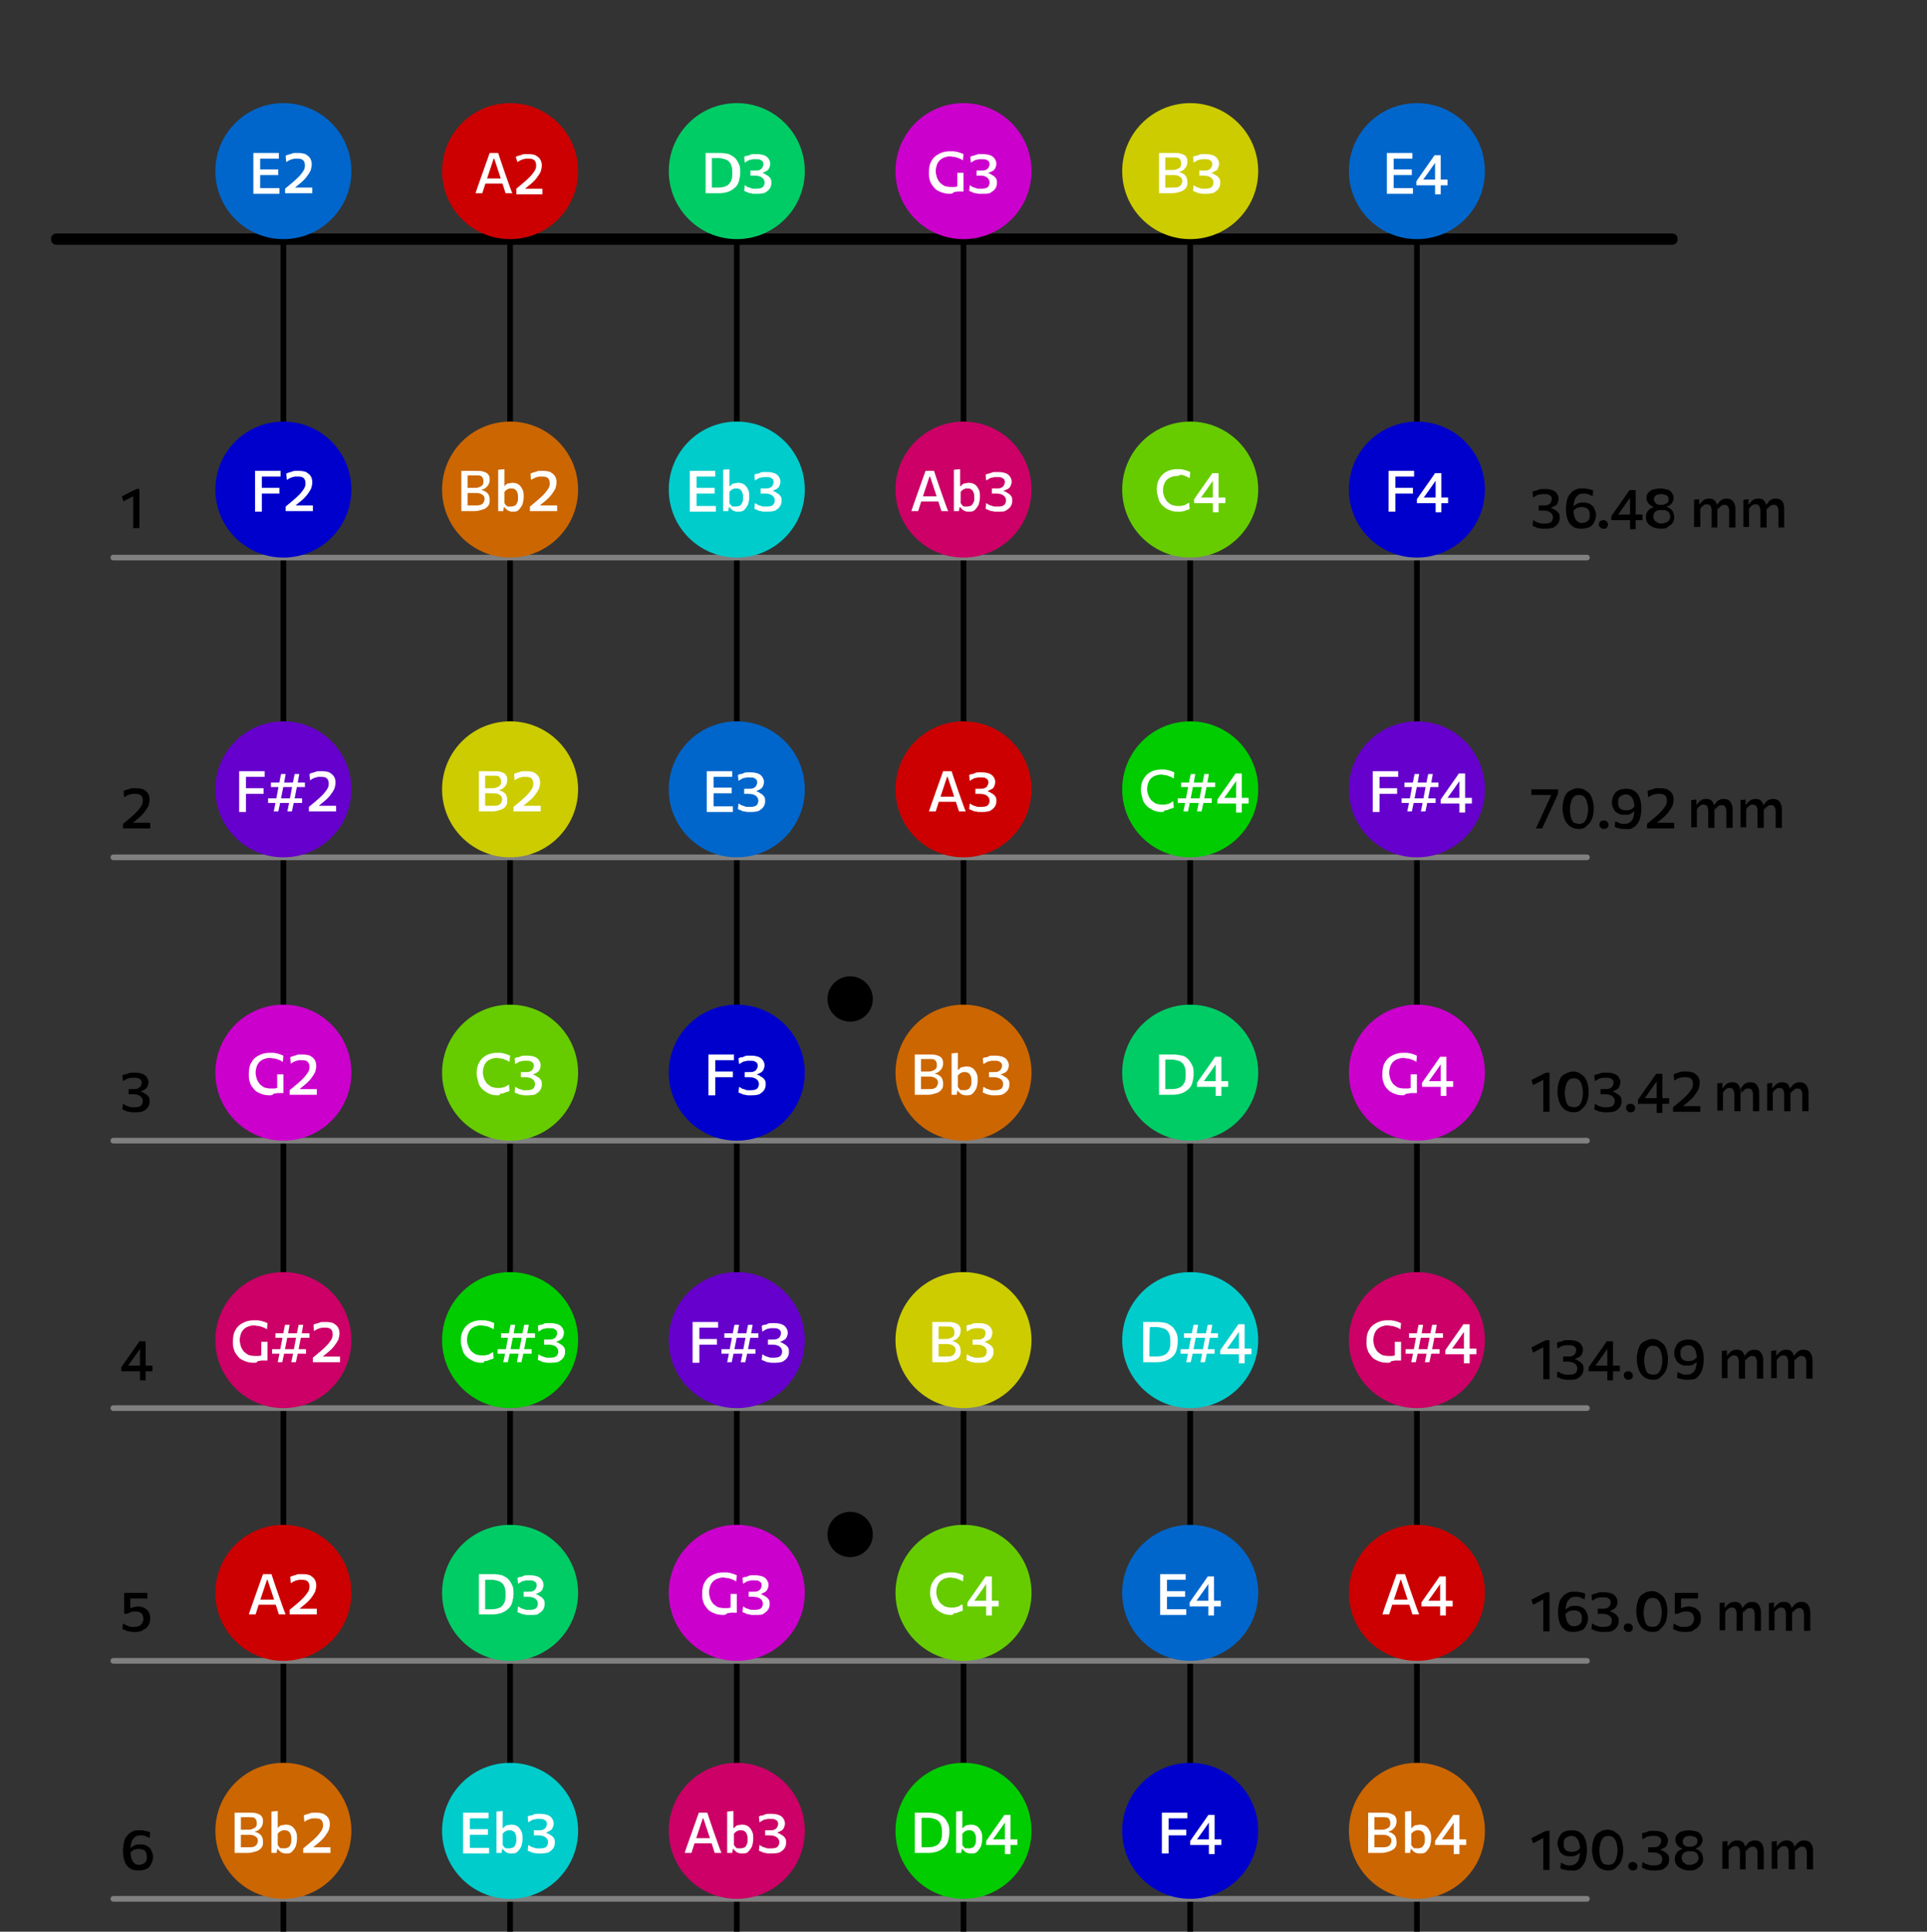 <?xml version="1.0" encoding="utf-8"?>
<!-- Generator: Adobe Illustrator 24.3.0, SVG Export Plug-In . SVG Version: 6.00 Build 0)  -->
<svg version="1.1" id="fretboard" xmlns="http://www.w3.org/2000/svg" xmlns:xlink="http://www.w3.org/1999/xlink" x="0px" y="0px"
	 viewBox="0 0 340 340.9" style="enable-background:new 0 0 340 340.9;" xml:space="preserve">
<rect x="0" y="0" width="340" height="340.9" fill="#333333" stroke="none"/>
<style type="text/css">
	.st0{fill:#808080;}
	.st1{enable-background:new    ;}
	.st2{fill:#0066CC;}
	.st3{fill:#FFFFFF;}
	.st4{fill:#0000CC;}
	.st5{fill:#6600CC;}
	.st6{fill:#CC00CC;}
	.st7{fill:#CC0066;}
	.st8{fill:#CC0000;}
	.st9{fill:#CC6600;}
	.st10{fill:#CCCC00;}
	.st11{fill:#66CC00;}
	.st12{fill:#00CC00;}
	.st13{fill:#00CC66;}
	.st14{fill:#00CCCC;}
</style>
<path d="M50,370.5c-0.3,0-0.5-0.2-0.5-0.5V42.2c0-0.3,0.2-0.5,0.5-0.5s0.5,0.2,0.5,0.5V370C50.5,370.2,50.3,370.5,50,370.5z"/>
<path d="M90,370.5c-0.3,0-0.5-0.2-0.5-0.5V42.2c0-0.3,0.2-0.5,0.5-0.5s0.5,0.2,0.5,0.5V370C90.5,370.2,90.3,370.5,90,370.5z"/>
<path d="M130,370.5c-0.3,0-0.5-0.2-0.5-0.5V42.2c0-0.3,0.2-0.5,0.5-0.5s0.5,0.2,0.5,0.5V370C130.5,370.2,130.3,370.5,130,370.5z"/>
<path d="M170,370.5c-0.3,0-0.5-0.2-0.5-0.5V42.2c0-0.3,0.2-0.5,0.5-0.5s0.5,0.2,0.5,0.5V370C170.5,370.2,170.3,370.5,170,370.5z"/>
<path d="M210,370.5c-0.3,0-0.5-0.2-0.5-0.5V42.2c0-0.3,0.2-0.5,0.5-0.5s0.5,0.2,0.5,0.5V370C210.5,370.2,210.3,370.5,210,370.5z"/>
<path d="M250,370.5c-0.3,0-0.5-0.2-0.5-0.5V42.2c0-0.3,0.2-0.5,0.5-0.5s0.5,0.2,0.5,0.5V370C250.5,370.2,250.3,370.5,250,370.5z"/>
<path d="M295,43.2H10c-0.6,0-1-0.4-1-1s0.4-1,1-1h285c0.6,0,1,0.4,1,1S295.6,43.2,295,43.2z"/>
<circle cx="150" cy="176.3" r="4"/>
<circle cx="150" cy="270.8" r="4"/>
<g>
	<path class="st0" d="M280,98.9H20c-0.3,0-0.5-0.2-0.5-0.5s0.2-0.5,0.5-0.5h260c0.3,0,0.5,0.2,0.5,0.5S280.3,98.9,280,98.9z"/>
	<path d="M21.8,88.5l-0.3-0.9c0.4-0.2,2.1-1.1,2.6-1.3l0,1C23.6,87.5,22.1,88.3,21.8,88.5z M23.5,93.2c0-0.4,0-6,0-6.4l0.6-0.5
		l0.5,0c0,0.4,0,6.5,0,6.9H23.5z"/>
	<g class="st1">
		<path d="M272.8,93.3c-0.2,0-0.4,0-0.7,0s-0.4-0.1-0.6-0.1c-0.2,0-0.4-0.1-0.6-0.2c-0.2-0.1-0.3-0.1-0.5-0.2l0.1-1
			c0.2,0.1,0.4,0.2,0.5,0.3c0.2,0.1,0.4,0.1,0.6,0.2c0.2,0.1,0.4,0.1,0.5,0.1c0.2,0,0.3,0,0.5,0c0.5,0,0.9-0.1,1.1-0.3
			c0.2-0.2,0.3-0.5,0.3-0.8c0-0.4-0.2-0.7-0.5-0.9c-0.3-0.2-0.7-0.3-1.3-0.3c-0.1,0-0.6,0-0.7,0v-0.9c0.1,0,0.5,0,0.7,0
			c0.4,0,0.7,0,0.9-0.1c0.2-0.1,0.4-0.2,0.5-0.4s0.2-0.4,0.2-0.6c0-0.3-0.1-0.6-0.4-0.7c-0.2-0.2-0.5-0.2-0.9-0.2
			c-0.2,0-0.3,0-0.5,0c-0.2,0-0.3,0.1-0.5,0.1s-0.3,0.1-0.5,0.2c-0.2,0.1-0.3,0.2-0.5,0.3l-0.1-1c0.1-0.1,0.3-0.2,0.5-0.2
			s0.4-0.1,0.6-0.2c0.2-0.1,0.4-0.1,0.6-0.1s0.4,0,0.6,0c0.5,0,0.9,0.1,1.2,0.2c0.3,0.1,0.6,0.3,0.8,0.6s0.3,0.6,0.3,0.9
			c0,0.3-0.1,0.5-0.2,0.8s-0.3,0.4-0.5,0.5s-0.4,0.2-0.6,0.3v0.1c0.2,0,0.4,0.1,0.5,0.2c0.2,0.1,0.3,0.2,0.5,0.3
			c0.1,0.1,0.3,0.3,0.4,0.5c0.1,0.2,0.1,0.4,0.1,0.7c0,0.4-0.1,0.7-0.3,1s-0.5,0.5-0.8,0.7C273.8,93.2,273.3,93.3,272.8,93.3z"/>
		<path d="M279,93.3c-0.6,0-1.1-0.1-1.5-0.4c-0.4-0.3-0.7-0.6-0.9-1.2c-0.2-0.5-0.3-1.1-0.3-1.9c0-0.6,0.1-1.2,0.2-1.6
			c0.1-0.5,0.3-0.8,0.6-1.1c0.2-0.3,0.5-0.5,0.9-0.7s0.7-0.2,1.2-0.2c0.2,0,0.4,0,0.5,0s0.3,0.1,0.5,0.1c0.2,0,0.3,0.1,0.5,0.1
			c0.2,0.1,0.3,0.1,0.4,0.2l-0.1,1c-0.1-0.1-0.3-0.2-0.4-0.2c-0.1-0.1-0.3-0.1-0.4-0.2c-0.1,0-0.3-0.1-0.4-0.1c-0.1,0-0.3,0-0.4,0
			c-0.4,0-0.8,0.1-1,0.3s-0.5,0.5-0.6,0.9c-0.1,0.4-0.2,0.9-0.2,1.5c0,0.6,0.1,1,0.2,1.4s0.3,0.6,0.5,0.8c0.2,0.2,0.5,0.3,0.8,0.3
			c0.3,0,0.6-0.1,0.8-0.2c0.2-0.1,0.4-0.3,0.5-0.5c0.1-0.2,0.1-0.5,0.1-0.7c0-0.2,0-0.5-0.1-0.7c-0.1-0.2-0.2-0.4-0.4-0.5
			c-0.2-0.1-0.5-0.2-0.8-0.2c-0.1,0-0.3,0-0.4,0s-0.3,0.1-0.4,0.1s-0.3,0.1-0.4,0.2c-0.1,0.1-0.3,0.2-0.4,0.4
			c-0.1-0.1-0.1-0.2-0.2-0.3s0-0.2,0-0.3c0-0.1,0.1-0.2,0.1-0.3l0.2,0c0.1-0.1,0.2-0.2,0.4-0.3s0.3-0.2,0.4-0.2s0.3-0.1,0.5-0.1
			c0.2,0,0.3,0,0.5,0c0.4,0,0.8,0.1,1.1,0.3c0.3,0.2,0.6,0.4,0.7,0.8c0.2,0.3,0.3,0.7,0.3,1.1c0,0.4-0.1,0.8-0.3,1.2
			c-0.2,0.4-0.4,0.7-0.8,0.9C280,93.2,279.5,93.3,279,93.3z"/>
		<path d="M282.9,93.3c-0.2,0-0.3,0-0.4-0.1s-0.2-0.2-0.3-0.3c-0.1-0.1-0.1-0.2-0.1-0.4c0-0.2,0.1-0.4,0.2-0.5
			c0.1-0.1,0.3-0.2,0.6-0.2c0.2,0,0.3,0,0.4,0.1s0.2,0.1,0.3,0.3c0.1,0.1,0.1,0.2,0.1,0.4c0,0.2-0.1,0.4-0.2,0.5
			C283.4,93.3,283.2,93.3,282.9,93.3z"/>
		<path d="M287.6,93.2c0-0.3,0-1.6,0-1.9l0-0.2c0,0,0-3.9,0-4.2l0.8-0.2c-0.2,0.3-3,4.3-3.2,4.5l0-0.4c0,0,4.5,0,4.6,0v1
			c-0.2,0-5.5,0-5.5,0v-0.7c0.1-0.2,3.1-4.4,3.2-4.6h1.1c0,0.4,0,6.5,0,6.9H287.6z"/>
		<path d="M293.1,93.3c-0.6,0-1.1-0.1-1.5-0.3c-0.4-0.2-0.7-0.4-0.9-0.7s-0.3-0.7-0.3-1c0-0.4,0.1-0.7,0.2-0.9
			c0.1-0.2,0.3-0.4,0.5-0.6c0.2-0.1,0.4-0.2,0.6-0.3v-0.1c-0.2-0.1-0.4-0.1-0.6-0.3s-0.3-0.3-0.4-0.5c-0.1-0.2-0.2-0.4-0.2-0.7
			c0-0.4,0.1-0.7,0.3-0.9c0.2-0.3,0.5-0.5,0.8-0.6c0.4-0.1,0.8-0.2,1.3-0.2c0.5,0,0.9,0.1,1.3,0.2c0.4,0.1,0.6,0.3,0.8,0.6
			c0.2,0.3,0.3,0.6,0.3,0.9c0,0.3-0.1,0.5-0.2,0.7c-0.1,0.2-0.3,0.4-0.4,0.5s-0.4,0.2-0.6,0.3v0.1c0.2,0,0.4,0.1,0.6,0.3
			c0.2,0.1,0.4,0.3,0.5,0.6s0.2,0.5,0.2,0.9c0,0.4-0.1,0.7-0.3,1c-0.2,0.3-0.5,0.5-0.9,0.7C294.2,93.2,293.7,93.3,293.1,93.3z
			 M293.1,92.4c0.3,0,0.6-0.1,0.9-0.2c0.2-0.1,0.4-0.2,0.5-0.4c0.1-0.2,0.2-0.4,0.2-0.6c0-0.3-0.1-0.5-0.2-0.7
			c-0.1-0.2-0.3-0.3-0.5-0.4s-0.5-0.1-0.8-0.1c-0.3,0-0.5,0-0.8,0.1c-0.2,0.1-0.4,0.2-0.5,0.4s-0.2,0.4-0.2,0.7
			c0,0.2,0.1,0.4,0.2,0.6c0.1,0.2,0.3,0.3,0.5,0.4C292.5,92.3,292.8,92.4,293.1,92.4z M293.1,89.1c0.4,0,0.7-0.1,1-0.3
			s0.3-0.4,0.3-0.7c0-0.3-0.1-0.6-0.4-0.7s-0.5-0.2-0.9-0.2c-0.4,0-0.7,0.1-0.9,0.2c-0.2,0.2-0.4,0.4-0.4,0.7c0,0.2,0.1,0.4,0.2,0.5
			c0.1,0.2,0.2,0.3,0.4,0.4S292.9,89.1,293.1,89.1z"/>
		<path d="M298.9,93.2c0-0.4,0-4.6,0-5l0.9-0.1l0,0.9h0.1c0.1-0.2,0.2-0.3,0.4-0.5c0.2-0.1,0.3-0.3,0.6-0.4s0.5-0.1,0.7-0.1
			c0.4,0,0.7,0.1,0.9,0.3s0.4,0.5,0.4,0.9l0.1,0c0,0.1,0,0.2,0,0.3c0,0.1,0,0.2,0,0.3c0,0.2,0,3,0,3.3H302c0-0.4,0-3,0-3
			c0-0.4-0.1-0.6-0.2-0.8s-0.3-0.3-0.6-0.3c-0.2,0-0.4,0-0.5,0.1s-0.3,0.2-0.4,0.3c-0.1,0.1-0.2,0.3-0.3,0.4c0,0,0,2.9,0,3.2H298.9z
			 M305.1,93.2c0-0.4,0-3,0-3c0-0.4-0.1-0.6-0.2-0.8s-0.3-0.3-0.6-0.3c-0.2,0-0.4,0-0.5,0.1s-0.3,0.2-0.4,0.3
			c-0.1,0.1-0.2,0.3-0.3,0.4l-0.2-0.9h0.1c0.1-0.2,0.3-0.3,0.4-0.5c0.2-0.2,0.4-0.3,0.6-0.4c0.2-0.1,0.5-0.1,0.7-0.1
			c0.5,0,0.9,0.2,1.1,0.5s0.4,0.7,0.4,1.3c0,0.2,0,3,0,3.3H305.1z"/>
		<path d="M307.6,93.2c0-0.4,0-4.6,0-5l0.9-0.1l0,0.9h0.1c0.1-0.2,0.2-0.3,0.4-0.5s0.3-0.3,0.6-0.4c0.2-0.1,0.5-0.1,0.7-0.1
			c0.4,0,0.7,0.1,0.9,0.3s0.4,0.5,0.4,0.9l0.1,0c0,0.1,0,0.2,0,0.3c0,0.1,0,0.2,0,0.3c0,0.2,0,3,0,3.3h-1.1c0-0.4,0-3,0-3
			c0-0.4-0.1-0.6-0.2-0.8c-0.1-0.2-0.3-0.3-0.6-0.3c-0.2,0-0.4,0-0.5,0.1c-0.2,0.1-0.3,0.2-0.4,0.3c-0.1,0.1-0.2,0.3-0.3,0.4
			c0,0,0,2.9,0,3.2H307.6z M313.8,93.2c0-0.4,0-3,0-3c0-0.4-0.1-0.6-0.2-0.8c-0.1-0.2-0.3-0.3-0.6-0.3c-0.2,0-0.4,0-0.5,0.1
			c-0.2,0.1-0.3,0.2-0.4,0.3c-0.1,0.1-0.2,0.3-0.3,0.4l-0.2-0.9h0.1c0.1-0.2,0.3-0.3,0.4-0.5s0.4-0.3,0.6-0.4
			c0.2-0.1,0.5-0.1,0.7-0.1c0.5,0,0.9,0.2,1.1,0.5c0.2,0.3,0.3,0.7,0.3,1.3c0,0.2,0,3,0,3.3H313.8z"/>
	</g>
</g>
<g>
	<path class="st0" d="M280,151.8H20c-0.3,0-0.5-0.2-0.5-0.5s0.2-0.5,0.5-0.5h260c0.3,0,0.5,0.2,0.5,0.5S280.3,151.8,280,151.8z"/>
	<path d="M21.7,146.2v-0.8c0.2-0.2,1-0.8,1.2-1c0.5-0.4,0.9-0.8,1.2-1.1s0.6-0.7,0.8-1c0.2-0.3,0.3-0.6,0.3-1c0-0.4-0.1-0.7-0.3-0.9
		c-0.2-0.2-0.5-0.3-1-0.3c-0.2,0-0.3,0-0.5,0s-0.3,0.1-0.5,0.1c-0.2,0.1-0.3,0.1-0.5,0.2c-0.2,0.1-0.3,0.2-0.5,0.3l-0.1-1.1
		c0.2-0.1,0.3-0.2,0.5-0.2c0.2-0.1,0.4-0.1,0.6-0.2c0.2-0.1,0.4-0.1,0.6-0.1c0.2,0,0.4,0,0.6,0c0.5,0,0.9,0.1,1.2,0.2
		c0.3,0.2,0.6,0.4,0.8,0.7c0.2,0.3,0.3,0.7,0.3,1.1c0,0.4-0.1,0.7-0.2,1.1c-0.2,0.4-0.4,0.7-0.7,1.1s-0.7,0.8-1.2,1.2l-1.1,0.9
		l-0.2-0.2c0,0,3.2,0,3.5,0v1H21.7z"/>
	<g class="st1">
		<path d="M271,146.2c0.2-0.4,2.7-5.9,2.8-6.1l0.2,0.2c0,0-3.4,0-3.8,0v-1h4.7v0.8c-0.2,0.4-2.6,5.7-2.8,6.1H271z"/>
		<path d="M278.6,146.3c-0.5,0-0.9-0.1-1.3-0.3c-0.4-0.2-0.6-0.4-0.9-0.8c-0.2-0.3-0.4-0.7-0.5-1.1s-0.2-0.9-0.2-1.4
			c0-0.7,0.1-1.3,0.3-1.9s0.5-1,0.9-1.2s0.9-0.5,1.5-0.5c0.5,0,0.9,0.1,1.2,0.3c0.3,0.2,0.6,0.4,0.9,0.7c0.2,0.3,0.4,0.7,0.5,1.1
			c0.1,0.4,0.2,0.9,0.2,1.4c0,0.7-0.1,1.4-0.3,1.9c-0.2,0.5-0.5,0.9-0.9,1.2C279.7,146.1,279.2,146.3,278.6,146.3z M278.6,145.4
			c0.4,0,0.7-0.1,0.9-0.3c0.2-0.2,0.4-0.5,0.5-0.9c0.1-0.4,0.2-0.8,0.2-1.3c0-0.5-0.1-1-0.2-1.4c-0.1-0.4-0.3-0.7-0.5-0.9
			s-0.6-0.3-0.9-0.3c-0.4,0-0.7,0.1-0.9,0.3c-0.2,0.2-0.4,0.5-0.5,0.9s-0.2,0.8-0.2,1.4c0,0.5,0.1,1,0.2,1.4s0.3,0.7,0.5,0.9
			C277.9,145.2,278.2,145.4,278.6,145.4z"/>
		<path d="M283,146.3c-0.2,0-0.3,0-0.4-0.1s-0.2-0.2-0.3-0.3c-0.1-0.1-0.1-0.2-0.1-0.4c0-0.2,0.1-0.4,0.2-0.5
			c0.1-0.1,0.3-0.2,0.6-0.2c0.2,0,0.3,0,0.4,0.1s0.2,0.1,0.3,0.3c0.1,0.1,0.1,0.2,0.1,0.4c0,0.2-0.1,0.4-0.2,0.5
			C283.4,146.2,283.2,146.3,283,146.3z"/>
		<path d="M286.8,146.3c-0.2,0-0.4,0-0.5,0c-0.2,0-0.3-0.1-0.5-0.1c-0.2,0-0.3-0.1-0.5-0.1c-0.2-0.1-0.3-0.1-0.4-0.2l0.1-1
			c0.1,0.1,0.3,0.2,0.4,0.2c0.1,0.1,0.3,0.1,0.4,0.2c0.1,0,0.3,0.1,0.4,0.1c0.1,0,0.3,0,0.4,0c0.4,0,0.8-0.1,1-0.3
			c0.3-0.2,0.5-0.5,0.6-0.9c0.1-0.4,0.2-0.9,0.2-1.5c0-0.6-0.1-1-0.2-1.4s-0.3-0.6-0.5-0.8c-0.2-0.2-0.5-0.3-0.8-0.3
			c-0.3,0-0.6,0.1-0.8,0.2s-0.4,0.3-0.5,0.5s-0.1,0.5-0.1,0.7c0,0.2,0,0.5,0.1,0.7c0.1,0.2,0.2,0.4,0.4,0.5s0.5,0.2,0.8,0.2
			c0.1,0,0.3,0,0.4,0c0.1,0,0.3-0.1,0.4-0.1s0.3-0.1,0.4-0.2s0.3-0.2,0.4-0.4c0.1,0.1,0.1,0.2,0.2,0.3c0,0.1,0,0.2,0,0.3
			c0,0.1-0.1,0.2-0.1,0.3l-0.2,0c-0.1,0.1-0.2,0.2-0.4,0.3s-0.3,0.2-0.4,0.2c-0.1,0.1-0.3,0.1-0.5,0.1s-0.3,0-0.5,0
			c-0.4,0-0.8-0.1-1.1-0.3s-0.6-0.4-0.7-0.8c-0.2-0.3-0.3-0.7-0.3-1.1c0-0.4,0.1-0.8,0.3-1.2c0.2-0.4,0.4-0.7,0.8-0.9
			s0.8-0.3,1.4-0.3c0.6,0,1.1,0.1,1.5,0.4s0.7,0.6,0.9,1.2c0.2,0.5,0.3,1.1,0.3,1.9c0,0.6-0.1,1.2-0.2,1.6c-0.1,0.5-0.3,0.8-0.6,1.2
			c-0.2,0.3-0.5,0.5-0.9,0.7S287.3,146.3,286.8,146.3z"/>
		<path d="M290.6,146.2v-0.8c0.2-0.2,1-0.8,1.2-1c0.5-0.4,0.9-0.8,1.2-1.1s0.6-0.7,0.8-1c0.2-0.3,0.3-0.6,0.3-1
			c0-0.4-0.1-0.7-0.3-0.9c-0.2-0.2-0.5-0.3-1-0.3c-0.2,0-0.3,0-0.5,0c-0.2,0-0.3,0.1-0.5,0.1c-0.2,0.1-0.3,0.1-0.5,0.2
			c-0.2,0.1-0.3,0.2-0.5,0.3l-0.1-1.1c0.2-0.1,0.3-0.2,0.5-0.2c0.2-0.1,0.4-0.1,0.6-0.2c0.2-0.1,0.4-0.1,0.6-0.1c0.2,0,0.4,0,0.6,0
			c0.5,0,0.9,0.1,1.2,0.2c0.3,0.2,0.6,0.4,0.8,0.7c0.2,0.3,0.3,0.7,0.3,1.1c0,0.4-0.1,0.7-0.2,1.1c-0.2,0.4-0.4,0.7-0.7,1.1
			c-0.3,0.4-0.7,0.8-1.2,1.2l-1.1,0.9l-0.2-0.2c0,0,3.2,0,3.5,0v1H290.6z"/>
		<path d="M298.4,146.2c0-0.4,0-4.6,0-5l0.9-0.1l0,0.9h0.1c0.1-0.2,0.2-0.3,0.4-0.5s0.3-0.3,0.6-0.4c0.2-0.1,0.5-0.1,0.7-0.1
			c0.4,0,0.7,0.1,0.9,0.3c0.2,0.2,0.4,0.5,0.4,0.9l0.1,0c0,0.1,0,0.2,0,0.3c0,0.1,0,0.2,0,0.3c0,0.2,0,3,0,3.3h-1.1c0-0.4,0-3,0-3
			c0-0.4-0.1-0.6-0.2-0.8c-0.1-0.2-0.3-0.3-0.6-0.3c-0.2,0-0.3,0-0.5,0.1c-0.1,0.1-0.3,0.2-0.4,0.3c-0.1,0.1-0.2,0.3-0.3,0.4
			c0,0,0,2.9,0,3.2H298.4z M304.6,146.2c0-0.4,0-3,0-3c0-0.4-0.1-0.6-0.2-0.8c-0.1-0.2-0.3-0.3-0.6-0.3c-0.2,0-0.4,0-0.5,0.1
			c-0.2,0.1-0.3,0.2-0.4,0.3c-0.1,0.1-0.2,0.3-0.3,0.4l-0.2-0.9h0.1c0.1-0.2,0.3-0.3,0.4-0.5s0.4-0.3,0.6-0.4s0.5-0.1,0.7-0.1
			c0.5,0,0.9,0.2,1.1,0.5c0.2,0.3,0.4,0.7,0.4,1.3c0,0.2,0,3,0,3.3H304.6z"/>
		<path d="M307.1,146.2c0-0.4,0-4.6,0-5l0.9-0.1l0,0.9h0.1c0.1-0.2,0.2-0.3,0.4-0.5c0.2-0.1,0.3-0.3,0.6-0.4s0.5-0.1,0.7-0.1
			c0.4,0,0.7,0.1,0.9,0.3s0.4,0.5,0.4,0.9l0.1,0c0,0.1,0,0.2,0,0.3c0,0.1,0,0.2,0,0.3c0,0.2,0,3,0,3.3h-1.1c0-0.4,0-3,0-3
			c0-0.4-0.1-0.6-0.2-0.8s-0.3-0.3-0.6-0.3c-0.2,0-0.4,0-0.5,0.1s-0.3,0.2-0.4,0.3c-0.1,0.1-0.2,0.3-0.3,0.4c0,0,0,2.9,0,3.2H307.1z
			 M313.3,146.2c0-0.4,0-3,0-3c0-0.4-0.1-0.6-0.2-0.8s-0.3-0.3-0.6-0.3c-0.2,0-0.4,0-0.5,0.1s-0.3,0.2-0.4,0.3
			c-0.1,0.1-0.2,0.3-0.3,0.4l-0.2-0.9h0.1c0.1-0.2,0.3-0.3,0.4-0.5c0.2-0.2,0.4-0.3,0.6-0.4c0.2-0.1,0.5-0.1,0.7-0.1
			c0.5,0,0.9,0.2,1.1,0.5s0.4,0.7,0.4,1.3c0,0.2,0,3,0,3.3H313.3z"/>
	</g>
</g>
<g>
	<path class="st0" d="M280,201.8H20c-0.3,0-0.5-0.2-0.5-0.5s0.2-0.5,0.5-0.5h260c0.3,0,0.5,0.2,0.5,0.5S280.3,201.8,280,201.8z"/>
	<path d="M24,196.3c-0.2,0-0.4,0-0.7,0s-0.4-0.1-0.6-0.1c-0.2,0-0.4-0.1-0.6-0.2c-0.2-0.1-0.3-0.1-0.5-0.2l0.1-1
		c0.2,0.1,0.4,0.2,0.5,0.3c0.2,0.1,0.4,0.1,0.6,0.2c0.2,0.1,0.4,0.1,0.5,0.1c0.2,0,0.3,0,0.5,0c0.5,0,0.9-0.1,1.1-0.3
		c0.2-0.2,0.3-0.5,0.3-0.8c0-0.4-0.2-0.7-0.5-0.9s-0.7-0.3-1.3-0.3c-0.1,0-0.6,0-0.7,0v-0.9c0.1,0,0.5,0,0.7,0c0.4,0,0.7,0,0.9-0.1
		c0.2-0.1,0.4-0.2,0.5-0.4c0.1-0.2,0.2-0.4,0.2-0.6c0-0.3-0.1-0.6-0.4-0.7c-0.2-0.2-0.5-0.2-0.9-0.2c-0.2,0-0.3,0-0.5,0
		c-0.2,0-0.3,0.1-0.5,0.1s-0.3,0.1-0.5,0.2c-0.2,0.1-0.3,0.2-0.5,0.3l-0.1-1c0.1-0.1,0.3-0.2,0.5-0.2s0.4-0.1,0.6-0.2
		c0.2-0.1,0.4-0.1,0.6-0.1c0.2,0,0.4,0,0.6,0c0.5,0,0.9,0.1,1.2,0.2c0.3,0.1,0.6,0.3,0.8,0.6s0.3,0.6,0.3,0.9c0,0.3-0.1,0.5-0.2,0.8
		c-0.1,0.2-0.3,0.4-0.5,0.5s-0.4,0.2-0.6,0.3v0.1c0.2,0,0.4,0.1,0.5,0.2c0.2,0.1,0.3,0.2,0.5,0.3c0.1,0.1,0.3,0.3,0.4,0.5
		c0.1,0.2,0.1,0.4,0.1,0.7c0,0.4-0.1,0.7-0.3,1s-0.5,0.5-0.8,0.7C25,196.2,24.6,196.3,24,196.3z"/>
	<g class="st1">
		<path d="M270.5,191.5l-0.3-0.9c0.4-0.2,2.1-1.1,2.6-1.3l0,1C272.4,190.5,270.9,191.3,270.5,191.5z M272.3,196.2c0-0.4,0-6,0-6.4
			l0.6-0.5l0.5,0c0,0.4,0,6.5,0,6.9H272.3z"/>
		<path d="M277.7,196.3c-0.5,0-0.9-0.1-1.3-0.3c-0.4-0.2-0.6-0.4-0.9-0.8c-0.2-0.3-0.4-0.7-0.5-1.1c-0.1-0.4-0.2-0.9-0.2-1.4
			c0-0.7,0.1-1.3,0.3-1.9s0.5-1,0.9-1.2s0.9-0.5,1.5-0.5c0.5,0,0.9,0.1,1.2,0.3s0.6,0.4,0.9,0.7c0.2,0.3,0.4,0.7,0.5,1.1
			c0.1,0.4,0.2,0.9,0.2,1.4c0,0.7-0.1,1.4-0.3,1.9s-0.5,0.9-0.9,1.2C278.8,196.1,278.3,196.3,277.7,196.3z M277.7,195.4
			c0.4,0,0.7-0.1,0.9-0.3c0.2-0.2,0.4-0.5,0.5-0.9c0.1-0.4,0.2-0.8,0.2-1.3c0-0.5-0.1-1-0.2-1.4c-0.1-0.4-0.3-0.7-0.5-0.9
			c-0.2-0.2-0.6-0.3-0.9-0.3c-0.4,0-0.7,0.1-0.9,0.3c-0.2,0.2-0.4,0.5-0.5,0.9s-0.2,0.8-0.2,1.4c0,0.5,0.1,1,0.2,1.4
			c0.1,0.4,0.3,0.7,0.5,0.9C277,195.2,277.3,195.4,277.7,195.4z"/>
		<path d="M283.7,196.3c-0.2,0-0.4,0-0.7,0c-0.2,0-0.4-0.1-0.6-0.1c-0.2,0-0.4-0.1-0.6-0.2s-0.3-0.1-0.5-0.2l0.1-1
			c0.2,0.1,0.4,0.2,0.5,0.3c0.2,0.1,0.4,0.1,0.6,0.2c0.2,0.1,0.4,0.1,0.5,0.1s0.3,0,0.5,0c0.5,0,0.9-0.1,1.1-0.3
			c0.2-0.2,0.3-0.5,0.3-0.8c0-0.4-0.2-0.7-0.5-0.9s-0.7-0.3-1.3-0.3c-0.1,0-0.6,0-0.7,0v-0.9c0.1,0,0.5,0,0.7,0c0.4,0,0.7,0,0.9-0.1
			c0.2-0.1,0.4-0.2,0.5-0.4c0.1-0.2,0.2-0.4,0.2-0.6c0-0.3-0.1-0.6-0.4-0.7c-0.2-0.2-0.5-0.2-0.9-0.2c-0.2,0-0.3,0-0.5,0
			c-0.2,0-0.3,0.1-0.5,0.1s-0.3,0.1-0.5,0.2c-0.2,0.1-0.3,0.2-0.5,0.3l-0.1-1c0.1-0.1,0.3-0.2,0.5-0.2c0.2-0.1,0.4-0.1,0.6-0.2
			c0.2-0.1,0.4-0.1,0.6-0.1c0.2,0,0.4,0,0.6,0c0.5,0,0.9,0.1,1.2,0.2s0.6,0.3,0.8,0.6s0.3,0.6,0.3,0.9c0,0.3-0.1,0.5-0.2,0.8
			c-0.1,0.2-0.3,0.4-0.5,0.5c-0.2,0.1-0.4,0.2-0.6,0.3v0.1c0.2,0,0.4,0.1,0.5,0.2c0.2,0.1,0.3,0.2,0.5,0.3c0.1,0.1,0.3,0.3,0.4,0.5
			c0.1,0.2,0.1,0.4,0.1,0.7c0,0.4-0.1,0.7-0.3,1s-0.5,0.5-0.8,0.7C284.7,196.2,284.2,196.3,283.7,196.3z"/>
		<path d="M287.7,196.3c-0.2,0-0.3,0-0.4-0.1c-0.1-0.1-0.2-0.2-0.3-0.3c-0.1-0.1-0.1-0.2-0.1-0.4c0-0.2,0.1-0.4,0.2-0.5
			c0.1-0.1,0.3-0.2,0.6-0.2c0.2,0,0.3,0,0.4,0.1s0.2,0.1,0.3,0.3c0.1,0.1,0.1,0.2,0.1,0.4c0,0.2-0.1,0.4-0.2,0.5
			S288,196.3,287.7,196.3z"/>
		<path d="M292.3,196.2c0-0.3,0-1.6,0-1.9l0-0.2c0,0,0-3.9,0-4.2l0.8-0.2c-0.2,0.3-3,4.3-3.2,4.5l0-0.4c0,0,4.5,0,4.6,0v1
			c-0.2,0-5.5,0-5.5,0v-0.7c0.1-0.2,3.1-4.4,3.2-4.6h1.1c0,0.4,0,6.5,0,6.9H292.3z"/>
		<path d="M295.2,196.2v-0.8c0.2-0.2,1-0.8,1.2-1c0.5-0.4,0.9-0.8,1.2-1.1s0.6-0.7,0.8-1c0.2-0.3,0.3-0.6,0.3-1
			c0-0.4-0.1-0.7-0.3-0.9c-0.2-0.2-0.5-0.3-1-0.3c-0.2,0-0.3,0-0.5,0s-0.3,0.1-0.5,0.1c-0.2,0.1-0.3,0.1-0.5,0.2
			c-0.2,0.1-0.3,0.2-0.5,0.3l-0.1-1.1c0.2-0.1,0.3-0.2,0.5-0.2c0.2-0.1,0.4-0.1,0.6-0.2c0.2-0.1,0.4-0.1,0.6-0.1c0.2,0,0.4,0,0.6,0
			c0.5,0,0.9,0.1,1.2,0.2c0.3,0.2,0.6,0.4,0.8,0.7c0.2,0.3,0.3,0.7,0.3,1.1c0,0.4-0.1,0.7-0.2,1.1c-0.2,0.4-0.4,0.7-0.7,1.1
			s-0.7,0.8-1.2,1.2l-1.1,0.9l-0.2-0.2c0,0,3.2,0,3.5,0v1H295.2z"/>
		<path d="M303,196.2c0-0.4,0-4.6,0-5l0.9-0.1l0,0.9h0.1c0.1-0.2,0.2-0.3,0.4-0.5s0.3-0.3,0.6-0.4c0.2-0.1,0.5-0.1,0.7-0.1
			c0.4,0,0.7,0.1,0.9,0.3c0.2,0.2,0.4,0.5,0.4,0.9l0.1,0c0,0.1,0,0.2,0,0.3c0,0.1,0,0.2,0,0.3c0,0.2,0,3,0,3.3h-1.1c0-0.4,0-3,0-3
			c0-0.4-0.1-0.6-0.2-0.8c-0.1-0.2-0.3-0.3-0.6-0.3c-0.2,0-0.3,0-0.5,0.1c-0.1,0.1-0.3,0.2-0.4,0.3c-0.1,0.1-0.2,0.3-0.3,0.4
			c0,0,0,2.9,0,3.2H303z M309.3,196.2c0-0.4,0-3,0-3c0-0.4-0.1-0.6-0.2-0.8c-0.1-0.2-0.3-0.3-0.6-0.3c-0.2,0-0.4,0-0.5,0.1
			c-0.2,0.1-0.3,0.2-0.4,0.3c-0.1,0.1-0.2,0.3-0.3,0.4l-0.2-0.9h0.1c0.1-0.2,0.3-0.3,0.4-0.5s0.4-0.3,0.6-0.4s0.5-0.1,0.7-0.1
			c0.5,0,0.9,0.2,1.1,0.5c0.2,0.3,0.4,0.7,0.4,1.3c0,0.2,0,3,0,3.3H309.3z"/>
		<path d="M311.8,196.2c0-0.4,0-4.6,0-5l0.9-0.1l0,0.9h0.1c0.1-0.2,0.2-0.3,0.4-0.5c0.2-0.1,0.3-0.3,0.6-0.4s0.5-0.1,0.7-0.1
			c0.4,0,0.7,0.1,0.9,0.3s0.4,0.5,0.4,0.9l0.1,0c0,0.1,0,0.2,0,0.3c0,0.1,0,0.2,0,0.3c0,0.2,0,3,0,3.3h-1.1c0-0.4,0-3,0-3
			c0-0.4-0.1-0.6-0.2-0.8s-0.3-0.3-0.6-0.3c-0.2,0-0.4,0-0.5,0.1s-0.3,0.2-0.4,0.3c-0.1,0.1-0.2,0.3-0.3,0.4c0,0,0,2.9,0,3.2H311.8z
			 M318,196.2c0-0.4,0-3,0-3c0-0.4-0.1-0.6-0.2-0.8s-0.3-0.3-0.6-0.3c-0.2,0-0.4,0-0.5,0.1s-0.3,0.2-0.4,0.3
			c-0.1,0.1-0.2,0.3-0.3,0.4l-0.2-0.9h0.1c0.1-0.2,0.3-0.3,0.4-0.5c0.2-0.2,0.4-0.3,0.6-0.4c0.2-0.1,0.5-0.1,0.7-0.1
			c0.5,0,0.9,0.2,1.1,0.5s0.4,0.7,0.4,1.3c0,0.2,0,3,0,3.3H318z"/>
	</g>
</g>
<g>
	<path class="st0" d="M280,249H20c-0.3,0-0.5-0.2-0.5-0.5s0.2-0.5,0.5-0.5h260c0.3,0,0.5,0.2,0.5,0.5S280.3,249,280,249z"/>
	<path d="M24.7,243.4c0-0.3,0-1.6,0-1.9l0-0.2c0,0,0-3.9,0-4.2l0.8-0.2c-0.2,0.3-3,4.3-3.2,4.5l0-0.4c0,0,4.5,0,4.6,0v1
		c-0.2,0-5.5,0-5.5,0v-0.7c0.1-0.2,3.1-4.4,3.2-4.6h1.1c0,0.4,0,6.5,0,6.9H24.7z"/>
	<g class="st1">
		<path d="M270.5,238.7l-0.3-0.9c0.4-0.2,2.1-1.1,2.6-1.3l0,1C272.4,237.7,270.9,238.5,270.5,238.7z M272.3,243.4c0-0.4,0-6,0-6.4
			l0.6-0.5l0.5,0c0,0.4,0,6.5,0,6.9H272.3z"/>
		<path d="M277.1,243.5c-0.2,0-0.4,0-0.7,0s-0.4-0.1-0.6-0.1c-0.2,0-0.4-0.1-0.6-0.2c-0.2-0.1-0.3-0.1-0.5-0.2l0.1-1
			c0.2,0.1,0.4,0.2,0.5,0.3c0.2,0.1,0.4,0.1,0.6,0.2c0.2,0.1,0.4,0.1,0.5,0.1c0.2,0,0.3,0,0.5,0c0.5,0,0.9-0.1,1.1-0.3
			s0.3-0.5,0.3-0.8c0-0.4-0.2-0.7-0.5-0.9c-0.3-0.2-0.7-0.3-1.3-0.3c-0.1,0-0.6,0-0.7,0v-0.9c0.1,0,0.5,0,0.7,0c0.4,0,0.7,0,0.9-0.1
			c0.2-0.1,0.4-0.2,0.5-0.4c0.1-0.2,0.2-0.4,0.2-0.6c0-0.3-0.1-0.6-0.4-0.7c-0.2-0.2-0.5-0.2-0.9-0.2c-0.2,0-0.3,0-0.5,0
			c-0.2,0-0.3,0.1-0.5,0.1s-0.3,0.1-0.5,0.2c-0.2,0.1-0.3,0.2-0.5,0.3l-0.1-1c0.1-0.1,0.3-0.2,0.5-0.2s0.4-0.1,0.6-0.2
			c0.2-0.1,0.4-0.1,0.6-0.1c0.2,0,0.4,0,0.6,0c0.5,0,0.9,0.1,1.2,0.2c0.3,0.1,0.6,0.3,0.8,0.6s0.3,0.6,0.3,0.9
			c0,0.3-0.1,0.5-0.2,0.8c-0.1,0.2-0.3,0.4-0.5,0.5s-0.4,0.2-0.7,0.3v0.1c0.2,0,0.4,0.1,0.5,0.2c0.2,0.1,0.3,0.2,0.5,0.3
			c0.1,0.1,0.3,0.3,0.4,0.5c0.1,0.2,0.1,0.4,0.1,0.7c0,0.4-0.1,0.7-0.3,1s-0.5,0.5-0.8,0.7C278.2,243.4,277.7,243.5,277.1,243.5z"/>
		<path d="M283.6,243.4c0-0.3,0-1.6,0-1.9l0-0.2c0,0,0-3.9,0-4.2l0.8-0.2c-0.2,0.3-3,4.3-3.2,4.5l0-0.4c0,0,4.5,0,4.6,0v1
			c-0.2,0-5.5,0-5.5,0v-0.7c0.1-0.2,3.1-4.4,3.2-4.6h1.1c0,0.4,0,6.5,0,6.9H283.6z"/>
		<path d="M287.3,243.5c-0.2,0-0.3,0-0.4-0.1s-0.2-0.2-0.3-0.3c-0.1-0.1-0.1-0.2-0.1-0.4c0-0.2,0.1-0.4,0.2-0.5
			c0.1-0.1,0.3-0.2,0.6-0.2c0.2,0,0.3,0,0.4,0.1s0.2,0.1,0.3,0.3c0.1,0.1,0.1,0.2,0.1,0.4c0,0.2-0.1,0.4-0.2,0.5
			C287.8,243.4,287.6,243.5,287.3,243.5z"/>
		<path d="M291.7,243.5c-0.5,0-0.9-0.1-1.3-0.3c-0.4-0.2-0.6-0.4-0.9-0.8c-0.2-0.3-0.4-0.7-0.5-1.1s-0.2-0.9-0.2-1.4
			c0-0.7,0.1-1.3,0.3-1.9s0.5-1,0.9-1.2s0.9-0.5,1.5-0.5c0.5,0,0.9,0.1,1.2,0.3c0.3,0.2,0.6,0.4,0.9,0.7c0.2,0.3,0.4,0.7,0.5,1.1
			c0.1,0.4,0.2,0.9,0.2,1.4c0,0.7-0.1,1.4-0.3,1.9c-0.2,0.5-0.5,0.9-0.9,1.2C292.8,243.3,292.3,243.5,291.7,243.5z M291.7,242.6
			c0.4,0,0.7-0.1,0.9-0.3c0.2-0.2,0.4-0.5,0.5-0.9c0.1-0.4,0.2-0.8,0.2-1.3c0-0.5-0.1-1-0.2-1.4c-0.1-0.4-0.3-0.7-0.5-0.9
			s-0.6-0.3-0.9-0.3c-0.4,0-0.7,0.1-0.9,0.3c-0.2,0.2-0.4,0.5-0.5,0.9s-0.2,0.8-0.2,1.4c0,0.5,0.1,1,0.2,1.4s0.3,0.7,0.5,0.9
			C291,242.4,291.3,242.6,291.7,242.6z"/>
		<path d="M297.8,243.5c-0.2,0-0.4,0-0.5,0c-0.2,0-0.3-0.1-0.5-0.1c-0.2,0-0.3-0.1-0.5-0.1c-0.2-0.1-0.3-0.1-0.4-0.2l0.1-1
			c0.1,0.1,0.3,0.2,0.4,0.2c0.1,0.1,0.3,0.1,0.4,0.2c0.1,0,0.3,0.1,0.4,0.1c0.1,0,0.3,0,0.4,0c0.4,0,0.8-0.1,1-0.3
			c0.3-0.2,0.5-0.5,0.6-0.9c0.1-0.4,0.2-0.9,0.2-1.5c0-0.6-0.1-1-0.2-1.4c-0.1-0.4-0.3-0.6-0.5-0.8c-0.2-0.2-0.5-0.3-0.8-0.3
			c-0.3,0-0.6,0.1-0.8,0.2s-0.4,0.3-0.5,0.5c-0.1,0.2-0.1,0.5-0.1,0.7c0,0.2,0,0.5,0.1,0.7s0.2,0.4,0.4,0.5c0.2,0.1,0.5,0.2,0.8,0.2
			c0.1,0,0.3,0,0.4,0s0.3-0.1,0.4-0.1s0.3-0.1,0.4-0.2c0.1-0.1,0.3-0.2,0.4-0.4c0.1,0.1,0.1,0.2,0.2,0.3c0,0.1,0,0.2,0,0.3
			c0,0.1-0.1,0.2-0.1,0.3l-0.2,0c-0.1,0.1-0.2,0.2-0.4,0.3c-0.1,0.1-0.3,0.2-0.4,0.2s-0.3,0.1-0.5,0.1c-0.2,0-0.3,0-0.5,0
			c-0.4,0-0.8-0.1-1.1-0.3s-0.6-0.4-0.7-0.8c-0.2-0.3-0.3-0.7-0.3-1.1c0-0.4,0.1-0.8,0.3-1.2c0.2-0.4,0.4-0.7,0.8-0.9
			c0.4-0.2,0.8-0.3,1.4-0.3c0.6,0,1.1,0.1,1.5,0.4c0.4,0.3,0.7,0.6,0.9,1.2c0.2,0.5,0.3,1.1,0.3,1.9c0,0.6-0.1,1.2-0.2,1.6
			c-0.1,0.5-0.3,0.8-0.6,1.2s-0.5,0.5-0.9,0.7C298.6,243.4,298.2,243.5,297.8,243.5z"/>
		<path d="M303.8,243.4c0-0.4,0-4.6,0-5l0.9-0.1l0,0.9h0.1c0.1-0.2,0.2-0.3,0.4-0.5s0.3-0.3,0.6-0.4c0.2-0.1,0.5-0.1,0.7-0.1
			c0.4,0,0.7,0.1,0.9,0.3c0.2,0.2,0.4,0.5,0.4,0.9l0.1,0c0,0.1,0,0.2,0,0.3c0,0.1,0,0.2,0,0.3c0,0.2,0,3,0,3.3h-1.1c0-0.4,0-3,0-3
			c0-0.4-0.1-0.6-0.2-0.8c-0.1-0.2-0.3-0.3-0.6-0.3c-0.2,0-0.3,0-0.5,0.1c-0.1,0.1-0.3,0.2-0.4,0.3c-0.1,0.1-0.2,0.3-0.3,0.4
			c0,0,0,2.9,0,3.2H303.8z M310,243.4c0-0.4,0-3,0-3c0-0.4-0.1-0.6-0.2-0.8c-0.1-0.2-0.3-0.3-0.6-0.3c-0.2,0-0.4,0-0.5,0.1
			c-0.2,0.1-0.3,0.2-0.4,0.3c-0.1,0.1-0.2,0.3-0.3,0.4l-0.2-0.9h0.1c0.1-0.2,0.3-0.3,0.4-0.5s0.4-0.3,0.6-0.4s0.5-0.1,0.7-0.1
			c0.5,0,0.9,0.2,1.1,0.5c0.2,0.3,0.4,0.7,0.4,1.3c0,0.2,0,3,0,3.3H310z"/>
		<path d="M312.5,243.4c0-0.4,0-4.6,0-5l0.9-0.1l0,0.9h0.1c0.1-0.2,0.2-0.3,0.4-0.5c0.2-0.1,0.3-0.3,0.6-0.4s0.5-0.1,0.7-0.1
			c0.4,0,0.7,0.1,0.9,0.3s0.4,0.5,0.4,0.9l0.1,0c0,0.1,0,0.2,0,0.3c0,0.1,0,0.2,0,0.3c0,0.2,0,3,0,3.3h-1.1c0-0.4,0-3,0-3
			c0-0.4-0.1-0.6-0.2-0.8s-0.3-0.3-0.6-0.3c-0.2,0-0.4,0-0.5,0.1s-0.3,0.2-0.4,0.3c-0.1,0.1-0.2,0.3-0.3,0.4c0,0,0,2.9,0,3.2H312.5z
			 M318.7,243.4c0-0.4,0-3,0-3c0-0.4-0.1-0.6-0.2-0.8s-0.3-0.3-0.6-0.3c-0.2,0-0.4,0-0.5,0.1s-0.3,0.2-0.4,0.3
			c-0.1,0.1-0.2,0.3-0.3,0.4l-0.2-0.9h0.1c0.1-0.2,0.3-0.3,0.4-0.5c0.2-0.2,0.4-0.3,0.6-0.4c0.2-0.1,0.5-0.1,0.7-0.1
			c0.5,0,0.9,0.2,1.1,0.5s0.4,0.7,0.4,1.3c0,0.2,0,3,0,3.3H318.7z"/>
	</g>
</g>
<g>
	<path class="st0" d="M280,293.6H20c-0.3,0-0.5-0.2-0.5-0.5s0.2-0.5,0.5-0.5h260c0.3,0,0.5,0.2,0.5,0.5S280.3,293.6,280,293.6z"/>
	<path d="M24,288c-0.2,0-0.4,0-0.7,0c-0.2,0-0.4-0.1-0.6-0.1c-0.2,0-0.4-0.1-0.6-0.2c-0.2-0.1-0.3-0.1-0.5-0.2l0.1-1
		c0.2,0.1,0.4,0.2,0.5,0.3c0.2,0.1,0.4,0.1,0.5,0.2c0.2,0.1,0.4,0.1,0.5,0.1s0.3,0,0.5,0c0.5,0,0.9-0.1,1.2-0.4
		c0.2-0.2,0.4-0.6,0.4-1c0-0.3-0.1-0.6-0.2-0.8c-0.1-0.2-0.3-0.3-0.5-0.4c-0.2-0.1-0.5-0.1-0.8-0.1c-0.2,0-0.5,0-0.7,0.1
		c-0.2,0.1-0.5,0.2-0.7,0.3l-0.5,0c0,0,0-3.3,0-3.7h4.1v1c-0.4,0-3.4,0-3.4,0l0.4-0.4c0,0.3,0,2.1,0,2.1h0.1
		c0.2-0.1,0.4-0.2,0.6-0.2c0.2,0,0.4-0.1,0.6-0.1c0.4,0,0.7,0.1,1.1,0.2c0.3,0.2,0.6,0.4,0.8,0.7c0.2,0.3,0.3,0.7,0.3,1.2
		c0,0.5-0.1,0.9-0.3,1.2c-0.2,0.4-0.5,0.6-0.9,0.8C25,287.9,24.5,288,24,288z"/>
	<g class="st1">
		<path d="M270.5,283.2l-0.3-0.9c0.4-0.2,2.1-1.1,2.6-1.3l0,1C272.4,282.2,270.9,283,270.5,283.2z M272.3,287.9c0-0.4,0-6,0-6.4
			l0.6-0.5l0.5,0c0,0.4,0,6.5,0,6.9H272.3z"/>
		<path d="M277.6,288c-0.6,0-1.1-0.1-1.5-0.4c-0.4-0.3-0.7-0.6-0.9-1.2c-0.2-0.5-0.3-1.1-0.3-1.9c0-0.6,0.1-1.2,0.2-1.6
			c0.1-0.5,0.3-0.8,0.6-1.1c0.2-0.3,0.5-0.5,0.9-0.7c0.3-0.2,0.7-0.2,1.2-0.2c0.2,0,0.4,0,0.5,0c0.2,0,0.3,0.1,0.5,0.1
			c0.2,0,0.3,0.1,0.5,0.1s0.3,0.1,0.4,0.2l-0.1,1c-0.1-0.1-0.3-0.2-0.4-0.2c-0.1-0.1-0.3-0.1-0.4-0.2c-0.1,0-0.3-0.1-0.4-0.1
			c-0.1,0-0.3,0-0.4,0c-0.4,0-0.8,0.1-1,0.3s-0.5,0.5-0.6,0.9c-0.1,0.4-0.2,0.9-0.2,1.5c0,0.6,0.1,1,0.2,1.4s0.3,0.6,0.5,0.8
			c0.2,0.2,0.5,0.3,0.8,0.3c0.3,0,0.6-0.1,0.8-0.2c0.2-0.1,0.4-0.3,0.5-0.5s0.1-0.5,0.1-0.7c0-0.2,0-0.5-0.1-0.7
			c-0.1-0.2-0.2-0.4-0.4-0.5s-0.5-0.2-0.8-0.2c-0.1,0-0.3,0-0.4,0s-0.3,0.1-0.4,0.1s-0.3,0.1-0.4,0.2c-0.1,0.1-0.3,0.2-0.4,0.4
			c-0.1-0.1-0.1-0.2-0.2-0.3c0-0.1,0-0.2,0-0.3c0-0.1,0.1-0.2,0.1-0.3l0.2,0c0.1-0.1,0.2-0.2,0.4-0.3c0.1-0.1,0.3-0.2,0.4-0.2
			c0.2-0.1,0.3-0.1,0.5-0.1c0.2,0,0.3,0,0.5,0c0.4,0,0.8,0.1,1.1,0.3s0.6,0.4,0.7,0.8c0.2,0.3,0.3,0.7,0.3,1.1
			c0,0.4-0.1,0.8-0.3,1.2c-0.2,0.4-0.4,0.7-0.8,0.9C278.6,287.9,278.1,288,277.6,288z"/>
		<path d="M283.2,288c-0.2,0-0.4,0-0.7,0c-0.2,0-0.4-0.1-0.6-0.1c-0.2,0-0.4-0.1-0.6-0.2s-0.3-0.1-0.5-0.2l0.1-1
			c0.2,0.1,0.4,0.2,0.5,0.3c0.2,0.1,0.4,0.1,0.6,0.2c0.2,0.1,0.4,0.1,0.5,0.1s0.3,0,0.5,0c0.5,0,0.9-0.1,1.1-0.3
			c0.2-0.2,0.3-0.5,0.3-0.8c0-0.4-0.2-0.7-0.5-0.9s-0.7-0.3-1.3-0.3c-0.1,0-0.6,0-0.7,0v-0.9c0.1,0,0.5,0,0.7,0c0.4,0,0.7,0,0.9-0.1
			c0.2-0.1,0.4-0.2,0.5-0.4c0.1-0.2,0.2-0.4,0.2-0.6c0-0.3-0.1-0.6-0.4-0.7c-0.2-0.2-0.5-0.2-0.9-0.2c-0.2,0-0.3,0-0.5,0
			c-0.2,0-0.3,0.1-0.5,0.1s-0.3,0.1-0.5,0.2c-0.2,0.1-0.3,0.2-0.5,0.3l-0.1-1c0.1-0.1,0.3-0.2,0.5-0.2c0.2-0.1,0.4-0.1,0.6-0.2
			c0.2-0.1,0.4-0.1,0.6-0.1c0.2,0,0.4,0,0.6,0c0.5,0,0.9,0.1,1.2,0.2s0.6,0.3,0.8,0.6s0.3,0.6,0.3,0.9c0,0.3-0.1,0.5-0.2,0.8
			c-0.1,0.2-0.3,0.4-0.5,0.5c-0.2,0.1-0.4,0.2-0.6,0.3v0.1c0.2,0,0.4,0.1,0.5,0.2c0.2,0.1,0.3,0.2,0.5,0.3c0.1,0.1,0.3,0.3,0.4,0.5
			c0.1,0.2,0.1,0.4,0.1,0.7c0,0.4-0.1,0.7-0.3,1s-0.5,0.5-0.8,0.7C284.2,288,283.8,288,283.2,288z"/>
		<path d="M287.3,288c-0.2,0-0.3,0-0.4-0.1s-0.2-0.2-0.3-0.3c-0.1-0.1-0.1-0.2-0.1-0.4c0-0.2,0.1-0.4,0.2-0.5
			c0.1-0.1,0.3-0.2,0.6-0.2c0.2,0,0.3,0,0.4,0.1s0.2,0.1,0.3,0.3c0.1,0.1,0.1,0.2,0.1,0.4c0,0.2-0.1,0.4-0.2,0.5
			C287.7,288,287.5,288,287.3,288z"/>
		<path d="M291.6,288c-0.5,0-0.9-0.1-1.3-0.3c-0.4-0.2-0.6-0.4-0.9-0.8c-0.2-0.3-0.4-0.7-0.5-1.1c-0.1-0.4-0.2-0.9-0.2-1.4
			c0-0.7,0.1-1.3,0.3-1.9s0.5-1,0.9-1.2c0.4-0.3,0.9-0.5,1.5-0.5c0.5,0,0.9,0.1,1.2,0.3s0.6,0.4,0.9,0.7c0.2,0.3,0.4,0.7,0.5,1.1
			c0.1,0.4,0.2,0.9,0.2,1.4c0,0.7-0.1,1.4-0.3,1.9s-0.5,0.9-0.9,1.2C292.7,287.9,292.2,288,291.6,288z M291.6,287.1
			c0.4,0,0.7-0.1,0.9-0.3c0.2-0.2,0.4-0.5,0.5-0.9c0.1-0.4,0.2-0.8,0.2-1.3c0-0.5-0.1-1-0.2-1.4c-0.1-0.4-0.3-0.7-0.5-0.9
			c-0.2-0.2-0.6-0.3-0.9-0.3c-0.4,0-0.7,0.1-0.9,0.3c-0.2,0.2-0.4,0.5-0.5,0.9s-0.2,0.8-0.2,1.4c0,0.5,0.1,1,0.2,1.4
			c0.1,0.4,0.3,0.7,0.5,0.9C290.9,287,291.2,287.1,291.6,287.1z"/>
		<path d="M297.6,288c-0.2,0-0.4,0-0.7,0s-0.4-0.1-0.6-0.1c-0.2,0-0.4-0.1-0.6-0.2c-0.2-0.1-0.3-0.1-0.5-0.2l0.1-1
			c0.2,0.1,0.4,0.2,0.5,0.3c0.2,0.1,0.4,0.1,0.5,0.2c0.2,0.1,0.4,0.1,0.5,0.1s0.3,0,0.5,0c0.5,0,0.9-0.1,1.2-0.4
			c0.2-0.2,0.4-0.6,0.4-1c0-0.3-0.1-0.6-0.2-0.8c-0.1-0.2-0.3-0.3-0.5-0.4c-0.2-0.1-0.5-0.1-0.8-0.1c-0.2,0-0.5,0-0.7,0.1
			c-0.2,0.1-0.5,0.2-0.7,0.3l-0.5,0c0,0,0-3.3,0-3.7h4.1v1c-0.4,0-3.4,0-3.4,0l0.4-0.4c0,0.3,0,2.1,0,2.1h0.1
			c0.2-0.1,0.4-0.2,0.6-0.2c0.2,0,0.4-0.1,0.6-0.1c0.4,0,0.7,0.1,1.1,0.2c0.3,0.2,0.6,0.4,0.8,0.7c0.2,0.3,0.3,0.7,0.3,1.2
			c0,0.5-0.1,0.9-0.3,1.2c-0.2,0.4-0.5,0.6-0.9,0.8C298.7,287.9,298.2,288,297.6,288z"/>
		<path d="M303.4,287.9c0-0.4,0-4.6,0-5l0.9-0.1l0,0.9h0.1c0.1-0.2,0.2-0.3,0.4-0.5c0.2-0.1,0.3-0.3,0.6-0.4s0.5-0.1,0.7-0.1
			c0.4,0,0.7,0.1,0.9,0.3s0.4,0.5,0.4,0.9l0.1,0c0,0.1,0,0.2,0,0.3c0,0.1,0,0.2,0,0.3c0,0.2,0,3,0,3.3h-1.1c0-0.4,0-3,0-3
			c0-0.4-0.1-0.6-0.2-0.8s-0.3-0.3-0.6-0.3c-0.2,0-0.4,0-0.5,0.1s-0.3,0.2-0.4,0.3c-0.1,0.1-0.2,0.3-0.3,0.4c0,0,0,2.9,0,3.2H303.4z
			 M309.6,287.9c0-0.4,0-3,0-3c0-0.4-0.1-0.6-0.2-0.8s-0.3-0.3-0.6-0.3c-0.2,0-0.4,0-0.5,0.1s-0.3,0.2-0.4,0.3
			c-0.1,0.1-0.2,0.3-0.3,0.4l-0.2-0.9h0.1c0.1-0.2,0.3-0.3,0.4-0.5c0.2-0.2,0.4-0.3,0.6-0.4c0.2-0.1,0.5-0.1,0.7-0.1
			c0.5,0,0.9,0.2,1.1,0.5s0.4,0.7,0.4,1.3c0,0.2,0,3,0,3.3H309.6z"/>
		<path d="M312.1,287.9c0-0.4,0-4.6,0-5l0.9-0.1l0,0.9h0.1c0.1-0.2,0.2-0.3,0.4-0.5c0.2-0.1,0.3-0.3,0.6-0.4s0.5-0.1,0.7-0.1
			c0.4,0,0.7,0.1,0.9,0.3s0.4,0.5,0.4,0.9l0.1,0c0,0.1,0,0.2,0,0.3c0,0.1,0,0.2,0,0.3c0,0.2,0,3,0,3.3h-1.1c0-0.4,0-3,0-3
			c0-0.4-0.1-0.6-0.2-0.8s-0.3-0.3-0.6-0.3c-0.2,0-0.4,0-0.5,0.1s-0.3,0.2-0.4,0.3c-0.1,0.1-0.2,0.3-0.3,0.4c0,0,0,2.9,0,3.2H312.1z
			 M318.3,287.9c0-0.4,0-3,0-3c0-0.4-0.1-0.6-0.2-0.8s-0.3-0.3-0.6-0.3c-0.2,0-0.4,0-0.5,0.1s-0.3,0.2-0.4,0.3
			c-0.1,0.1-0.2,0.3-0.3,0.4l-0.2-0.9h0.1c0.1-0.2,0.3-0.3,0.4-0.5c0.2-0.2,0.4-0.3,0.6-0.4c0.2-0.1,0.5-0.1,0.7-0.1
			c0.5,0,0.9,0.2,1.1,0.5s0.4,0.7,0.4,1.3c0,0.2,0,3,0,3.3H318.3z"/>
	</g>
</g>
<g>
	<path class="st0" d="M280,335.6H20c-0.3,0-0.5-0.2-0.5-0.5s0.2-0.5,0.5-0.5h260c0.3,0,0.5,0.2,0.5,0.5S280.3,335.6,280,335.6z"/>
	<path d="M24.4,330.1c-0.6,0-1.1-0.1-1.5-0.4c-0.4-0.3-0.7-0.6-0.9-1.2c-0.2-0.5-0.3-1.1-0.3-1.9c0-0.6,0.1-1.2,0.2-1.6
		c0.1-0.5,0.3-0.8,0.6-1.1c0.2-0.3,0.5-0.5,0.9-0.7c0.3-0.2,0.7-0.2,1.2-0.2c0.2,0,0.4,0,0.5,0c0.2,0,0.3,0.1,0.5,0.1
		c0.2,0,0.3,0.1,0.5,0.1c0.2,0.1,0.3,0.1,0.4,0.2l-0.1,1c-0.1-0.1-0.3-0.2-0.4-0.2c-0.1-0.1-0.3-0.1-0.4-0.2c-0.1,0-0.3-0.1-0.4-0.1
		c-0.1,0-0.3,0-0.4,0c-0.4,0-0.8,0.1-1,0.3s-0.5,0.5-0.6,0.9s-0.2,0.9-0.2,1.5c0,0.6,0.1,1,0.2,1.4s0.3,0.6,0.5,0.8
		c0.2,0.2,0.5,0.3,0.8,0.3c0.3,0,0.6-0.1,0.8-0.2c0.2-0.1,0.4-0.3,0.5-0.5c0.1-0.2,0.1-0.5,0.1-0.7c0-0.2,0-0.5-0.1-0.7
		c-0.1-0.2-0.2-0.4-0.4-0.5c-0.2-0.1-0.5-0.2-0.8-0.2c-0.1,0-0.3,0-0.4,0s-0.3,0.1-0.4,0.1s-0.3,0.1-0.4,0.2
		c-0.1,0.1-0.3,0.2-0.4,0.4c-0.1-0.1-0.1-0.2-0.2-0.3c0-0.1,0-0.2,0-0.3c0-0.1,0.1-0.2,0.1-0.3l0.2,0c0.1-0.1,0.2-0.2,0.4-0.3
		c0.1-0.1,0.3-0.2,0.4-0.2c0.2-0.1,0.3-0.1,0.5-0.1c0.2,0,0.3,0,0.5,0c0.4,0,0.8,0.1,1.1,0.3c0.3,0.2,0.6,0.4,0.7,0.8
		c0.2,0.3,0.3,0.7,0.3,1.1c0,0.4-0.1,0.8-0.3,1.2c-0.2,0.4-0.4,0.7-0.8,0.9S25,330.1,24.4,330.1z"/>
	<g class="st1">
		<path d="M270.5,325.3l-0.3-0.9c0.4-0.2,2.1-1.1,2.6-1.3l0,1C272.4,324.3,270.9,325.1,270.5,325.3z M272.3,330c0-0.4,0-6,0-6.4
			l0.6-0.5l0.5,0c0,0.4,0,6.5,0,6.9H272.3z"/>
		<path d="M277.2,330.1c-0.2,0-0.4,0-0.5,0c-0.2,0-0.3-0.1-0.5-0.1c-0.2,0-0.3-0.1-0.5-0.1c-0.2-0.1-0.3-0.1-0.4-0.2l0.1-1
			c0.1,0.1,0.3,0.2,0.4,0.2c0.1,0.1,0.3,0.1,0.4,0.2c0.1,0,0.3,0.1,0.4,0.1c0.1,0,0.3,0,0.4,0c0.4,0,0.8-0.1,1-0.3
			c0.3-0.2,0.5-0.5,0.6-0.9c0.1-0.4,0.2-0.9,0.2-1.5c0-0.6-0.1-1-0.2-1.4c-0.1-0.4-0.3-0.6-0.5-0.8c-0.2-0.2-0.5-0.3-0.8-0.3
			c-0.3,0-0.6,0.1-0.8,0.2s-0.4,0.3-0.5,0.5s-0.1,0.5-0.1,0.7c0,0.2,0,0.5,0.1,0.7c0.1,0.2,0.2,0.4,0.4,0.5s0.5,0.2,0.8,0.2
			c0.1,0,0.3,0,0.4,0c0.1,0,0.3-0.1,0.4-0.1s0.3-0.1,0.4-0.2s0.3-0.2,0.4-0.4c0.1,0.1,0.1,0.2,0.2,0.3c0,0.1,0,0.2,0,0.3
			c0,0.1-0.1,0.2-0.1,0.3l-0.2,0c-0.1,0.1-0.2,0.2-0.4,0.3c-0.1,0.1-0.3,0.2-0.4,0.2s-0.3,0.1-0.5,0.1c-0.2,0-0.3,0-0.5,0
			c-0.4,0-0.8-0.1-1.1-0.3c-0.3-0.2-0.6-0.4-0.7-0.8s-0.3-0.7-0.3-1.1c0-0.4,0.1-0.8,0.3-1.2c0.2-0.4,0.4-0.7,0.8-0.9
			s0.8-0.3,1.4-0.3c0.6,0,1.1,0.1,1.5,0.4s0.7,0.6,0.9,1.2c0.2,0.5,0.3,1.1,0.3,1.9c0,0.6-0.1,1.2-0.2,1.6c-0.1,0.5-0.3,0.8-0.6,1.2
			c-0.2,0.3-0.5,0.5-0.9,0.7S277.6,330.1,277.2,330.1z"/>
		<path d="M283.8,330.1c-0.5,0-0.9-0.1-1.3-0.3c-0.4-0.2-0.6-0.4-0.9-0.8c-0.2-0.3-0.4-0.7-0.5-1.1c-0.1-0.4-0.2-0.9-0.2-1.4
			c0-0.7,0.1-1.3,0.3-1.9s0.5-1,0.9-1.2c0.4-0.3,0.9-0.5,1.5-0.5c0.5,0,0.9,0.1,1.2,0.3s0.6,0.4,0.9,0.7c0.2,0.3,0.4,0.7,0.5,1.1
			c0.1,0.4,0.2,0.9,0.2,1.4c0,0.7-0.1,1.4-0.3,1.9s-0.5,0.9-0.9,1.2C284.9,329.9,284.4,330.1,283.8,330.1z M283.8,329.1
			c0.4,0,0.7-0.1,0.9-0.3c0.2-0.2,0.4-0.5,0.5-0.9c0.1-0.4,0.2-0.8,0.2-1.3c0-0.5-0.1-1-0.2-1.4c-0.1-0.4-0.3-0.7-0.5-0.9
			c-0.2-0.2-0.6-0.3-0.9-0.3c-0.4,0-0.7,0.1-0.9,0.3c-0.2,0.2-0.4,0.5-0.5,0.9s-0.2,0.8-0.2,1.4c0,0.5,0.1,1,0.2,1.4
			c0.1,0.4,0.3,0.7,0.5,0.9C283.1,329,283.4,329.1,283.8,329.1z"/>
		<path d="M288.1,330.1c-0.2,0-0.3,0-0.4-0.1c-0.1-0.1-0.2-0.2-0.3-0.3c-0.1-0.1-0.1-0.2-0.1-0.4c0-0.2,0.1-0.4,0.2-0.5
			c0.1-0.1,0.3-0.2,0.6-0.2c0.2,0,0.3,0,0.4,0.1s0.2,0.1,0.3,0.3c0.1,0.1,0.1,0.2,0.1,0.4c0,0.2-0.1,0.4-0.2,0.5
			S288.4,330.1,288.1,330.1z"/>
		<path d="M292.1,330.1c-0.2,0-0.4,0-0.7,0s-0.4-0.1-0.6-0.1c-0.2,0-0.4-0.1-0.6-0.2c-0.2-0.1-0.3-0.1-0.5-0.2l0.1-1
			c0.2,0.1,0.4,0.2,0.5,0.3c0.2,0.1,0.4,0.1,0.6,0.2c0.2,0.1,0.4,0.1,0.5,0.1c0.2,0,0.3,0,0.5,0c0.5,0,0.9-0.1,1.1-0.3
			c0.2-0.2,0.3-0.5,0.3-0.8c0-0.4-0.2-0.7-0.5-0.9c-0.3-0.2-0.7-0.3-1.3-0.3c-0.1,0-0.6,0-0.7,0V326c0.1,0,0.5,0,0.7,0
			c0.4,0,0.7,0,0.9-0.1c0.2-0.1,0.4-0.2,0.5-0.4s0.2-0.4,0.2-0.6c0-0.3-0.1-0.6-0.4-0.7c-0.2-0.2-0.5-0.2-0.9-0.2
			c-0.2,0-0.3,0-0.5,0c-0.2,0-0.3,0.1-0.5,0.1s-0.3,0.1-0.5,0.2c-0.2,0.1-0.3,0.2-0.5,0.3l-0.1-1c0.1-0.1,0.3-0.2,0.5-0.2
			s0.4-0.1,0.6-0.2c0.2-0.1,0.4-0.1,0.6-0.1s0.4,0,0.6,0c0.5,0,0.9,0.1,1.2,0.2c0.3,0.1,0.6,0.3,0.8,0.6s0.3,0.6,0.3,0.9
			c0,0.3-0.1,0.5-0.2,0.8s-0.3,0.4-0.5,0.5s-0.4,0.2-0.6,0.3v0.1c0.2,0,0.4,0.1,0.5,0.2c0.2,0.1,0.3,0.2,0.5,0.3
			c0.1,0.1,0.3,0.3,0.4,0.5c0.1,0.2,0.1,0.4,0.1,0.7c0,0.4-0.1,0.7-0.3,1s-0.5,0.5-0.8,0.7C293.2,330,292.7,330.1,292.1,330.1z"/>
		<path d="M298.2,330.1c-0.6,0-1.1-0.1-1.5-0.3c-0.4-0.2-0.7-0.4-0.9-0.7s-0.3-0.7-0.3-1c0-0.4,0.1-0.7,0.2-0.9
			c0.1-0.2,0.3-0.4,0.5-0.6c0.2-0.1,0.4-0.2,0.6-0.3v-0.1c-0.2-0.1-0.4-0.1-0.6-0.3s-0.3-0.3-0.4-0.5c-0.1-0.2-0.2-0.4-0.2-0.7
			c0-0.4,0.1-0.7,0.3-0.9c0.2-0.3,0.5-0.5,0.8-0.6c0.4-0.1,0.8-0.2,1.3-0.2c0.5,0,0.9,0.1,1.3,0.2c0.4,0.1,0.6,0.3,0.8,0.6
			c0.2,0.3,0.3,0.6,0.3,0.9c0,0.3-0.1,0.5-0.2,0.7c-0.1,0.2-0.3,0.4-0.4,0.5s-0.4,0.2-0.6,0.3v0.1c0.2,0,0.4,0.1,0.6,0.3
			c0.2,0.1,0.4,0.3,0.5,0.6s0.2,0.5,0.2,0.9c0,0.4-0.1,0.7-0.3,1c-0.2,0.3-0.5,0.5-0.8,0.7C299.2,330,298.7,330.1,298.2,330.1z
			 M298.2,329.1c0.3,0,0.6-0.1,0.8-0.2c0.2-0.1,0.4-0.2,0.5-0.4c0.1-0.2,0.2-0.4,0.2-0.6c0-0.3-0.1-0.5-0.2-0.7
			c-0.1-0.2-0.3-0.3-0.5-0.4s-0.5-0.1-0.8-0.1c-0.3,0-0.5,0-0.8,0.1c-0.2,0.1-0.4,0.2-0.5,0.4c-0.1,0.2-0.2,0.4-0.2,0.7
			c0,0.2,0.1,0.4,0.2,0.6c0.1,0.2,0.3,0.3,0.5,0.4C297.5,329.1,297.8,329.1,298.2,329.1z M298.2,325.9c0.4,0,0.7-0.1,1-0.3
			c0.2-0.2,0.3-0.4,0.3-0.7c0-0.3-0.1-0.6-0.4-0.7s-0.5-0.2-0.9-0.2c-0.4,0-0.7,0.1-0.9,0.2c-0.2,0.2-0.4,0.4-0.4,0.7
			c0,0.2,0,0.4,0.1,0.5c0.1,0.2,0.2,0.3,0.4,0.4S297.9,325.9,298.2,325.9z"/>
		<path d="M303.9,330c0-0.4,0-4.6,0-5l0.9-0.1l0,0.9h0.1c0.1-0.2,0.2-0.3,0.4-0.5s0.3-0.3,0.6-0.4c0.2-0.1,0.5-0.1,0.7-0.1
			c0.4,0,0.7,0.1,0.9,0.3c0.2,0.2,0.4,0.5,0.4,0.9l0.1,0c0,0.1,0,0.2,0,0.3c0,0.1,0,0.2,0,0.3c0,0.2,0,3,0,3.3H307c0-0.4,0-3,0-3
			c0-0.4-0.1-0.6-0.2-0.8c-0.1-0.2-0.3-0.3-0.6-0.3c-0.2,0-0.3,0-0.5,0.1c-0.1,0.1-0.3,0.2-0.4,0.3c-0.1,0.1-0.2,0.3-0.3,0.4
			c0,0,0,2.9,0,3.2H303.9z M310.1,330c0-0.4,0-3,0-3c0-0.4-0.1-0.6-0.2-0.8c-0.1-0.2-0.3-0.3-0.6-0.3c-0.2,0-0.4,0-0.5,0.1
			c-0.2,0.1-0.3,0.2-0.4,0.3c-0.1,0.1-0.2,0.3-0.3,0.4l-0.2-0.9h0.1c0.1-0.2,0.3-0.3,0.4-0.5s0.4-0.3,0.6-0.4s0.5-0.1,0.7-0.1
			c0.5,0,0.9,0.2,1.1,0.5c0.2,0.3,0.4,0.7,0.4,1.3c0,0.2,0,3,0,3.3H310.1z"/>
		<path d="M312.6,330c0-0.4,0-4.6,0-5l0.9-0.1l0,0.9h0.1c0.1-0.2,0.2-0.3,0.4-0.5c0.2-0.1,0.3-0.3,0.6-0.4s0.5-0.1,0.7-0.1
			c0.4,0,0.7,0.1,0.9,0.3s0.4,0.5,0.4,0.9l0.1,0c0,0.1,0,0.2,0,0.3c0,0.1,0,0.2,0,0.3c0,0.2,0,3,0,3.3h-1.1c0-0.4,0-3,0-3
			c0-0.4-0.1-0.6-0.2-0.8s-0.3-0.3-0.6-0.3c-0.2,0-0.4,0-0.5,0.1s-0.3,0.2-0.4,0.3c-0.1,0.1-0.2,0.3-0.3,0.4c0,0,0,2.9,0,3.2H312.6z
			 M318.8,330c0-0.4,0-3,0-3c0-0.4-0.1-0.6-0.2-0.8s-0.3-0.3-0.6-0.3c-0.2,0-0.4,0-0.5,0.1s-0.3,0.2-0.4,0.3
			c-0.1,0.1-0.2,0.3-0.3,0.4l-0.2-0.9h0.1c0.1-0.2,0.3-0.3,0.4-0.5c0.2-0.2,0.4-0.3,0.6-0.4c0.2-0.1,0.5-0.1,0.7-0.1
			c0.5,0,0.9,0.2,1.1,0.5s0.4,0.7,0.4,1.3c0,0.2,0,3,0,3.3H318.8z"/>
	</g>
</g>
<g>
	<circle class="st2" cx="50" cy="30.2" r="12"/>
	<g class="st1">
		<path class="st3" d="M44.7,34.1c0-0.4,0-6.7,0-7.1h4.5v1c-0.3,0-4,0-4,0l0.7-0.8c0,0.4,0,6.4,0,6.8l-0.6-0.8c0,0,3.7,0,4,0v1H44.7
			z M45.6,30.9v-1c0,0,3.2,0,3.5,0v1C48.8,30.9,45.6,30.9,45.6,30.9z"/>
		<path class="st3" d="M50.3,34.1v-0.8c0.2-0.2,1-0.8,1.2-1c0.5-0.4,0.9-0.8,1.2-1.1s0.6-0.7,0.8-1c0.2-0.3,0.3-0.6,0.3-1
			c0-0.4-0.1-0.7-0.3-0.9c-0.2-0.2-0.5-0.3-1-0.3c-0.2,0-0.3,0-0.5,0s-0.3,0.1-0.5,0.1c-0.2,0.1-0.3,0.1-0.5,0.2
			c-0.2,0.1-0.3,0.2-0.5,0.3l-0.1-1.1c0.2-0.1,0.3-0.2,0.5-0.2c0.2-0.1,0.4-0.1,0.6-0.2c0.2-0.1,0.4-0.1,0.6-0.1c0.2,0,0.4,0,0.6,0
			c0.5,0,0.9,0.1,1.2,0.2c0.3,0.2,0.6,0.4,0.8,0.7c0.2,0.3,0.3,0.7,0.3,1.1c0,0.4-0.1,0.7-0.2,1.1c-0.2,0.4-0.4,0.7-0.7,1.1
			s-0.7,0.8-1.2,1.2l-1.1,0.9l-0.2-0.2c0,0,3.2,0,3.5,0v1H50.3z"/>
	</g>
	<g>
		<circle class="st4" cx="50" cy="86.4" r="12"/>
		<g class="st1">
			<path class="st3" d="M45,90.2c0-0.4,0-6.7,0-7.1h4.5v1c-0.3,0-3.8,0-3.8,0l0.5-0.8c0,0.4,0,6.6,0,7H45z M45.9,87.1v-1
				c0,0,3.1,0,3.4,0v1C49,87.1,45.9,87.1,45.9,87.1z"/>
			<path class="st3" d="M50.4,90.2v-0.8c0.2-0.2,1-0.8,1.2-1c0.5-0.4,0.9-0.8,1.2-1.1s0.6-0.7,0.8-1c0.2-0.3,0.3-0.6,0.3-1
				c0-0.4-0.1-0.7-0.3-0.9c-0.2-0.2-0.5-0.3-1-0.3c-0.2,0-0.3,0-0.5,0s-0.3,0.1-0.5,0.1c-0.2,0.1-0.3,0.1-0.5,0.2
				c-0.2,0.1-0.3,0.2-0.5,0.3l-0.1-1.1c0.2-0.1,0.3-0.2,0.5-0.2c0.2-0.1,0.4-0.1,0.6-0.2c0.2-0.1,0.4-0.1,0.6-0.1c0.2,0,0.4,0,0.6,0
				c0.5,0,0.9,0.1,1.2,0.2c0.3,0.2,0.6,0.4,0.8,0.7c0.2,0.3,0.3,0.7,0.3,1.1c0,0.4-0.1,0.7-0.2,1.1c-0.2,0.4-0.4,0.7-0.7,1.1
				s-0.7,0.8-1.2,1.2l-1.1,0.9l-0.2-0.2c0,0,3.2,0,3.5,0v1H50.4z"/>
		</g>
	</g>
	<g>
		<circle class="st5" cx="50" cy="139.3" r="12"/>
		<g class="st1">
			<path class="st3" d="M42.2,143.2c0-0.4,0-6.7,0-7.1h4.5v1c-0.3,0-3.8,0-3.8,0l0.5-0.8c0,0.4,0,6.6,0,7H42.2z M43.1,140.1v-1
				c0,0,3.1,0,3.4,0v1C46.2,140.1,43.1,140.1,43.1,140.1z"/>
			<path class="st3" d="M47.3,141.7v-0.8c0.3,0,5.7,0,6,0v0.8C53,141.7,47.6,141.7,47.3,141.7z M47.8,138.9v-0.8c0.3,0,5.7,0,6,0
				v0.8C53.5,138.9,48.2,138.9,47.8,138.9z M48.3,143.2c0.1-0.3,1.2-6.4,1.3-6.6h0.8c0,0.2-1.2,6.3-1.3,6.6H48.3z M50.7,143.2
				c0.1-0.3,1.2-6.4,1.3-6.6h0.8c0,0.2-1.2,6.3-1.3,6.6H50.7z"/>
			<path class="st3" d="M54.5,143.2v-0.8c0.2-0.2,1-0.8,1.2-1c0.5-0.4,0.9-0.8,1.2-1.1s0.6-0.7,0.8-1c0.2-0.3,0.3-0.6,0.3-1
				c0-0.4-0.1-0.7-0.3-0.9c-0.2-0.2-0.5-0.3-1-0.3c-0.2,0-0.3,0-0.5,0s-0.3,0.1-0.5,0.1c-0.2,0.1-0.3,0.1-0.5,0.2
				c-0.2,0.1-0.3,0.2-0.5,0.3l-0.1-1.1c0.2-0.1,0.3-0.2,0.5-0.2c0.2-0.1,0.4-0.1,0.6-0.2c0.2-0.1,0.4-0.1,0.6-0.1c0.2,0,0.4,0,0.6,0
				c0.5,0,0.9,0.1,1.2,0.2c0.3,0.2,0.6,0.4,0.8,0.7c0.2,0.3,0.3,0.7,0.3,1.1c0,0.4-0.1,0.7-0.2,1.1c-0.2,0.4-0.4,0.7-0.7,1.1
				s-0.7,0.8-1.2,1.2l-1.1,0.9l-0.2-0.2c0,0,3.2,0,3.5,0v1H54.5z"/>
		</g>
	</g>
	<g>
		<circle class="st6" cx="50" cy="189.3" r="12"/>
		<g class="st1">
			<path class="st3" d="M47.6,193.3c-0.6,0-1.2-0.1-1.6-0.3c-0.5-0.2-0.9-0.4-1.2-0.8s-0.6-0.7-0.7-1.2c-0.2-0.4-0.2-0.9-0.2-1.5
				c0-0.7,0.1-1.4,0.4-1.9c0.3-0.6,0.7-1,1.3-1.3c0.5-0.3,1.2-0.5,1.9-0.5c0.2,0,0.5,0,0.7,0c0.2,0,0.5,0.1,0.7,0.1
				c0.2,0.1,0.4,0.1,0.6,0.2c0.2,0.1,0.3,0.1,0.5,0.2l-0.1,1.1c-0.3-0.2-0.5-0.3-0.8-0.4s-0.5-0.2-0.8-0.2c-0.2,0-0.5-0.1-0.7-0.1
				c-0.4,0-0.7,0.1-1,0.2c-0.3,0.1-0.6,0.3-0.8,0.5c-0.2,0.2-0.4,0.5-0.5,0.8c-0.1,0.3-0.2,0.7-0.2,1.1c0,0.4,0.1,0.7,0.2,1.1
				c0.1,0.3,0.3,0.6,0.5,0.9c0.2,0.2,0.5,0.4,0.8,0.6c0.3,0.1,0.7,0.2,1.2,0.2c0.2,0,0.4,0,0.6,0c0.2,0,0.4-0.1,0.5-0.1
				c0.2,0,0.4-0.1,0.5-0.2c0.2-0.1,0.3-0.1,0.5-0.2l0.1,1.1c-0.1,0-0.3,0.1-0.4,0.1s-0.4,0.1-0.6,0.1c-0.2,0-0.4,0.1-0.7,0.1
				C48.1,193.3,47.8,193.3,47.6,193.3z M48.9,192.9c0-0.4,0-3.1,0-3.3H50c0,0.3,0,3,0,3.3L48.9,192.9z"/>
			<path class="st3" d="M51.1,193.2v-0.8c0.2-0.2,1-0.8,1.2-1c0.5-0.4,0.9-0.8,1.2-1.1s0.6-0.7,0.8-1c0.2-0.3,0.3-0.6,0.3-1
				c0-0.4-0.1-0.7-0.3-0.9c-0.2-0.2-0.5-0.3-1-0.3c-0.2,0-0.3,0-0.5,0s-0.3,0.1-0.5,0.1c-0.2,0.1-0.3,0.1-0.5,0.2
				c-0.2,0.1-0.3,0.2-0.5,0.3l-0.1-1.1c0.2-0.1,0.3-0.2,0.5-0.2c0.2-0.1,0.4-0.1,0.6-0.2c0.2-0.1,0.4-0.1,0.6-0.1c0.2,0,0.4,0,0.6,0
				c0.5,0,0.9,0.1,1.2,0.2c0.3,0.2,0.6,0.4,0.8,0.7c0.2,0.3,0.3,0.7,0.3,1.1c0,0.4-0.1,0.7-0.2,1.1c-0.2,0.4-0.4,0.7-0.7,1.1
				s-0.7,0.8-1.2,1.2l-1.1,0.9l-0.2-0.2c0,0,3.2,0,3.5,0v1H51.1z"/>
		</g>
	</g>
	<g>
		<circle class="st7" cx="50" cy="236.5" r="12"/>
		<g class="st1">
			<path class="st3" d="M44.8,240.5c-0.6,0-1.2-0.1-1.6-0.3c-0.5-0.2-0.9-0.4-1.2-0.8s-0.6-0.7-0.7-1.2c-0.2-0.4-0.2-0.9-0.2-1.5
				c0-0.7,0.1-1.4,0.4-1.9c0.3-0.6,0.7-1,1.3-1.3c0.5-0.3,1.2-0.5,1.9-0.5c0.2,0,0.5,0,0.7,0c0.2,0,0.5,0.1,0.7,0.1
				c0.2,0.1,0.4,0.1,0.6,0.2c0.2,0.1,0.3,0.1,0.5,0.2l-0.1,1.1c-0.3-0.2-0.5-0.3-0.8-0.4s-0.5-0.2-0.8-0.2c-0.2,0-0.5-0.1-0.7-0.1
				c-0.4,0-0.7,0.1-1,0.2c-0.3,0.1-0.6,0.3-0.8,0.5c-0.2,0.2-0.4,0.5-0.5,0.8c-0.1,0.3-0.2,0.7-0.2,1.1c0,0.4,0.1,0.7,0.2,1.1
				c0.1,0.3,0.3,0.6,0.5,0.9c0.2,0.2,0.5,0.4,0.8,0.6c0.3,0.1,0.7,0.2,1.2,0.2c0.2,0,0.4,0,0.6,0c0.2,0,0.4-0.1,0.5-0.1
				c0.2,0,0.4-0.1,0.5-0.2c0.2-0.1,0.3-0.1,0.5-0.2l0.1,1.1c-0.1,0-0.3,0.1-0.4,0.1s-0.4,0.1-0.6,0.1c-0.2,0-0.4,0.1-0.7,0.1
				C45.3,240.5,45.1,240.5,44.8,240.5z M46.1,240.1c0-0.4,0-3.1,0-3.3h1.1c0,0.3,0,3,0,3.3L46.1,240.1z"/>
			<path class="st3" d="M48,238.9v-0.8c0.3,0,5.7,0,6,0v0.8C53.7,238.9,48.3,238.9,48,238.9z M48.6,236.1v-0.8c0.3,0,5.7,0,6,0v0.8
				C54.3,236.1,48.9,236.1,48.6,236.1z M49,240.4c0.1-0.3,1.2-6.4,1.3-6.6h0.8c0,0.2-1.2,6.3-1.3,6.6H49z M51.4,240.4
				c0.1-0.3,1.2-6.4,1.3-6.6h0.8c0,0.2-1.2,6.3-1.3,6.6H51.4z"/>
			<path class="st3" d="M55.2,240.4v-0.8c0.2-0.2,1-0.8,1.2-1c0.5-0.4,0.9-0.8,1.2-1.1s0.6-0.7,0.8-1c0.2-0.3,0.3-0.6,0.3-1
				c0-0.4-0.1-0.7-0.3-0.9c-0.2-0.2-0.5-0.3-1-0.3c-0.2,0-0.3,0-0.5,0s-0.3,0.1-0.5,0.1c-0.2,0.1-0.3,0.1-0.5,0.2
				c-0.2,0.1-0.3,0.2-0.5,0.3l-0.1-1.1c0.2-0.1,0.3-0.2,0.5-0.2c0.2-0.1,0.4-0.1,0.6-0.2c0.2-0.1,0.4-0.1,0.6-0.1c0.2,0,0.4,0,0.6,0
				c0.5,0,0.9,0.1,1.2,0.2c0.3,0.2,0.6,0.4,0.8,0.7c0.2,0.3,0.3,0.7,0.3,1.1c0,0.4-0.1,0.7-0.2,1.1c-0.2,0.4-0.4,0.7-0.7,1.1
				s-0.7,0.8-1.2,1.2l-1.1,0.9l-0.2-0.2c0,0,3.2,0,3.5,0v1H55.2z"/>
		</g>
	</g>
	<g>
		<circle class="st8" cx="50" cy="281.1" r="12"/>
		<g class="st1">
			<path class="st3" d="M43.9,284.9c0.1-0.4,2.4-6.8,2.5-7.1h1.5c0.1,0.4,2.3,6.8,2.5,7.1h-1.2c-0.1-0.4-2-6.1-2-6.1h-0.1
				c0,0-1.9,5.7-2,6.1H43.9z M45.3,283.2l0.1-0.9h3.5l0.1,0.9H45.3z"/>
			<path class="st3" d="M51.1,284.9v-0.8c0.2-0.2,1-0.8,1.2-1c0.5-0.4,0.9-0.8,1.2-1.1s0.6-0.7,0.8-1c0.2-0.3,0.3-0.6,0.3-1
				c0-0.4-0.1-0.7-0.3-0.9c-0.2-0.2-0.5-0.3-1-0.3c-0.2,0-0.3,0-0.5,0s-0.3,0.1-0.5,0.1c-0.2,0.1-0.3,0.1-0.5,0.2
				c-0.2,0.1-0.3,0.2-0.5,0.3l-0.1-1.1c0.2-0.1,0.3-0.2,0.5-0.2c0.2-0.1,0.4-0.1,0.6-0.2c0.2-0.1,0.4-0.1,0.6-0.1c0.2,0,0.4,0,0.6,0
				c0.5,0,0.9,0.1,1.2,0.2c0.3,0.2,0.6,0.4,0.8,0.7c0.2,0.3,0.3,0.7,0.3,1.1c0,0.4-0.1,0.7-0.2,1.1c-0.2,0.4-0.4,0.7-0.7,1.1
				s-0.7,0.8-1.2,1.2l-1.1,0.9l-0.2-0.2c0,0,3.2,0,3.5,0v1H51.1z"/>
		</g>
	</g>
	<g>
		<circle class="st9" cx="50" cy="323.1" r="12"/>
		<g class="st1">
			<path class="st3" d="M43.7,327c-0.3,0-2.2,0-2.3,0c0-0.4,0-6.7,0-7.1c0.4,0,2.2,0,2.7,0c0.4,0,0.8,0,1.1,0.1
				c0.3,0.1,0.6,0.2,0.7,0.3c0.2,0.1,0.3,0.3,0.4,0.5c0.1,0.2,0.1,0.4,0.1,0.7c0,0.3-0.1,0.6-0.2,0.8s-0.3,0.4-0.5,0.6
				c-0.2,0.1-0.4,0.3-0.7,0.3v0.1c0.3,0.1,0.5,0.1,0.7,0.3c0.2,0.1,0.4,0.3,0.5,0.5s0.2,0.5,0.2,0.9c0,0.3,0,0.6-0.1,0.8
				c-0.1,0.2-0.3,0.5-0.5,0.6c-0.2,0.2-0.5,0.3-0.9,0.4S44.3,327,43.7,327z M42.5,326h1.3c0.4,0,0.7,0,1-0.1
				c0.2-0.1,0.4-0.2,0.5-0.4c0.1-0.2,0.2-0.4,0.2-0.6c0-0.4-0.1-0.6-0.4-0.8c-0.3-0.2-0.6-0.3-1.1-0.3h-1.7v-0.9h1.6
				c0.3,0,0.6-0.1,0.8-0.2c0.2-0.1,0.4-0.2,0.5-0.4c0.1-0.2,0.1-0.4,0.1-0.6c0-0.3-0.1-0.6-0.3-0.8c-0.2-0.2-0.5-0.2-1-0.2h-1.5
				C42.5,321.1,42.5,325.8,42.5,326z"/>
			<path class="st3" d="M50.5,327.1c-0.2,0-0.4,0-0.6-0.1c-0.2-0.1-0.4-0.1-0.5-0.3c-0.2-0.1-0.3-0.3-0.4-0.4h-0.1l-0.1,0.7h-0.9
				c0-0.4,0-6.9,0-7.3l1.1-0.1c0,0.4,0,3,0,3H49c0.1-0.1,0.2-0.2,0.3-0.3s0.3-0.2,0.5-0.2s0.4-0.1,0.6-0.1c0.4,0,0.8,0.1,1.1,0.3
				c0.3,0.2,0.5,0.5,0.7,0.9c0.2,0.4,0.2,0.8,0.2,1.3c0,0.5-0.1,0.9-0.2,1.3c-0.2,0.4-0.4,0.7-0.7,1S50.9,327.1,50.5,327.1z
				 M50.1,326.2c0.3,0,0.6-0.1,0.8-0.2s0.3-0.4,0.4-0.6s0.1-0.5,0.1-0.8c0-0.3,0-0.6-0.1-0.8c-0.1-0.3-0.2-0.5-0.4-0.6
				c-0.2-0.2-0.5-0.2-0.8-0.2c-0.2,0-0.3,0-0.4,0.1c-0.1,0-0.3,0.1-0.4,0.2c-0.1,0.1-0.2,0.2-0.3,0.3v2c0.1,0.1,0.2,0.3,0.3,0.4
				c0.1,0.1,0.2,0.2,0.4,0.2C49.7,326.1,49.9,326.2,50.1,326.2z"/>
			<path class="st3" d="M53.5,327v-0.8c0.2-0.2,1-0.8,1.2-1c0.5-0.4,0.9-0.8,1.2-1.1s0.6-0.7,0.8-1c0.2-0.3,0.3-0.6,0.3-1
				c0-0.4-0.1-0.7-0.3-0.9c-0.2-0.2-0.5-0.3-1-0.3c-0.2,0-0.3,0-0.5,0s-0.3,0.1-0.5,0.1c-0.2,0.1-0.3,0.1-0.5,0.2
				c-0.2,0.1-0.3,0.2-0.5,0.3l-0.1-1.1c0.2-0.1,0.3-0.2,0.5-0.2c0.2-0.1,0.4-0.1,0.6-0.2c0.2-0.1,0.4-0.1,0.6-0.1c0.2,0,0.4,0,0.6,0
				c0.5,0,0.9,0.1,1.2,0.2c0.3,0.2,0.6,0.4,0.8,0.7c0.2,0.3,0.3,0.7,0.3,1.1c0,0.4-0.1,0.7-0.2,1.1c-0.2,0.4-0.4,0.7-0.7,1.1
				s-0.7,0.8-1.2,1.2l-1.1,0.9l-0.2-0.2c0,0,3.2,0,3.5,0v1H53.5z"/>
		</g>
	</g>
</g>
<g>
	<circle class="st8" cx="90" cy="30.2" r="12"/>
	<g class="st1">
		<path class="st3" d="M83.9,34.1c0.1-0.4,2.4-6.8,2.5-7.1h1.5c0.1,0.4,2.3,6.8,2.5,7.1h-1.2c-0.1-0.4-2-6.1-2-6.1h-0.1
			c0,0-1.9,5.7-2,6.1H83.9z M85.3,32.4l0.1-0.9h3.5l0.1,0.9H85.3z"/>
		<path class="st3" d="M91.1,34.1v-0.8c0.2-0.2,1-0.8,1.2-1c0.5-0.4,0.9-0.8,1.2-1.1s0.6-0.7,0.8-1c0.2-0.3,0.3-0.6,0.3-1
			c0-0.4-0.1-0.7-0.3-0.9c-0.2-0.2-0.5-0.3-1-0.3c-0.2,0-0.3,0-0.5,0s-0.3,0.1-0.5,0.1c-0.2,0.1-0.3,0.1-0.5,0.2
			c-0.2,0.1-0.3,0.2-0.5,0.3L91,27.7c0.2-0.1,0.3-0.2,0.5-0.2c0.2-0.1,0.4-0.1,0.6-0.2c0.2-0.1,0.4-0.1,0.6-0.1c0.2,0,0.4,0,0.6,0
			c0.5,0,0.9,0.1,1.2,0.2c0.3,0.2,0.6,0.4,0.8,0.7c0.2,0.3,0.3,0.7,0.3,1.1c0,0.4-0.1,0.7-0.2,1.1c-0.2,0.4-0.4,0.7-0.7,1.1
			s-0.7,0.8-1.2,1.2l-1.1,0.9l-0.2-0.2c0,0,3.2,0,3.5,0v1H91.1z"/>
	</g>
	<g>
		<circle class="st9" cx="90" cy="86.4" r="12"/>
		<g class="st1">
			<path class="st3" d="M83.7,90.2c-0.3,0-2.2,0-2.3,0c0-0.4,0-6.7,0-7.1c0.4,0,2.2,0,2.7,0c0.4,0,0.8,0,1.1,0.1
				c0.3,0.1,0.6,0.2,0.7,0.3c0.2,0.1,0.3,0.3,0.4,0.5c0.1,0.2,0.1,0.4,0.1,0.7c0,0.3-0.1,0.6-0.2,0.8s-0.3,0.4-0.5,0.6
				c-0.2,0.1-0.4,0.3-0.7,0.3v0.1c0.3,0.1,0.5,0.1,0.7,0.3c0.2,0.1,0.4,0.3,0.5,0.5s0.2,0.5,0.2,0.9c0,0.3,0,0.6-0.1,0.8
				c-0.1,0.2-0.3,0.5-0.5,0.6c-0.2,0.2-0.5,0.3-0.9,0.4S84.3,90.2,83.7,90.2z M82.5,89.2h1.3c0.4,0,0.7,0,1-0.1
				c0.2-0.1,0.4-0.2,0.5-0.4c0.1-0.2,0.2-0.4,0.2-0.6c0-0.4-0.1-0.6-0.4-0.8c-0.3-0.2-0.6-0.3-1.1-0.3h-1.7v-0.9h1.6
				c0.3,0,0.6-0.1,0.8-0.2c0.2-0.1,0.4-0.2,0.5-0.4c0.1-0.2,0.1-0.4,0.1-0.6c0-0.3-0.1-0.6-0.3-0.8c-0.2-0.2-0.5-0.2-1-0.2h-1.5
				C82.5,84.3,82.5,89,82.5,89.2z"/>
			<path class="st3" d="M90.5,90.3c-0.2,0-0.4,0-0.6-0.1c-0.2-0.1-0.4-0.1-0.5-0.3c-0.2-0.1-0.3-0.3-0.4-0.4h-0.1l-0.1,0.7h-0.9
				c0-0.4,0-6.9,0-7.3l1.1-0.1c0,0.4,0,3,0,3H89c0.1-0.1,0.2-0.2,0.3-0.3s0.3-0.2,0.5-0.2s0.4-0.1,0.6-0.1c0.4,0,0.8,0.1,1.1,0.3
				c0.3,0.2,0.5,0.5,0.7,0.9c0.2,0.4,0.2,0.8,0.2,1.3c0,0.5-0.1,0.9-0.2,1.3c-0.2,0.4-0.4,0.7-0.7,1S90.9,90.3,90.5,90.3z
				 M90.1,89.4c0.3,0,0.6-0.1,0.8-0.2s0.3-0.4,0.4-0.6s0.1-0.5,0.1-0.8c0-0.3,0-0.6-0.1-0.8c-0.1-0.3-0.2-0.5-0.4-0.6
				c-0.2-0.2-0.5-0.2-0.8-0.2c-0.2,0-0.3,0-0.4,0.1c-0.1,0-0.3,0.1-0.4,0.2c-0.1,0.1-0.2,0.2-0.3,0.3v2c0.1,0.1,0.2,0.3,0.3,0.4
				c0.1,0.1,0.2,0.2,0.4,0.2C89.7,89.4,89.9,89.4,90.1,89.4z"/>
			<path class="st3" d="M93.5,90.2v-0.8c0.2-0.2,1-0.8,1.2-1c0.5-0.4,0.9-0.8,1.2-1.1s0.6-0.7,0.8-1c0.2-0.3,0.3-0.6,0.3-1
				c0-0.4-0.1-0.7-0.3-0.9c-0.2-0.2-0.5-0.3-1-0.3c-0.2,0-0.3,0-0.5,0s-0.3,0.1-0.5,0.1c-0.2,0.1-0.3,0.1-0.5,0.2
				c-0.2,0.1-0.3,0.2-0.5,0.3l-0.1-1.1c0.2-0.1,0.3-0.2,0.5-0.2c0.2-0.1,0.4-0.1,0.6-0.2c0.2-0.1,0.4-0.1,0.6-0.1c0.2,0,0.4,0,0.6,0
				c0.5,0,0.9,0.1,1.2,0.2c0.3,0.2,0.6,0.4,0.8,0.7c0.2,0.3,0.3,0.7,0.3,1.1c0,0.4-0.1,0.7-0.2,1.1c-0.2,0.4-0.4,0.7-0.7,1.1
				s-0.7,0.8-1.2,1.2l-1.1,0.9l-0.2-0.2c0,0,3.2,0,3.5,0v1H93.5z"/>
		</g>
	</g>
	<g>
		<circle class="st10" cx="90" cy="139.3" r="12"/>
		<g class="st1">
			<path class="st3" d="M86.8,143.2c-0.3,0-2.2,0-2.3,0c0-0.4,0-6.7,0-7.1c0.4,0,2.2,0,2.7,0c0.4,0,0.8,0,1.1,0.1
				c0.3,0.1,0.6,0.2,0.7,0.3c0.2,0.1,0.3,0.3,0.4,0.5c0.1,0.2,0.1,0.4,0.1,0.7c0,0.3-0.1,0.6-0.2,0.8s-0.3,0.4-0.5,0.6
				c-0.2,0.1-0.4,0.3-0.7,0.3v0.1c0.3,0.1,0.5,0.1,0.7,0.3c0.2,0.1,0.4,0.3,0.5,0.5s0.2,0.5,0.2,0.9c0,0.3,0,0.6-0.1,0.8
				c-0.1,0.2-0.3,0.5-0.5,0.6c-0.2,0.2-0.5,0.3-0.9,0.4S87.4,143.2,86.8,143.2z M85.6,142.2h1.3c0.4,0,0.7,0,1-0.1
				c0.2-0.1,0.4-0.2,0.5-0.4c0.1-0.2,0.2-0.4,0.2-0.6c0-0.4-0.1-0.6-0.4-0.8c-0.3-0.2-0.6-0.3-1.1-0.3h-1.7v-0.9H87
				c0.3,0,0.6-0.1,0.8-0.2c0.2-0.1,0.4-0.2,0.5-0.4c0.1-0.2,0.1-0.4,0.1-0.6c0-0.3-0.1-0.6-0.3-0.8c-0.2-0.2-0.5-0.2-1-0.2h-1.5
				C85.6,137.3,85.6,142,85.6,142.2z"/>
			<path class="st3" d="M90.6,143.2v-0.8c0.2-0.2,1-0.8,1.2-1c0.5-0.4,0.9-0.8,1.2-1.1s0.6-0.7,0.8-1c0.2-0.3,0.3-0.6,0.3-1
				c0-0.4-0.1-0.7-0.3-0.9c-0.2-0.2-0.5-0.3-1-0.3c-0.2,0-0.3,0-0.5,0s-0.3,0.1-0.5,0.1c-0.2,0.1-0.3,0.1-0.5,0.2
				c-0.2,0.1-0.3,0.2-0.5,0.3l-0.1-1.1c0.2-0.1,0.3-0.2,0.5-0.2c0.2-0.1,0.4-0.1,0.6-0.2c0.2-0.1,0.4-0.1,0.6-0.1c0.2,0,0.4,0,0.6,0
				c0.5,0,0.9,0.1,1.2,0.2c0.3,0.2,0.6,0.4,0.8,0.7c0.2,0.3,0.3,0.7,0.3,1.1c0,0.4-0.1,0.7-0.2,1.1c-0.2,0.4-0.4,0.7-0.7,1.1
				s-0.7,0.8-1.2,1.2l-1.1,0.9l-0.2-0.2c0,0,3.2,0,3.5,0v1H90.6z"/>
		</g>
	</g>
	<g>
		<circle class="st11" cx="90" cy="189.3" r="12"/>
		<g class="st1">
			<path class="st3" d="M87.8,193.3c-0.6,0-1.1-0.1-1.5-0.3s-0.8-0.4-1.2-0.8c-0.3-0.3-0.6-0.7-0.7-1.2s-0.3-0.9-0.3-1.5
				c0-0.7,0.1-1.4,0.4-1.9c0.3-0.6,0.7-1,1.2-1.3c0.5-0.3,1.2-0.5,1.9-0.5c0.2,0,0.5,0,0.7,0c0.2,0,0.4,0.1,0.6,0.1
				c0.2,0.1,0.4,0.1,0.6,0.2c0.2,0.1,0.3,0.1,0.5,0.2l-0.1,1.1c-0.3-0.2-0.5-0.3-0.8-0.4c-0.2-0.1-0.5-0.2-0.7-0.2s-0.5-0.1-0.7-0.1
				c-0.5,0-0.9,0.1-1.3,0.3c-0.4,0.2-0.7,0.5-0.9,0.9c-0.2,0.4-0.3,0.9-0.3,1.4c0,0.4,0.1,0.7,0.2,1c0.1,0.3,0.3,0.6,0.5,0.9
				c0.2,0.2,0.5,0.4,0.8,0.6c0.3,0.1,0.7,0.2,1.1,0.2c0.2,0,0.3,0,0.5,0s0.3-0.1,0.5-0.1s0.3-0.1,0.5-0.2c0.2-0.1,0.3-0.2,0.5-0.3
				l0.1,1.1c-0.1,0.1-0.3,0.2-0.5,0.2c-0.2,0.1-0.3,0.1-0.5,0.2s-0.4,0.1-0.6,0.1C88.2,193.3,88,193.3,87.8,193.3z"/>
			<path class="st3" d="M93.2,193.3c-0.2,0-0.4,0-0.7,0s-0.4-0.1-0.6-0.1c-0.2,0-0.4-0.1-0.6-0.2c-0.2-0.1-0.3-0.1-0.5-0.2l0.1-1
				c0.2,0.1,0.4,0.2,0.5,0.3c0.2,0.1,0.4,0.1,0.6,0.2c0.2,0.1,0.4,0.1,0.5,0.1c0.2,0,0.3,0,0.5,0c0.5,0,0.9-0.1,1.1-0.3
				c0.2-0.2,0.3-0.5,0.3-0.8c0-0.4-0.2-0.7-0.5-0.9s-0.7-0.3-1.3-0.3c-0.1,0-0.6,0-0.7,0v-0.9c0.1,0,0.5,0,0.7,0
				c0.4,0,0.7,0,0.9-0.1c0.2-0.1,0.4-0.2,0.5-0.4c0.1-0.2,0.2-0.4,0.2-0.6c0-0.3-0.1-0.6-0.4-0.7c-0.2-0.2-0.5-0.2-0.9-0.2
				c-0.2,0-0.3,0-0.5,0c-0.2,0-0.3,0.1-0.5,0.1s-0.3,0.1-0.5,0.2c-0.2,0.1-0.3,0.2-0.5,0.3l-0.1-1c0.1-0.1,0.3-0.2,0.5-0.2
				s0.4-0.1,0.6-0.2c0.2-0.1,0.4-0.1,0.6-0.1c0.2,0,0.4,0,0.6,0c0.5,0,0.9,0.1,1.2,0.2c0.3,0.1,0.6,0.3,0.8,0.6s0.3,0.6,0.3,0.9
				c0,0.3-0.1,0.5-0.2,0.8c-0.1,0.2-0.3,0.4-0.5,0.5s-0.4,0.2-0.6,0.3v0.1c0.2,0,0.4,0.1,0.5,0.2c0.2,0.1,0.3,0.2,0.5,0.3
				c0.1,0.1,0.3,0.3,0.4,0.5c0.1,0.2,0.1,0.4,0.1,0.7c0,0.4-0.1,0.7-0.3,1s-0.5,0.5-0.8,0.7C94.3,193.2,93.8,193.3,93.2,193.3z"/>
		</g>
	</g>
	<g>
		<circle class="st12" cx="90" cy="236.5" r="12"/>
		<g class="st1">
			<path class="st3" d="M85,240.5c-0.6,0-1.1-0.1-1.5-0.3s-0.8-0.4-1.2-0.8c-0.3-0.3-0.6-0.7-0.7-1.2s-0.3-0.9-0.3-1.5
				c0-0.7,0.1-1.4,0.4-1.9c0.3-0.6,0.7-1,1.2-1.3c0.5-0.3,1.2-0.5,1.9-0.5c0.2,0,0.5,0,0.7,0c0.2,0,0.4,0.1,0.6,0.1
				c0.2,0.1,0.4,0.1,0.6,0.2c0.2,0.1,0.3,0.1,0.5,0.2l-0.1,1.1c-0.3-0.2-0.5-0.3-0.8-0.4c-0.2-0.1-0.5-0.2-0.7-0.2s-0.5-0.1-0.7-0.1
				c-0.5,0-0.9,0.1-1.3,0.3c-0.4,0.2-0.7,0.5-0.9,0.9c-0.2,0.4-0.3,0.9-0.3,1.4c0,0.4,0.1,0.7,0.2,1c0.1,0.3,0.3,0.6,0.5,0.9
				c0.2,0.2,0.5,0.4,0.8,0.6c0.3,0.1,0.7,0.2,1.1,0.2c0.2,0,0.3,0,0.5,0s0.3-0.1,0.5-0.1s0.3-0.1,0.5-0.2c0.2-0.1,0.3-0.2,0.5-0.3
				l0.1,1.1c-0.1,0.1-0.3,0.2-0.5,0.2c-0.2,0.1-0.3,0.1-0.5,0.2s-0.4,0.1-0.6,0.1C85.4,240.5,85.2,240.5,85,240.5z"/>
			<path class="st3" d="M87.8,238.9v-0.8c0.3,0,5.7,0,6,0v0.8C93.5,238.9,88.2,238.9,87.8,238.9z M88.4,236.1v-0.8c0.3,0,5.7,0,6,0
				v0.8C94.1,236.1,88.7,236.1,88.4,236.1z M88.8,240.4c0.1-0.3,1.2-6.4,1.3-6.6h0.8c0,0.2-1.2,6.3-1.3,6.6H88.8z M91.2,240.4
				c0.1-0.3,1.2-6.4,1.3-6.6h0.8c0,0.2-1.2,6.3-1.3,6.6H91.2z"/>
			<path class="st3" d="M97.3,240.5c-0.2,0-0.4,0-0.7,0s-0.4-0.1-0.6-0.1c-0.2,0-0.4-0.1-0.6-0.2c-0.2-0.1-0.3-0.1-0.5-0.2l0.1-1
				c0.2,0.1,0.4,0.2,0.5,0.3c0.2,0.1,0.4,0.1,0.6,0.2c0.2,0.1,0.4,0.1,0.5,0.1c0.2,0,0.3,0,0.5,0c0.5,0,0.9-0.1,1.1-0.3
				c0.2-0.2,0.3-0.5,0.3-0.8c0-0.4-0.2-0.7-0.5-0.9s-0.7-0.3-1.3-0.3c-0.1,0-0.6,0-0.7,0v-0.9c0.1,0,0.5,0,0.7,0
				c0.4,0,0.7,0,0.9-0.1c0.2-0.1,0.4-0.2,0.5-0.4c0.1-0.2,0.2-0.4,0.2-0.6c0-0.3-0.1-0.6-0.4-0.7c-0.2-0.2-0.5-0.2-0.9-0.2
				c-0.2,0-0.3,0-0.5,0c-0.2,0-0.3,0.1-0.5,0.1s-0.3,0.1-0.5,0.2c-0.2,0.1-0.3,0.2-0.5,0.3l-0.1-1c0.1-0.1,0.3-0.2,0.5-0.2
				s0.4-0.1,0.6-0.2c0.2-0.1,0.4-0.1,0.6-0.1c0.2,0,0.4,0,0.6,0c0.5,0,0.9,0.1,1.2,0.2c0.3,0.1,0.6,0.3,0.8,0.6s0.3,0.6,0.3,0.9
				c0,0.3-0.1,0.5-0.2,0.8c-0.1,0.2-0.3,0.4-0.5,0.5s-0.4,0.2-0.6,0.3v0.1c0.2,0,0.4,0.1,0.5,0.2c0.2,0.1,0.3,0.2,0.5,0.3
				c0.1,0.1,0.3,0.3,0.4,0.5c0.1,0.2,0.1,0.4,0.1,0.7c0,0.4-0.1,0.7-0.3,1s-0.5,0.5-0.8,0.7C98.4,240.4,97.9,240.5,97.3,240.5z"/>
		</g>
	</g>
	<g>
		<circle class="st13" cx="90" cy="281.1" r="12"/>
		<g class="st1">
			<path class="st3" d="M84.5,284.9c0-0.4,0-6.7,0-7.1c0.3,0,2.3,0,2.6,0c0.5,0,1,0.1,1.5,0.2c0.4,0.2,0.8,0.4,1.1,0.7
				c0.3,0.3,0.5,0.7,0.7,1.1c0.2,0.4,0.2,0.9,0.2,1.5c0,0.5-0.1,1-0.2,1.4c-0.1,0.4-0.3,0.8-0.6,1.1c-0.3,0.3-0.7,0.6-1.2,0.8
				c-0.5,0.2-1.1,0.3-1.7,0.3C86.5,284.9,84.7,284.9,84.5,284.9z M85.6,284h1.1c0.6,0,1.1-0.1,1.5-0.3c0.4-0.2,0.6-0.5,0.8-0.9
				s0.2-0.9,0.2-1.4c0-0.4,0-0.7-0.1-1.1c-0.1-0.3-0.2-0.6-0.4-0.8c-0.2-0.2-0.4-0.4-0.8-0.5s-0.7-0.2-1.1-0.2h-1.2
				C85.6,279,85.6,283.7,85.6,284z"/>
			<path class="st3" d="M93.7,285c-0.2,0-0.4,0-0.7,0s-0.4-0.1-0.6-0.1c-0.2,0-0.4-0.1-0.6-0.2c-0.2-0.1-0.3-0.1-0.5-0.2l0.1-1
				c0.2,0.1,0.4,0.2,0.5,0.3c0.2,0.1,0.4,0.1,0.6,0.2c0.2,0.1,0.4,0.1,0.5,0.1c0.2,0,0.3,0,0.5,0c0.5,0,0.9-0.1,1.1-0.3
				c0.2-0.2,0.3-0.5,0.3-0.8c0-0.4-0.2-0.7-0.5-0.9s-0.7-0.3-1.3-0.3c-0.1,0-0.6,0-0.7,0v-0.9c0.1,0,0.5,0,0.7,0
				c0.4,0,0.7,0,0.9-0.1c0.2-0.1,0.4-0.2,0.5-0.4c0.1-0.2,0.2-0.4,0.2-0.6c0-0.3-0.1-0.6-0.4-0.7c-0.2-0.2-0.5-0.2-0.9-0.2
				c-0.2,0-0.3,0-0.5,0c-0.2,0-0.3,0.1-0.5,0.1s-0.3,0.1-0.5,0.2c-0.2,0.1-0.3,0.2-0.5,0.3l-0.1-1c0.1-0.1,0.3-0.2,0.5-0.2
				s0.4-0.1,0.6-0.2c0.2-0.1,0.4-0.1,0.6-0.1c0.2,0,0.4,0,0.6,0c0.5,0,0.9,0.1,1.2,0.2c0.3,0.1,0.6,0.3,0.8,0.6s0.3,0.6,0.3,0.9
				c0,0.3-0.1,0.5-0.2,0.8c-0.1,0.2-0.3,0.4-0.5,0.5s-0.4,0.2-0.6,0.3v0.1c0.2,0,0.4,0.1,0.5,0.2c0.2,0.1,0.3,0.2,0.5,0.3
				c0.1,0.1,0.3,0.3,0.4,0.5c0.1,0.2,0.1,0.4,0.1,0.7c0,0.4-0.1,0.7-0.3,1s-0.5,0.5-0.8,0.7C94.8,285,94.3,285,93.7,285z"/>
		</g>
	</g>
	<g>
		<circle class="st14" cx="90" cy="323.1" r="12"/>
		<g class="st1">
			<path class="st3" d="M81.7,327c0-0.4,0-6.7,0-7.1h4.5v1c-0.3,0-4,0-4,0l0.7-0.8c0,0.4,0,6.4,0,6.8l-0.6-0.8c0,0,3.7,0,4,0v1H81.7
				z M82.6,323.8v-1c0,0,3.2,0,3.5,0v1C85.7,323.8,82.6,323.8,82.6,323.8z"/>
			<path class="st3" d="M90.2,327.1c-0.2,0-0.4,0-0.6-0.1c-0.2-0.1-0.4-0.1-0.5-0.3c-0.2-0.1-0.3-0.3-0.4-0.4h-0.1l-0.1,0.7h-0.9
				c0-0.4,0-6.9,0-7.3l1.1-0.1c0,0.4,0,3,0,3h0.1c0.1-0.1,0.2-0.2,0.3-0.3s0.3-0.2,0.5-0.2s0.4-0.1,0.6-0.1c0.4,0,0.8,0.1,1.1,0.3
				c0.3,0.2,0.5,0.5,0.7,0.9c0.2,0.4,0.2,0.8,0.2,1.3c0,0.5-0.1,0.9-0.2,1.3c-0.2,0.4-0.4,0.7-0.7,1S90.6,327.1,90.2,327.1z
				 M89.8,326.2c0.3,0,0.6-0.1,0.8-0.2s0.3-0.4,0.4-0.6s0.1-0.5,0.1-0.8c0-0.3,0-0.6-0.1-0.8c-0.1-0.3-0.2-0.5-0.4-0.6
				c-0.2-0.2-0.5-0.2-0.8-0.2c-0.2,0-0.3,0-0.4,0.1c-0.1,0-0.3,0.1-0.4,0.2c-0.1,0.1-0.2,0.2-0.3,0.3v2c0.1,0.1,0.2,0.3,0.3,0.4
				c0.1,0.1,0.2,0.2,0.4,0.2C89.5,326.1,89.6,326.2,89.8,326.2z"/>
			<path class="st3" d="M95.5,327.1c-0.2,0-0.4,0-0.7,0s-0.4-0.1-0.6-0.1c-0.2,0-0.4-0.1-0.6-0.2c-0.2-0.1-0.3-0.1-0.5-0.2l0.1-1
				c0.2,0.1,0.4,0.2,0.5,0.3c0.2,0.1,0.4,0.1,0.6,0.2c0.2,0.1,0.4,0.1,0.5,0.1c0.2,0,0.3,0,0.5,0c0.5,0,0.9-0.1,1.1-0.3
				c0.2-0.2,0.3-0.5,0.3-0.8c0-0.4-0.2-0.7-0.5-0.9s-0.7-0.3-1.3-0.3c-0.1,0-0.6,0-0.7,0V323c0.1,0,0.5,0,0.7,0c0.4,0,0.7,0,0.9-0.1
				c0.2-0.1,0.4-0.2,0.5-0.4c0.1-0.2,0.2-0.4,0.2-0.6c0-0.3-0.1-0.6-0.4-0.7c-0.2-0.2-0.5-0.2-0.9-0.2c-0.2,0-0.3,0-0.5,0
				c-0.2,0-0.3,0.1-0.5,0.1s-0.3,0.1-0.5,0.2c-0.2,0.1-0.3,0.2-0.5,0.3l-0.1-1c0.1-0.1,0.3-0.2,0.5-0.2s0.4-0.1,0.6-0.2
				c0.2-0.1,0.4-0.1,0.6-0.1c0.2,0,0.4,0,0.6,0c0.5,0,0.9,0.1,1.2,0.2c0.3,0.1,0.6,0.3,0.8,0.6s0.3,0.6,0.3,0.9
				c0,0.3-0.1,0.5-0.2,0.8c-0.1,0.2-0.3,0.4-0.5,0.5s-0.4,0.2-0.6,0.3v0.1c0.2,0,0.4,0.1,0.5,0.2c0.2,0.1,0.3,0.2,0.5,0.3
				c0.1,0.1,0.3,0.3,0.4,0.5c0.1,0.2,0.1,0.4,0.1,0.7c0,0.4-0.1,0.7-0.3,1s-0.5,0.5-0.8,0.7C96.5,327,96,327.1,95.5,327.1z"/>
		</g>
	</g>
</g>
<g>
	<circle class="st13" cx="130" cy="30.2" r="12"/>
	<g class="st1">
		<path class="st3" d="M124.5,34.1c0-0.4,0-6.7,0-7.1c0.3,0,2.3,0,2.6,0c0.5,0,1,0.1,1.5,0.2c0.4,0.2,0.8,0.4,1.1,0.7
			c0.3,0.3,0.5,0.7,0.7,1.1c0.2,0.4,0.2,0.9,0.2,1.5c0,0.5-0.1,1-0.2,1.4c-0.1,0.4-0.3,0.8-0.6,1.1c-0.3,0.3-0.7,0.6-1.2,0.8
			c-0.5,0.2-1.1,0.3-1.7,0.3C126.5,34.1,124.7,34.1,124.5,34.1z M125.6,33.1h1.1c0.6,0,1.1-0.1,1.5-0.3c0.4-0.2,0.6-0.5,0.8-0.9
			s0.2-0.9,0.2-1.4c0-0.4,0-0.7-0.1-1.1c-0.1-0.3-0.2-0.6-0.4-0.8c-0.2-0.2-0.4-0.4-0.8-0.5s-0.7-0.2-1.1-0.2h-1.2
			C125.6,28.2,125.6,32.9,125.6,33.1z"/>
		<path class="st3" d="M133.7,34.2c-0.2,0-0.4,0-0.7,0s-0.4-0.1-0.6-0.1c-0.2,0-0.4-0.1-0.6-0.2c-0.2-0.1-0.3-0.1-0.5-0.2l0.1-1
			c0.2,0.1,0.4,0.2,0.5,0.3c0.2,0.1,0.4,0.1,0.6,0.2c0.2,0.1,0.4,0.1,0.5,0.1c0.2,0,0.3,0,0.5,0c0.5,0,0.9-0.1,1.1-0.3
			c0.2-0.2,0.3-0.5,0.3-0.8c0-0.4-0.2-0.7-0.5-0.9s-0.7-0.3-1.3-0.3c-0.1,0-0.6,0-0.7,0v-0.9c0.1,0,0.5,0,0.7,0c0.4,0,0.7,0,0.9-0.1
			c0.2-0.1,0.4-0.2,0.5-0.4c0.1-0.2,0.2-0.4,0.2-0.6c0-0.3-0.1-0.6-0.4-0.7c-0.2-0.2-0.5-0.2-0.9-0.2c-0.2,0-0.3,0-0.5,0
			c-0.2,0-0.3,0.1-0.5,0.1s-0.3,0.1-0.5,0.2c-0.2,0.1-0.3,0.2-0.5,0.3l-0.1-1c0.1-0.1,0.3-0.2,0.5-0.2s0.4-0.1,0.6-0.2
			c0.2-0.1,0.4-0.1,0.6-0.1c0.2,0,0.4,0,0.6,0c0.5,0,0.9,0.1,1.2,0.2c0.3,0.1,0.6,0.3,0.8,0.6s0.3,0.6,0.3,0.9
			c0,0.3-0.1,0.5-0.2,0.8c-0.1,0.2-0.3,0.4-0.5,0.5s-0.4,0.2-0.6,0.3v0.1c0.2,0,0.4,0.1,0.5,0.2c0.2,0.1,0.3,0.2,0.5,0.3
			c0.1,0.1,0.3,0.3,0.4,0.5c0.1,0.2,0.1,0.4,0.1,0.7c0,0.4-0.1,0.7-0.3,1s-0.5,0.5-0.8,0.7C134.8,34.1,134.3,34.2,133.7,34.2z"/>
	</g>
	<g>
		<circle class="st14" cx="130" cy="86.4" r="12"/>
		<g class="st1">
			<path class="st3" d="M121.7,90.2c0-0.4,0-6.7,0-7.1h4.5v1c-0.3,0-4,0-4,0l0.7-0.8c0,0.4,0,6.4,0,6.8l-0.6-0.8c0,0,3.7,0,4,0v1
				H121.7z M122.6,87.1v-1c0,0,3.2,0,3.5,0v1C125.7,87.1,122.6,87.1,122.6,87.1z"/>
			<path class="st3" d="M130.2,90.3c-0.2,0-0.4,0-0.6-0.1c-0.2-0.1-0.4-0.1-0.5-0.3c-0.2-0.1-0.3-0.3-0.4-0.4h-0.1l-0.1,0.7h-0.9
				c0-0.4,0-6.9,0-7.3l1.1-0.1c0,0.4,0,3,0,3h0.1c0.1-0.1,0.2-0.2,0.3-0.3s0.3-0.2,0.5-0.2s0.4-0.1,0.6-0.1c0.4,0,0.8,0.1,1.1,0.3
				c0.3,0.2,0.5,0.5,0.7,0.9c0.2,0.4,0.2,0.8,0.2,1.3c0,0.5-0.1,0.9-0.2,1.3c-0.2,0.4-0.4,0.7-0.7,1S130.6,90.3,130.2,90.3z
				 M129.8,89.4c0.3,0,0.6-0.1,0.8-0.2s0.3-0.4,0.4-0.6s0.1-0.5,0.1-0.8c0-0.3,0-0.6-0.1-0.8c-0.1-0.3-0.2-0.5-0.4-0.6
				c-0.2-0.2-0.5-0.2-0.8-0.2c-0.2,0-0.3,0-0.4,0.1c-0.1,0-0.3,0.1-0.4,0.2c-0.1,0.1-0.2,0.2-0.3,0.3v2c0.1,0.1,0.2,0.3,0.3,0.4
				c0.1,0.1,0.2,0.2,0.4,0.2C129.5,89.4,129.6,89.4,129.8,89.4z"/>
			<path class="st3" d="M135.5,90.3c-0.2,0-0.4,0-0.7,0s-0.4-0.1-0.6-0.1c-0.2,0-0.4-0.1-0.6-0.2c-0.2-0.1-0.3-0.1-0.5-0.2l0.1-1
				c0.2,0.1,0.4,0.2,0.5,0.3c0.2,0.1,0.4,0.1,0.6,0.2c0.2,0.1,0.4,0.1,0.5,0.1c0.2,0,0.3,0,0.5,0c0.5,0,0.9-0.1,1.1-0.3
				c0.2-0.2,0.3-0.5,0.3-0.8c0-0.4-0.2-0.7-0.5-0.9s-0.7-0.3-1.3-0.3c-0.1,0-0.6,0-0.7,0v-0.9c0.1,0,0.5,0,0.7,0
				c0.4,0,0.7,0,0.9-0.1c0.2-0.1,0.4-0.2,0.5-0.4c0.1-0.2,0.2-0.4,0.2-0.6c0-0.3-0.1-0.6-0.4-0.7c-0.2-0.2-0.5-0.2-0.9-0.2
				c-0.2,0-0.3,0-0.5,0c-0.2,0-0.3,0.1-0.5,0.1s-0.3,0.1-0.5,0.2c-0.2,0.1-0.3,0.2-0.5,0.3l-0.1-1c0.1-0.1,0.3-0.2,0.5-0.2
				s0.4-0.1,0.6-0.2c0.2-0.1,0.4-0.1,0.6-0.1c0.2,0,0.4,0,0.6,0c0.5,0,0.9,0.1,1.2,0.2c0.3,0.1,0.6,0.3,0.8,0.6s0.3,0.6,0.3,0.9
				c0,0.3-0.1,0.5-0.2,0.8c-0.1,0.2-0.3,0.4-0.5,0.5s-0.4,0.2-0.6,0.3v0.1c0.2,0,0.4,0.1,0.5,0.2c0.2,0.1,0.3,0.2,0.5,0.3
				c0.1,0.1,0.3,0.3,0.4,0.5c0.1,0.2,0.1,0.4,0.1,0.7c0,0.4-0.1,0.7-0.3,1s-0.5,0.5-0.8,0.7C136.5,90.2,136,90.3,135.5,90.3z"/>
		</g>
	</g>
	<g>
		<circle class="st2" cx="130" cy="139.3" r="12"/>
		<g class="st1">
			<path class="st3" d="M124.7,143.2c0-0.4,0-6.7,0-7.1h4.5v1c-0.3,0-4,0-4,0l0.7-0.8c0,0.4,0,6.4,0,6.8l-0.6-0.8c0,0,3.7,0,4,0v1
				H124.7z M125.6,140v-1c0,0,3.2,0,3.5,0v1C128.8,140,125.6,140,125.6,140z"/>
			<path class="st3" d="M132.6,143.3c-0.2,0-0.4,0-0.7,0s-0.4-0.1-0.6-0.1c-0.2,0-0.4-0.1-0.6-0.2c-0.2-0.1-0.3-0.1-0.5-0.2l0.1-1
				c0.2,0.1,0.4,0.2,0.5,0.3c0.2,0.1,0.4,0.1,0.6,0.2c0.2,0.1,0.4,0.1,0.5,0.1c0.2,0,0.3,0,0.5,0c0.5,0,0.9-0.1,1.1-0.3
				c0.2-0.2,0.3-0.5,0.3-0.8c0-0.4-0.2-0.7-0.5-0.9s-0.7-0.3-1.3-0.3c-0.1,0-0.6,0-0.7,0v-0.9c0.1,0,0.5,0,0.7,0
				c0.4,0,0.7,0,0.9-0.1c0.2-0.1,0.4-0.2,0.5-0.4c0.1-0.2,0.2-0.4,0.2-0.6c0-0.3-0.1-0.6-0.4-0.7c-0.2-0.2-0.5-0.2-0.9-0.2
				c-0.2,0-0.3,0-0.5,0c-0.2,0-0.3,0.1-0.5,0.1s-0.3,0.1-0.5,0.2c-0.2,0.1-0.3,0.2-0.5,0.3l-0.1-1c0.1-0.1,0.3-0.2,0.5-0.2
				s0.4-0.1,0.6-0.2c0.2-0.1,0.4-0.1,0.6-0.1c0.2,0,0.4,0,0.6,0c0.5,0,0.9,0.1,1.2,0.2c0.3,0.1,0.6,0.3,0.8,0.6s0.3,0.6,0.3,0.9
				c0,0.3-0.1,0.5-0.2,0.8c-0.1,0.2-0.3,0.4-0.5,0.5s-0.4,0.2-0.6,0.3v0.1c0.2,0,0.4,0.1,0.5,0.2c0.2,0.1,0.3,0.2,0.5,0.3
				c0.1,0.1,0.3,0.3,0.4,0.5c0.1,0.2,0.1,0.4,0.1,0.7c0,0.4-0.1,0.7-0.3,1s-0.5,0.5-0.8,0.7C133.6,143.2,133.2,143.3,132.6,143.3z"
				/>
		</g>
	</g>
	<g>
		<circle class="st4" cx="130" cy="189.3" r="12"/>
		<g class="st1">
			<path class="st3" d="M125,193.2c0-0.4,0-6.7,0-7.1h4.5v1c-0.3,0-3.8,0-3.8,0l0.5-0.8c0,0.4,0,6.6,0,7H125z M125.9,190.1v-1
				c0,0,3.1,0,3.4,0v1C129,190.1,125.9,190.1,125.9,190.1z"/>
			<path class="st3" d="M132.7,193.3c-0.2,0-0.4,0-0.7,0s-0.4-0.1-0.6-0.1c-0.2,0-0.4-0.1-0.6-0.2c-0.2-0.1-0.3-0.1-0.5-0.2l0.1-1
				c0.2,0.1,0.4,0.2,0.5,0.3c0.2,0.1,0.4,0.1,0.6,0.2c0.2,0.1,0.4,0.1,0.5,0.1c0.2,0,0.3,0,0.5,0c0.5,0,0.9-0.1,1.1-0.3
				c0.2-0.2,0.3-0.5,0.3-0.8c0-0.4-0.2-0.7-0.5-0.9s-0.7-0.3-1.3-0.3c-0.1,0-0.6,0-0.7,0v-0.9c0.1,0,0.5,0,0.7,0
				c0.4,0,0.7,0,0.9-0.1c0.2-0.1,0.4-0.2,0.5-0.4c0.1-0.2,0.2-0.4,0.2-0.6c0-0.3-0.1-0.6-0.4-0.7c-0.2-0.2-0.5-0.2-0.9-0.2
				c-0.2,0-0.3,0-0.5,0c-0.2,0-0.3,0.1-0.5,0.1s-0.3,0.1-0.5,0.2c-0.2,0.1-0.3,0.2-0.5,0.3l-0.1-1c0.1-0.1,0.3-0.2,0.5-0.2
				s0.4-0.1,0.6-0.2c0.2-0.1,0.4-0.1,0.6-0.1c0.2,0,0.4,0,0.6,0c0.5,0,0.9,0.1,1.2,0.2c0.3,0.1,0.6,0.3,0.8,0.6s0.3,0.6,0.3,0.9
				c0,0.3-0.1,0.5-0.2,0.8c-0.1,0.2-0.3,0.4-0.5,0.5s-0.4,0.2-0.6,0.3v0.1c0.2,0,0.4,0.1,0.5,0.2c0.2,0.1,0.3,0.2,0.5,0.3
				c0.1,0.1,0.3,0.3,0.4,0.5c0.1,0.2,0.1,0.4,0.1,0.7c0,0.4-0.1,0.7-0.3,1s-0.5,0.5-0.8,0.7C133.7,193.2,133.3,193.3,132.7,193.3z"
				/>
		</g>
	</g>
	<g>
		<circle class="st5" cx="130" cy="236.5" r="12"/>
		<g class="st1">
			<path class="st3" d="M122.2,240.4c0-0.4,0-6.7,0-7.1h4.5v1c-0.3,0-3.8,0-3.8,0l0.5-0.8c0,0.4,0,6.6,0,7H122.2z M123.1,237.3v-1
				c0,0,3.1,0,3.4,0v1C126.2,237.3,123.1,237.3,123.1,237.3z"/>
			<path class="st3" d="M127.3,238.9v-0.8c0.3,0,5.7,0,6,0v0.8C133,238.9,127.6,238.9,127.3,238.9z M127.8,236.1v-0.8
				c0.3,0,5.7,0,6,0v0.8C133.5,236.1,128.2,236.1,127.8,236.1z M128.3,240.4c0.1-0.3,1.2-6.4,1.3-6.6h0.8c0,0.2-1.2,6.3-1.3,6.6
				H128.3z M130.7,240.4c0.1-0.3,1.2-6.4,1.3-6.6h0.8c0,0.2-1.2,6.3-1.3,6.6H130.7z"/>
			<path class="st3" d="M136.8,240.5c-0.2,0-0.4,0-0.7,0s-0.4-0.1-0.6-0.1c-0.2,0-0.4-0.1-0.6-0.2c-0.2-0.1-0.3-0.1-0.5-0.2l0.1-1
				c0.2,0.1,0.4,0.2,0.5,0.3c0.2,0.1,0.4,0.1,0.6,0.2c0.2,0.1,0.4,0.1,0.5,0.1c0.2,0,0.3,0,0.5,0c0.5,0,0.9-0.1,1.1-0.3
				c0.2-0.2,0.3-0.5,0.3-0.8c0-0.4-0.2-0.7-0.5-0.9s-0.7-0.3-1.3-0.3c-0.1,0-0.6,0-0.7,0v-0.9c0.1,0,0.5,0,0.7,0
				c0.4,0,0.7,0,0.9-0.1c0.2-0.1,0.4-0.2,0.5-0.4c0.1-0.2,0.2-0.4,0.2-0.6c0-0.3-0.1-0.6-0.4-0.7c-0.2-0.2-0.5-0.2-0.9-0.2
				c-0.2,0-0.3,0-0.5,0c-0.2,0-0.3,0.1-0.5,0.1s-0.3,0.1-0.5,0.2c-0.2,0.1-0.3,0.2-0.5,0.3l-0.1-1c0.1-0.1,0.3-0.2,0.5-0.2
				s0.4-0.1,0.6-0.2c0.2-0.1,0.4-0.1,0.6-0.1c0.2,0,0.4,0,0.6,0c0.5,0,0.9,0.1,1.2,0.2c0.3,0.1,0.6,0.3,0.8,0.6s0.3,0.6,0.3,0.9
				c0,0.3-0.1,0.5-0.2,0.8c-0.1,0.2-0.3,0.4-0.5,0.5s-0.4,0.2-0.6,0.3v0.1c0.2,0,0.4,0.1,0.5,0.2c0.2,0.1,0.3,0.2,0.5,0.3
				c0.1,0.1,0.3,0.3,0.4,0.5c0.1,0.2,0.1,0.4,0.1,0.7c0,0.4-0.1,0.7-0.3,1s-0.5,0.5-0.8,0.7C137.8,240.4,137.4,240.5,136.8,240.5z"
				/>
		</g>
	</g>
	<g>
		<circle class="st6" cx="130" cy="281.1" r="12"/>
		<g class="st1">
			<path class="st3" d="M127.6,285c-0.6,0-1.2-0.1-1.6-0.3c-0.5-0.2-0.9-0.4-1.2-0.8s-0.6-0.7-0.7-1.2c-0.2-0.4-0.2-0.9-0.2-1.5
				c0-0.7,0.1-1.4,0.4-1.9c0.3-0.6,0.7-1,1.3-1.3c0.5-0.3,1.2-0.5,1.9-0.5c0.2,0,0.5,0,0.7,0c0.2,0,0.5,0.1,0.7,0.1
				c0.2,0.1,0.4,0.1,0.6,0.2c0.2,0.1,0.3,0.1,0.5,0.2l-0.1,1.1c-0.3-0.2-0.5-0.3-0.8-0.4s-0.5-0.2-0.8-0.2c-0.2,0-0.5-0.1-0.7-0.1
				c-0.4,0-0.7,0.1-1,0.2c-0.3,0.1-0.6,0.3-0.8,0.5c-0.2,0.2-0.4,0.5-0.5,0.8c-0.1,0.3-0.2,0.7-0.2,1.1c0,0.4,0.1,0.7,0.2,1.1
				c0.1,0.3,0.3,0.6,0.5,0.9c0.2,0.2,0.5,0.4,0.8,0.6c0.3,0.1,0.7,0.2,1.2,0.2c0.2,0,0.4,0,0.6,0c0.2,0,0.4-0.1,0.5-0.1
				c0.2,0,0.4-0.1,0.5-0.2c0.2-0.1,0.3-0.1,0.5-0.2l0.1,1.1c-0.1,0-0.3,0.1-0.4,0.1s-0.4,0.1-0.6,0.1c-0.2,0-0.4,0.1-0.7,0.1
				C128.1,285,127.8,285,127.6,285z M128.9,284.6c0-0.4,0-3.1,0-3.3h1.1c0,0.3,0,3,0,3.3L128.9,284.6z"/>
			<path class="st3" d="M133.4,285c-0.2,0-0.4,0-0.7,0s-0.4-0.1-0.6-0.1c-0.2,0-0.4-0.1-0.6-0.2c-0.2-0.1-0.3-0.1-0.5-0.2l0.1-1
				c0.2,0.1,0.4,0.2,0.5,0.3c0.2,0.1,0.4,0.1,0.6,0.2c0.2,0.1,0.4,0.1,0.5,0.1c0.2,0,0.3,0,0.5,0c0.5,0,0.9-0.1,1.1-0.3
				c0.2-0.2,0.3-0.5,0.3-0.8c0-0.4-0.2-0.7-0.5-0.9s-0.7-0.3-1.3-0.3c-0.1,0-0.6,0-0.7,0v-0.9c0.1,0,0.5,0,0.7,0
				c0.4,0,0.7,0,0.9-0.1c0.2-0.1,0.4-0.2,0.5-0.4c0.1-0.2,0.2-0.4,0.2-0.6c0-0.3-0.1-0.6-0.4-0.7c-0.2-0.2-0.5-0.2-0.9-0.2
				c-0.2,0-0.3,0-0.5,0c-0.2,0-0.3,0.1-0.5,0.1s-0.3,0.1-0.5,0.2c-0.2,0.1-0.3,0.2-0.5,0.3l-0.1-1c0.1-0.1,0.3-0.2,0.5-0.2
				s0.4-0.1,0.6-0.2c0.2-0.1,0.4-0.1,0.6-0.1c0.2,0,0.4,0,0.6,0c0.5,0,0.9,0.1,1.2,0.2c0.3,0.1,0.6,0.3,0.8,0.6s0.3,0.6,0.3,0.9
				c0,0.3-0.1,0.5-0.2,0.8c-0.1,0.2-0.3,0.4-0.5,0.5s-0.4,0.2-0.6,0.3v0.1c0.2,0,0.4,0.1,0.5,0.2c0.2,0.1,0.3,0.2,0.5,0.3
				c0.1,0.1,0.3,0.3,0.4,0.5c0.1,0.2,0.1,0.4,0.1,0.7c0,0.4-0.1,0.7-0.3,1s-0.5,0.5-0.8,0.7C134.5,285,134,285,133.4,285z"/>
		</g>
	</g>
	<g>
		<circle class="st7" cx="130" cy="323.1" r="12"/>
		<g class="st1">
			<path class="st3" d="M120.8,327c0.1-0.4,2.4-6.8,2.5-7.1h1.5c0.1,0.4,2.3,6.8,2.5,7.1h-1.2c-0.1-0.4-2-6.1-2-6.1H124
				c0,0-1.9,5.7-2,6.1H120.8z M122.3,325.3l0.1-0.9h3.5l0.1,0.9H122.3z"/>
			<path class="st3" d="M130.9,327.1c-0.2,0-0.4,0-0.6-0.1c-0.2-0.1-0.4-0.1-0.5-0.3c-0.2-0.1-0.3-0.3-0.4-0.4h-0.1l-0.1,0.7h-0.9
				c0-0.4,0-6.9,0-7.3l1.1-0.1c0,0.4,0,3,0,3h0.1c0.1-0.1,0.2-0.2,0.3-0.3s0.3-0.2,0.5-0.2s0.4-0.1,0.6-0.1c0.4,0,0.8,0.1,1.1,0.3
				c0.3,0.2,0.5,0.5,0.7,0.9c0.2,0.4,0.2,0.8,0.2,1.3c0,0.5-0.1,0.9-0.2,1.3c-0.2,0.4-0.4,0.7-0.7,1S131.4,327.1,130.9,327.1z
				 M130.6,326.2c0.3,0,0.6-0.1,0.8-0.2s0.3-0.4,0.4-0.6s0.1-0.5,0.1-0.8c0-0.3,0-0.6-0.1-0.8c-0.1-0.3-0.2-0.5-0.4-0.6
				c-0.2-0.2-0.5-0.2-0.8-0.2c-0.2,0-0.3,0-0.4,0.1c-0.1,0-0.3,0.1-0.4,0.2c-0.1,0.1-0.2,0.2-0.3,0.3v2c0.1,0.1,0.2,0.3,0.3,0.4
				c0.1,0.1,0.2,0.2,0.4,0.2C130.2,326.1,130.4,326.2,130.6,326.2z"/>
			<path class="st3" d="M136.3,327.1c-0.2,0-0.4,0-0.7,0s-0.4-0.1-0.6-0.1c-0.2,0-0.4-0.1-0.6-0.2c-0.2-0.1-0.3-0.1-0.5-0.2l0.1-1
				c0.2,0.1,0.4,0.2,0.5,0.3c0.2,0.1,0.4,0.1,0.6,0.2c0.2,0.1,0.4,0.1,0.5,0.1c0.2,0,0.3,0,0.5,0c0.5,0,0.9-0.1,1.1-0.3
				c0.2-0.2,0.3-0.5,0.3-0.8c0-0.4-0.2-0.7-0.5-0.9s-0.7-0.3-1.3-0.3c-0.1,0-0.6,0-0.7,0V323c0.1,0,0.5,0,0.7,0c0.4,0,0.7,0,0.9-0.1
				c0.2-0.1,0.4-0.2,0.5-0.4c0.1-0.2,0.2-0.4,0.2-0.6c0-0.3-0.1-0.6-0.4-0.7c-0.2-0.2-0.5-0.2-0.9-0.2c-0.2,0-0.3,0-0.5,0
				c-0.2,0-0.3,0.1-0.5,0.1s-0.3,0.1-0.5,0.2c-0.2,0.1-0.3,0.2-0.5,0.3l-0.1-1c0.1-0.1,0.3-0.2,0.5-0.2s0.4-0.1,0.6-0.2
				c0.2-0.1,0.4-0.1,0.6-0.1c0.2,0,0.4,0,0.6,0c0.5,0,0.9,0.1,1.2,0.2c0.3,0.1,0.6,0.3,0.8,0.6s0.3,0.6,0.3,0.9
				c0,0.3-0.1,0.5-0.2,0.8c-0.1,0.2-0.3,0.4-0.5,0.5s-0.4,0.2-0.6,0.3v0.1c0.2,0,0.4,0.1,0.5,0.2c0.2,0.1,0.3,0.2,0.5,0.3
				c0.1,0.1,0.3,0.3,0.4,0.5c0.1,0.2,0.1,0.4,0.1,0.7c0,0.4-0.1,0.7-0.3,1s-0.5,0.5-0.8,0.7C137.3,327,136.8,327.1,136.3,327.1z"/>
		</g>
	</g>
</g>
<g>
	<circle class="st6" cx="170" cy="30.2" r="12"/>
	<g class="st1">
		<path class="st3" d="M167.6,34.2c-0.6,0-1.2-0.1-1.6-0.3c-0.5-0.2-0.9-0.4-1.2-0.8s-0.6-0.7-0.7-1.2c-0.2-0.4-0.2-0.9-0.2-1.5
			c0-0.7,0.1-1.4,0.4-1.9c0.3-0.6,0.7-1,1.3-1.3c0.5-0.3,1.2-0.5,1.9-0.5c0.2,0,0.5,0,0.7,0c0.2,0,0.5,0.1,0.7,0.1
			c0.2,0.1,0.4,0.1,0.6,0.2c0.2,0.1,0.3,0.1,0.5,0.2l-0.1,1.1c-0.3-0.2-0.5-0.3-0.8-0.4s-0.5-0.2-0.8-0.2c-0.2,0-0.5-0.1-0.7-0.1
			c-0.4,0-0.7,0.1-1,0.2c-0.3,0.1-0.6,0.3-0.8,0.5c-0.2,0.2-0.4,0.5-0.5,0.8c-0.1,0.3-0.2,0.7-0.2,1.1c0,0.4,0.1,0.7,0.2,1.1
			c0.1,0.3,0.3,0.6,0.5,0.9c0.2,0.2,0.5,0.4,0.8,0.6c0.3,0.1,0.7,0.2,1.2,0.2c0.2,0,0.4,0,0.6,0c0.2,0,0.4-0.1,0.5-0.1
			c0.2,0,0.4-0.1,0.5-0.2c0.2-0.1,0.3-0.1,0.5-0.2l0.1,1.1c-0.1,0-0.3,0.1-0.4,0.1s-0.4,0.1-0.6,0.1c-0.2,0-0.4,0.1-0.7,0.1
			C168.1,34.2,167.8,34.2,167.6,34.2z M168.9,33.8c0-0.4,0-3.1,0-3.3h1.1c0,0.3,0,3,0,3.3L168.9,33.8z"/>
		<path class="st3" d="M173.4,34.2c-0.2,0-0.4,0-0.7,0c-0.2,0-0.4-0.1-0.6-0.1c-0.2,0-0.4-0.1-0.6-0.2c-0.2-0.1-0.3-0.1-0.5-0.2
			l0.1-1c0.2,0.1,0.4,0.2,0.5,0.3c0.2,0.1,0.4,0.1,0.6,0.2c0.2,0.1,0.4,0.1,0.5,0.1c0.2,0,0.3,0,0.5,0c0.5,0,0.9-0.1,1.1-0.3
			c0.2-0.2,0.3-0.5,0.3-0.8c0-0.4-0.2-0.7-0.5-0.9S173.6,31,173,31c-0.1,0-0.6,0-0.7,0v-0.9c0.1,0,0.5,0,0.7,0c0.4,0,0.7,0,0.9-0.1
			c0.2-0.1,0.4-0.2,0.5-0.4s0.2-0.4,0.2-0.6c0-0.3-0.1-0.6-0.4-0.7c-0.2-0.2-0.5-0.2-0.9-0.2c-0.2,0-0.3,0-0.5,0
			c-0.2,0-0.3,0.1-0.5,0.1s-0.3,0.1-0.5,0.2c-0.2,0.1-0.3,0.2-0.5,0.3l-0.1-1c0.1-0.1,0.3-0.2,0.5-0.2c0.2-0.1,0.4-0.1,0.6-0.2
			c0.2-0.1,0.4-0.1,0.6-0.1s0.4,0,0.6,0c0.5,0,0.9,0.1,1.2,0.2c0.3,0.1,0.6,0.3,0.8,0.6s0.3,0.6,0.3,0.9c0,0.3-0.1,0.5-0.2,0.8
			c-0.1,0.2-0.3,0.4-0.5,0.5c-0.2,0.1-0.4,0.2-0.7,0.3v0.1c0.2,0,0.4,0.1,0.5,0.2c0.2,0.1,0.3,0.2,0.5,0.3c0.1,0.1,0.3,0.3,0.4,0.5
			c0.1,0.2,0.1,0.4,0.1,0.7c0,0.4-0.1,0.7-0.3,1s-0.5,0.5-0.8,0.7S174,34.2,173.4,34.2z"/>
	</g>
	<g>
		<circle class="st7" cx="170" cy="86.4" r="12"/>
		<g class="st1">
			<path class="st3" d="M160.8,90.2c0.1-0.4,2.4-6.8,2.5-7.1h1.5c0.1,0.4,2.3,6.8,2.5,7.1h-1.2c-0.1-0.4-2-6.1-2-6.1H164
				c0,0-1.9,5.7-2,6.1H160.8z M162.3,88.5l0.1-0.9h3.5l0.1,0.9H162.3z"/>
			<path class="st3" d="M170.9,90.3c-0.2,0-0.4,0-0.6-0.1c-0.2-0.1-0.4-0.1-0.5-0.3c-0.2-0.1-0.3-0.3-0.4-0.4h-0.1l-0.1,0.7h-0.9
				c0-0.4,0-6.9,0-7.3l1.1-0.1c0,0.4,0,3,0,3h0.1c0.1-0.1,0.2-0.2,0.3-0.3s0.3-0.2,0.5-0.2s0.4-0.1,0.6-0.1c0.4,0,0.8,0.1,1.1,0.3
				c0.3,0.2,0.5,0.5,0.7,0.9s0.2,0.8,0.2,1.3c0,0.5-0.1,0.9-0.2,1.3c-0.2,0.4-0.4,0.7-0.7,1S171.4,90.3,170.9,90.3z M170.6,89.4
				c0.3,0,0.6-0.1,0.8-0.2c0.2-0.2,0.3-0.4,0.4-0.6s0.1-0.5,0.1-0.8c0-0.3,0-0.6-0.1-0.8c-0.1-0.3-0.2-0.5-0.4-0.6
				c-0.2-0.2-0.5-0.2-0.8-0.2c-0.2,0-0.3,0-0.4,0.1c-0.1,0-0.3,0.1-0.4,0.2c-0.1,0.1-0.2,0.2-0.3,0.3v2c0.1,0.1,0.2,0.3,0.3,0.4
				c0.1,0.1,0.2,0.2,0.4,0.2C170.2,89.4,170.4,89.4,170.6,89.4z"/>
			<path class="st3" d="M176.3,90.3c-0.2,0-0.4,0-0.7,0c-0.2,0-0.4-0.1-0.6-0.1c-0.2,0-0.4-0.1-0.6-0.2c-0.2-0.1-0.3-0.1-0.5-0.2
				l0.1-1c0.2,0.1,0.4,0.2,0.5,0.3c0.2,0.1,0.4,0.1,0.6,0.2c0.2,0.1,0.4,0.1,0.5,0.1c0.2,0,0.3,0,0.5,0c0.5,0,0.9-0.1,1.1-0.3
				c0.2-0.2,0.3-0.5,0.3-0.8c0-0.4-0.2-0.7-0.5-0.9s-0.7-0.3-1.3-0.3c-0.1,0-0.6,0-0.7,0v-0.9c0.1,0,0.5,0,0.7,0
				c0.4,0,0.7,0,0.9-0.1c0.2-0.1,0.4-0.2,0.5-0.4s0.2-0.4,0.2-0.6c0-0.3-0.1-0.6-0.4-0.7c-0.2-0.2-0.5-0.2-0.9-0.2
				c-0.2,0-0.3,0-0.5,0c-0.2,0-0.3,0.1-0.5,0.1s-0.3,0.1-0.5,0.2c-0.2,0.1-0.3,0.2-0.5,0.3l-0.1-1c0.1-0.1,0.3-0.2,0.5-0.2
				c0.2-0.1,0.4-0.1,0.6-0.2c0.2-0.1,0.4-0.1,0.6-0.1s0.4,0,0.6,0c0.5,0,0.9,0.1,1.2,0.2c0.3,0.1,0.6,0.3,0.8,0.6s0.3,0.6,0.3,0.9
				c0,0.3-0.1,0.5-0.2,0.8c-0.1,0.2-0.3,0.4-0.5,0.5c-0.2,0.1-0.4,0.2-0.7,0.3v0.1c0.2,0,0.4,0.1,0.5,0.2c0.2,0.1,0.3,0.2,0.5,0.3
				c0.1,0.1,0.3,0.3,0.4,0.5c0.1,0.2,0.1,0.4,0.1,0.7c0,0.4-0.1,0.7-0.3,1s-0.5,0.5-0.8,0.7S176.8,90.3,176.3,90.3z"/>
		</g>
	</g>
	<g>
		<circle class="st8" cx="170" cy="139.3" r="12"/>
		<g class="st1">
			<path class="st3" d="M163.9,143.2c0.1-0.4,2.4-6.8,2.5-7.1h1.5c0.1,0.4,2.3,6.8,2.5,7.1h-1.2c-0.1-0.4-2-6.1-2-6.1h-0.1
				c0,0-1.9,5.7-2,6.1H163.9z M165.3,141.5l0.1-0.9h3.5l0.1,0.9H165.3z"/>
			<path class="st3" d="M173.4,143.3c-0.2,0-0.4,0-0.7,0s-0.4-0.1-0.6-0.1c-0.2,0-0.4-0.1-0.6-0.2c-0.2-0.1-0.3-0.1-0.5-0.2l0.1-1
				c0.2,0.1,0.4,0.2,0.5,0.3c0.2,0.1,0.4,0.1,0.6,0.2c0.2,0.1,0.4,0.1,0.5,0.1c0.2,0,0.3,0,0.5,0c0.5,0,0.9-0.1,1.1-0.3
				c0.2-0.2,0.3-0.5,0.3-0.8c0-0.4-0.2-0.7-0.5-0.9c-0.3-0.2-0.7-0.3-1.3-0.3c-0.1,0-0.6,0-0.7,0v-0.9c0.1,0,0.5,0,0.7,0
				c0.4,0,0.7,0,0.9-0.1c0.2-0.1,0.4-0.2,0.5-0.4s0.2-0.4,0.2-0.6c0-0.3-0.1-0.6-0.4-0.7c-0.2-0.2-0.5-0.2-0.9-0.2
				c-0.2,0-0.3,0-0.5,0c-0.2,0-0.3,0.1-0.5,0.1s-0.3,0.1-0.5,0.2c-0.2,0.1-0.3,0.2-0.5,0.3l-0.1-1c0.1-0.1,0.3-0.2,0.5-0.2
				s0.4-0.1,0.6-0.2c0.2-0.1,0.4-0.1,0.6-0.1s0.4,0,0.6,0c0.5,0,0.9,0.1,1.2,0.2c0.3,0.1,0.6,0.3,0.8,0.6s0.3,0.6,0.3,0.9
				c0,0.3-0.1,0.5-0.2,0.8s-0.3,0.4-0.5,0.5s-0.4,0.2-0.6,0.3v0.1c0.2,0,0.4,0.1,0.5,0.2c0.2,0.1,0.3,0.2,0.5,0.3
				c0.1,0.1,0.3,0.3,0.4,0.5c0.1,0.2,0.1,0.4,0.1,0.7c0,0.4-0.1,0.7-0.3,1s-0.5,0.5-0.8,0.7C174.4,143.2,174,143.3,173.4,143.3z"/>
		</g>
	</g>
	<g>
		<circle class="st9" cx="170" cy="189.3" r="12"/>
		<g class="st1">
			<path class="st3" d="M163.7,193.2c-0.3,0-2.2,0-2.3,0c0-0.4,0-6.7,0-7.1c0.4,0,2.2,0,2.7,0c0.4,0,0.8,0,1.1,0.1
				c0.3,0.1,0.6,0.2,0.7,0.3c0.2,0.1,0.3,0.3,0.4,0.5c0.1,0.2,0.1,0.4,0.1,0.7c0,0.3-0.1,0.6-0.2,0.8s-0.3,0.4-0.5,0.6
				c-0.2,0.1-0.4,0.3-0.7,0.3v0.1c0.3,0.1,0.5,0.1,0.7,0.3c0.2,0.1,0.4,0.3,0.5,0.5s0.2,0.5,0.2,0.9c0,0.3,0,0.6-0.1,0.8
				c-0.1,0.2-0.3,0.5-0.5,0.6c-0.2,0.2-0.5,0.3-0.9,0.4S164.3,193.2,163.7,193.2z M162.5,192.2h1.3c0.4,0,0.7,0,1-0.1
				c0.2-0.1,0.4-0.2,0.5-0.4c0.1-0.2,0.2-0.4,0.2-0.6c0-0.4-0.1-0.6-0.4-0.8c-0.3-0.2-0.6-0.3-1.1-0.3h-1.7v-0.9h1.6
				c0.3,0,0.6-0.1,0.8-0.2c0.2-0.1,0.4-0.2,0.5-0.4c0.1-0.2,0.1-0.4,0.1-0.6c0-0.3-0.1-0.6-0.3-0.8c-0.2-0.2-0.5-0.2-1-0.2h-1.5
				C162.5,187.3,162.5,192,162.5,192.2z"/>
			<path class="st3" d="M170.5,193.3c-0.2,0-0.4,0-0.6-0.1c-0.2-0.1-0.4-0.1-0.5-0.3c-0.2-0.1-0.3-0.3-0.4-0.4h-0.1l-0.1,0.7h-0.9
				c0-0.4,0-6.9,0-7.3l1.1-0.1c0,0.4,0,3,0,3h0.1c0.1-0.1,0.2-0.2,0.3-0.3s0.3-0.2,0.5-0.2s0.4-0.1,0.6-0.1c0.4,0,0.8,0.1,1.1,0.3
				c0.3,0.2,0.5,0.5,0.7,0.9s0.2,0.8,0.2,1.3c0,0.5-0.1,0.9-0.2,1.3c-0.2,0.4-0.4,0.7-0.7,1S170.9,193.3,170.5,193.3z M170.1,192.4
				c0.3,0,0.6-0.1,0.8-0.2c0.2-0.2,0.3-0.4,0.4-0.6s0.1-0.5,0.1-0.8c0-0.3,0-0.6-0.1-0.8c-0.1-0.3-0.2-0.5-0.4-0.6
				c-0.2-0.2-0.5-0.2-0.8-0.2c-0.2,0-0.3,0-0.4,0.1c-0.1,0-0.3,0.1-0.4,0.2c-0.1,0.1-0.2,0.2-0.3,0.3v2c0.1,0.1,0.2,0.3,0.3,0.4
				c0.1,0.1,0.2,0.2,0.4,0.2C169.7,192.3,169.9,192.4,170.1,192.4z"/>
			<path class="st3" d="M175.8,193.3c-0.2,0-0.4,0-0.7,0s-0.4-0.1-0.6-0.1c-0.2,0-0.4-0.1-0.6-0.2c-0.2-0.1-0.3-0.1-0.5-0.2l0.1-1
				c0.2,0.1,0.4,0.2,0.5,0.3c0.2,0.1,0.4,0.1,0.6,0.2c0.2,0.1,0.4,0.1,0.5,0.1c0.2,0,0.3,0,0.5,0c0.5,0,0.9-0.1,1.1-0.3
				s0.3-0.5,0.3-0.8c0-0.4-0.2-0.7-0.5-0.9c-0.3-0.2-0.7-0.3-1.3-0.3c-0.1,0-0.6,0-0.7,0v-0.9c0.1,0,0.5,0,0.7,0
				c0.4,0,0.7,0,0.9-0.1c0.2-0.1,0.4-0.2,0.5-0.4c0.1-0.2,0.2-0.4,0.2-0.6c0-0.3-0.1-0.6-0.4-0.7c-0.2-0.2-0.5-0.2-0.9-0.2
				c-0.2,0-0.3,0-0.5,0c-0.2,0-0.3,0.1-0.5,0.1s-0.3,0.1-0.5,0.2c-0.2,0.1-0.3,0.2-0.5,0.3l-0.1-1c0.1-0.1,0.3-0.2,0.5-0.2
				s0.4-0.1,0.6-0.2c0.2-0.1,0.4-0.1,0.6-0.1c0.2,0,0.4,0,0.6,0c0.5,0,0.9,0.1,1.2,0.2c0.3,0.1,0.6,0.3,0.8,0.6s0.3,0.6,0.3,0.9
				c0,0.3-0.1,0.5-0.2,0.8c-0.1,0.2-0.3,0.4-0.5,0.5s-0.4,0.2-0.7,0.3v0.1c0.2,0,0.4,0.1,0.5,0.2c0.2,0.1,0.3,0.2,0.5,0.3
				c0.1,0.1,0.3,0.3,0.4,0.5c0.1,0.2,0.1,0.4,0.1,0.7c0,0.4-0.1,0.7-0.3,1s-0.5,0.5-0.8,0.7C176.8,193.2,176.3,193.3,175.8,193.3z"
				/>
		</g>
	</g>
	<g>
		<circle class="st10" cx="170" cy="236.5" r="12"/>
		<g class="st1">
			<path class="st3" d="M166.8,240.4c-0.3,0-2.2,0-2.3,0c0-0.4,0-6.7,0-7.1c0.4,0,2.2,0,2.7,0c0.4,0,0.8,0,1.1,0.1
				c0.3,0.1,0.6,0.2,0.7,0.3c0.2,0.1,0.3,0.3,0.4,0.5c0.1,0.2,0.1,0.4,0.1,0.7c0,0.3-0.1,0.6-0.2,0.8s-0.3,0.4-0.5,0.6
				c-0.2,0.1-0.4,0.3-0.7,0.3v0.1c0.3,0.1,0.5,0.1,0.7,0.3c0.2,0.1,0.4,0.3,0.5,0.5s0.2,0.5,0.2,0.9c0,0.3,0,0.6-0.1,0.8
				c-0.1,0.2-0.3,0.5-0.5,0.6c-0.2,0.2-0.5,0.3-0.9,0.4S167.4,240.4,166.8,240.4z M165.6,239.4h1.3c0.4,0,0.7,0,1-0.1
				c0.2-0.1,0.4-0.2,0.5-0.4c0.1-0.2,0.2-0.4,0.2-0.6c0-0.4-0.1-0.6-0.4-0.8c-0.3-0.2-0.6-0.3-1.1-0.3h-1.7v-0.9h1.6
				c0.3,0,0.6-0.1,0.8-0.2c0.2-0.1,0.4-0.2,0.5-0.4c0.1-0.2,0.1-0.4,0.1-0.6c0-0.3-0.1-0.6-0.3-0.8c-0.2-0.2-0.5-0.2-1-0.2h-1.5
				C165.6,234.5,165.6,239.2,165.6,239.4z"/>
			<path class="st3" d="M172.9,240.5c-0.2,0-0.4,0-0.7,0s-0.4-0.1-0.6-0.1c-0.2,0-0.4-0.1-0.6-0.2c-0.2-0.1-0.3-0.1-0.5-0.2l0.1-1
				c0.2,0.1,0.4,0.2,0.5,0.3c0.2,0.1,0.4,0.1,0.6,0.2c0.2,0.1,0.4,0.1,0.5,0.1c0.2,0,0.3,0,0.5,0c0.5,0,0.9-0.1,1.1-0.3
				c0.2-0.2,0.3-0.5,0.3-0.8c0-0.4-0.2-0.7-0.5-0.9c-0.3-0.2-0.7-0.3-1.3-0.3c-0.1,0-0.6,0-0.7,0v-0.9c0.1,0,0.5,0,0.7,0
				c0.4,0,0.7,0,0.9-0.1c0.2-0.1,0.4-0.2,0.5-0.4s0.2-0.4,0.2-0.6c0-0.3-0.1-0.6-0.4-0.7c-0.2-0.2-0.5-0.2-0.9-0.2
				c-0.2,0-0.3,0-0.5,0c-0.2,0-0.3,0.1-0.5,0.1s-0.3,0.1-0.5,0.2c-0.2,0.1-0.3,0.2-0.5,0.3l-0.1-1c0.1-0.1,0.3-0.2,0.5-0.2
				s0.4-0.1,0.6-0.2c0.2-0.1,0.4-0.1,0.6-0.1s0.4,0,0.6,0c0.5,0,0.9,0.1,1.2,0.2c0.3,0.1,0.6,0.3,0.8,0.6s0.3,0.6,0.3,0.9
				c0,0.3-0.1,0.5-0.2,0.8s-0.3,0.4-0.5,0.5s-0.4,0.2-0.6,0.3v0.1c0.2,0,0.4,0.1,0.5,0.2c0.2,0.1,0.3,0.2,0.5,0.3
				c0.1,0.1,0.3,0.3,0.4,0.5c0.1,0.2,0.1,0.4,0.1,0.7c0,0.4-0.1,0.7-0.3,1s-0.5,0.5-0.8,0.7C173.9,240.4,173.5,240.5,172.9,240.5z"
				/>
		</g>
	</g>
	<g>
		<circle class="st11" cx="170" cy="281.1" r="12"/>
		<g class="st1">
			<path class="st3" d="M167.8,285c-0.6,0-1.1-0.1-1.5-0.3s-0.8-0.4-1.2-0.8c-0.3-0.3-0.6-0.7-0.7-1.2s-0.3-0.9-0.3-1.5
				c0-0.7,0.1-1.4,0.4-1.9c0.3-0.6,0.7-1,1.2-1.3c0.5-0.3,1.2-0.5,1.9-0.5c0.2,0,0.5,0,0.7,0c0.2,0,0.4,0.1,0.6,0.1
				c0.2,0.1,0.4,0.1,0.6,0.2c0.2,0.1,0.3,0.1,0.5,0.2l-0.1,1.1c-0.3-0.2-0.5-0.3-0.8-0.4c-0.2-0.1-0.5-0.2-0.7-0.2s-0.5-0.1-0.7-0.1
				c-0.5,0-0.9,0.1-1.3,0.3c-0.4,0.2-0.7,0.5-0.9,0.9c-0.2,0.4-0.3,0.9-0.3,1.4c0,0.4,0.1,0.7,0.2,1c0.1,0.3,0.3,0.6,0.5,0.9
				c0.2,0.2,0.5,0.4,0.8,0.6c0.3,0.1,0.7,0.2,1.1,0.2c0.2,0,0.3,0,0.5,0s0.3-0.1,0.5-0.1s0.3-0.1,0.5-0.2c0.2-0.1,0.3-0.2,0.5-0.3
				l0.1,1.1c-0.1,0.1-0.3,0.2-0.5,0.2c-0.2,0.1-0.3,0.1-0.5,0.2s-0.4,0.1-0.6,0.1C168.2,285,168,285,167.8,285z"/>
			<path class="st3" d="M174,284.9c0-0.3,0-1.6,0-1.9l0-0.2c0,0,0-3.9,0-4.2l0.8-0.2c-0.2,0.3-3,4.3-3.2,4.5l0-0.4c0,0,4.5,0,4.6,0
				v1c-0.2,0-5.5,0-5.5,0v-0.7c0.1-0.2,3.1-4.4,3.2-4.6h1.1c0,0.4,0,6.5,0,6.9H174z"/>
		</g>
	</g>
	<g>
		<circle class="st12" cx="170" cy="323.1" r="12"/>
		<g class="st1">
			<path class="st3" d="M161.4,327c0-0.4,0-6.7,0-7.1c0.3,0,2.3,0,2.6,0c0.5,0,1,0.1,1.5,0.2c0.4,0.2,0.8,0.4,1.1,0.7
				c0.3,0.3,0.5,0.7,0.7,1.1c0.2,0.4,0.2,0.9,0.2,1.5c0,0.5-0.1,1-0.2,1.4c-0.1,0.4-0.3,0.8-0.6,1.1c-0.3,0.3-0.7,0.6-1.2,0.8
				c-0.5,0.2-1.1,0.3-1.7,0.3C163.4,327,161.7,327,161.4,327z M162.6,326h1.1c0.6,0,1.1-0.1,1.5-0.3c0.4-0.2,0.6-0.5,0.8-0.9
				s0.2-0.9,0.2-1.4c0-0.4,0-0.7-0.1-1.1c-0.1-0.3-0.2-0.6-0.4-0.8c-0.2-0.2-0.4-0.4-0.8-0.5s-0.7-0.2-1.1-0.2h-1.2
				C162.6,321.1,162.6,325.8,162.6,326z"/>
			<path class="st3" d="M171.3,327.1c-0.2,0-0.4,0-0.6-0.1c-0.2-0.1-0.4-0.1-0.5-0.3c-0.2-0.1-0.3-0.3-0.4-0.4h-0.1l-0.1,0.7h-0.9
				c0-0.4,0-6.9,0-7.3l1.1-0.1c0,0.4,0,3,0,3h0.1c0.1-0.1,0.2-0.2,0.3-0.3s0.3-0.2,0.5-0.2s0.4-0.1,0.6-0.1c0.4,0,0.8,0.1,1.1,0.3
				c0.3,0.2,0.5,0.5,0.7,0.9c0.2,0.4,0.2,0.8,0.2,1.3c0,0.5-0.1,0.9-0.2,1.3c-0.2,0.4-0.4,0.7-0.7,1S171.8,327.1,171.3,327.1z
				 M170.9,326.2c0.3,0,0.6-0.1,0.8-0.2s0.3-0.4,0.4-0.6c0.1-0.3,0.1-0.5,0.1-0.8c0-0.3,0-0.6-0.1-0.8s-0.2-0.5-0.4-0.6
				c-0.2-0.2-0.5-0.2-0.8-0.2c-0.2,0-0.3,0-0.4,0.1c-0.1,0-0.3,0.1-0.4,0.2c-0.1,0.1-0.2,0.2-0.3,0.3v2c0.1,0.1,0.2,0.3,0.3,0.4
				c0.1,0.1,0.2,0.2,0.4,0.2C170.6,326.1,170.8,326.2,170.9,326.2z"/>
			<path class="st3" d="M177.3,327c0-0.3,0-1.6,0-1.9l0-0.2c0,0,0-3.9,0-4.2l0.8-0.2c-0.2,0.3-3,4.3-3.2,4.5l0-0.4c0,0,4.5,0,4.6,0
				v1c-0.2,0-5.5,0-5.5,0v-0.7c0.1-0.2,3.1-4.4,3.2-4.6h1.1c0,0.4,0,6.5,0,6.9H177.3z"/>
		</g>
	</g>
</g>
<g>
	<circle class="st10" cx="210" cy="30.2" r="12"/>
	<g class="st1">
		<path class="st3" d="M206.8,34.1c-0.3,0-2.2,0-2.3,0c0-0.4,0-6.7,0-7.1c0.4,0,2.2,0,2.7,0c0.4,0,0.8,0,1.1,0.1
			c0.3,0.1,0.6,0.2,0.7,0.3c0.2,0.1,0.3,0.3,0.4,0.5s0.1,0.4,0.1,0.7c0,0.3-0.1,0.6-0.2,0.8c-0.1,0.2-0.3,0.4-0.5,0.6
			c-0.2,0.1-0.4,0.3-0.7,0.3v0.1c0.3,0.1,0.5,0.1,0.7,0.3c0.2,0.1,0.4,0.3,0.5,0.5c0.1,0.2,0.2,0.5,0.2,0.9c0,0.3,0,0.6-0.1,0.8
			c-0.1,0.2-0.3,0.5-0.5,0.6c-0.2,0.2-0.5,0.3-0.9,0.4C207.8,34,207.3,34.1,206.8,34.1z M205.6,33.1h1.3c0.4,0,0.7,0,1-0.1
			c0.2-0.1,0.4-0.2,0.5-0.4c0.1-0.2,0.2-0.4,0.2-0.6c0-0.4-0.1-0.6-0.4-0.8c-0.3-0.2-0.6-0.3-1.1-0.3h-1.7V30h1.6
			c0.3,0,0.6-0.1,0.8-0.2c0.2-0.1,0.4-0.2,0.5-0.4c0.1-0.2,0.1-0.4,0.1-0.6c0-0.3-0.1-0.6-0.3-0.8c-0.2-0.2-0.5-0.2-1-0.2h-1.5
			C205.6,28.2,205.6,32.9,205.6,33.1z"/>
		<path class="st3" d="M212.9,34.2c-0.2,0-0.4,0-0.7,0s-0.4-0.1-0.6-0.1c-0.2,0-0.4-0.1-0.6-0.2c-0.2-0.1-0.3-0.1-0.5-0.2l0.1-1
			c0.2,0.1,0.4,0.2,0.5,0.3c0.2,0.1,0.4,0.1,0.6,0.2c0.2,0.1,0.4,0.1,0.5,0.1c0.2,0,0.3,0,0.5,0c0.5,0,0.9-0.1,1.1-0.3
			c0.2-0.2,0.3-0.5,0.3-0.8c0-0.4-0.2-0.7-0.5-0.9c-0.3-0.2-0.7-0.3-1.3-0.3c-0.1,0-0.6,0-0.7,0v-0.9c0.1,0,0.5,0,0.7,0
			c0.4,0,0.7,0,0.9-0.1c0.2-0.1,0.4-0.2,0.5-0.4s0.2-0.4,0.2-0.6c0-0.3-0.1-0.6-0.4-0.7c-0.2-0.2-0.5-0.2-0.9-0.2
			c-0.2,0-0.3,0-0.5,0c-0.2,0-0.3,0.1-0.5,0.1s-0.3,0.1-0.5,0.2c-0.2,0.1-0.3,0.2-0.5,0.3l-0.1-1c0.1-0.1,0.3-0.2,0.5-0.2
			s0.4-0.1,0.6-0.2c0.2-0.1,0.4-0.1,0.6-0.1s0.4,0,0.6,0c0.5,0,0.9,0.1,1.2,0.2c0.3,0.1,0.6,0.3,0.8,0.6s0.3,0.6,0.3,0.9
			c0,0.3-0.1,0.5-0.2,0.8s-0.3,0.4-0.5,0.5s-0.4,0.2-0.6,0.3v0.1c0.2,0,0.4,0.1,0.5,0.2c0.2,0.1,0.3,0.2,0.5,0.3
			c0.1,0.1,0.3,0.3,0.4,0.5c0.1,0.2,0.1,0.4,0.1,0.7c0,0.4-0.1,0.7-0.3,1s-0.5,0.5-0.8,0.7C213.9,34.1,213.5,34.2,212.9,34.2z"/>
	</g>
	<g>
		<circle class="st11" cx="210" cy="86.4" r="12"/>
		<g class="st1">
			<path class="st3" d="M207.8,90.3c-0.6,0-1.1-0.1-1.5-0.3c-0.5-0.2-0.8-0.4-1.2-0.8c-0.3-0.3-0.6-0.7-0.7-1.2s-0.3-0.9-0.3-1.5
				c0-0.7,0.1-1.4,0.4-1.9c0.3-0.6,0.7-1,1.2-1.3c0.5-0.3,1.2-0.5,1.9-0.5c0.2,0,0.5,0,0.7,0c0.2,0,0.4,0.1,0.6,0.1
				c0.2,0.1,0.4,0.1,0.6,0.2c0.2,0.1,0.3,0.1,0.5,0.2l-0.1,1.1c-0.3-0.2-0.5-0.3-0.8-0.4s-0.5-0.2-0.7-0.2S208,84,207.7,84
				c-0.5,0-0.9,0.1-1.3,0.3s-0.7,0.5-0.9,0.9c-0.2,0.4-0.3,0.9-0.3,1.4c0,0.4,0.1,0.7,0.2,1c0.1,0.3,0.3,0.6,0.5,0.9
				c0.2,0.2,0.5,0.4,0.8,0.6c0.3,0.1,0.7,0.2,1.1,0.2c0.2,0,0.3,0,0.5,0s0.3-0.1,0.5-0.1s0.3-0.1,0.5-0.2s0.3-0.2,0.5-0.3l0.1,1.1
				c-0.1,0.1-0.3,0.2-0.5,0.2c-0.2,0.1-0.3,0.1-0.5,0.2c-0.2,0-0.4,0.1-0.6,0.1C208.2,90.3,208,90.3,207.8,90.3z"/>
			<path class="st3" d="M214,90.2c0-0.3,0-1.6,0-1.9l0-0.2c0,0,0-3.9,0-4.2l0.8-0.2c-0.2,0.3-3,4.3-3.2,4.5l0-0.4c0,0,4.5,0,4.6,0v1
				c-0.2,0-5.5,0-5.5,0v-0.7c0.1-0.2,3.1-4.4,3.2-4.6h1.1c0,0.4,0,6.5,0,6.9H214z"/>
		</g>
	</g>
	<g>
		<circle class="st12" cx="210" cy="139.3" r="12"/>
		<g class="st1">
			<path class="st3" d="M205,143.3c-0.6,0-1.1-0.1-1.5-0.3s-0.8-0.4-1.2-0.8c-0.3-0.3-0.6-0.7-0.7-1.2s-0.3-0.9-0.3-1.5
				c0-0.7,0.1-1.4,0.4-1.9c0.3-0.6,0.7-1,1.2-1.3s1.2-0.5,1.9-0.5c0.2,0,0.5,0,0.7,0c0.2,0,0.4,0.1,0.6,0.1c0.2,0.1,0.4,0.1,0.6,0.2
				c0.2,0.1,0.3,0.1,0.5,0.2l-0.1,1.1c-0.3-0.2-0.5-0.3-0.8-0.4c-0.2-0.1-0.5-0.2-0.7-0.2c-0.2,0-0.5-0.1-0.7-0.1
				c-0.5,0-0.9,0.1-1.3,0.3c-0.4,0.2-0.7,0.5-0.9,0.9c-0.2,0.4-0.3,0.9-0.3,1.4c0,0.4,0.1,0.7,0.2,1c0.1,0.3,0.3,0.6,0.5,0.9
				c0.2,0.2,0.5,0.4,0.8,0.6c0.3,0.1,0.7,0.2,1.1,0.2c0.2,0,0.3,0,0.5,0c0.2,0,0.3-0.1,0.5-0.1c0.2,0,0.3-0.1,0.5-0.2
				s0.3-0.2,0.5-0.3l0.1,1.1c-0.1,0.1-0.3,0.2-0.5,0.2c-0.2,0.1-0.3,0.1-0.5,0.2s-0.4,0.1-0.6,0.1
				C205.4,143.3,205.2,143.3,205,143.3z"/>
			<path class="st3" d="M207.8,141.7v-0.8c0.3,0,5.7,0,6,0v0.8C213.5,141.7,208.2,141.7,207.8,141.7z M208.4,138.9v-0.8
				c0.3,0,5.7,0,6,0v0.8C214.1,138.9,208.7,138.9,208.4,138.9z M208.8,143.2c0.1-0.3,1.2-6.4,1.3-6.6h0.8c0,0.2-1.2,6.3-1.3,6.6
				H208.8z M211.2,143.2c0.1-0.3,1.2-6.4,1.3-6.6h0.8c0,0.2-1.2,6.3-1.3,6.6H211.2z"/>
			<path class="st3" d="M218.1,143.2c0-0.3,0-1.6,0-1.9l0-0.2c0,0,0-3.9,0-4.2l0.8-0.2c-0.2,0.3-3,4.3-3.2,4.5l0-0.4
				c0,0,4.5,0,4.6,0v1c-0.2,0-5.5,0-5.5,0v-0.7c0.1-0.2,3.1-4.4,3.2-4.6h1.1c0,0.4,0,6.5,0,6.9H218.1z"/>
		</g>
	</g>
	<g>
		<circle class="st13" cx="210" cy="189.3" r="12"/>
		<g class="st1">
			<path class="st3" d="M204.5,193.2c0-0.4,0-6.7,0-7.1c0.3,0,2.3,0,2.6,0c0.5,0,1,0.1,1.5,0.2s0.8,0.4,1.1,0.7
				c0.3,0.3,0.5,0.7,0.7,1.1c0.2,0.4,0.2,0.9,0.2,1.5c0,0.5-0.1,1-0.2,1.4c-0.1,0.4-0.3,0.8-0.6,1.1c-0.3,0.3-0.7,0.6-1.2,0.8
				c-0.5,0.2-1.1,0.3-1.7,0.3C206.5,193.2,204.7,193.2,204.5,193.2z M205.6,192.2h1.1c0.6,0,1.1-0.1,1.5-0.3
				c0.4-0.2,0.6-0.5,0.8-0.9s0.2-0.9,0.2-1.4c0-0.4,0-0.7-0.1-1.1c-0.1-0.3-0.2-0.6-0.4-0.8c-0.2-0.2-0.4-0.4-0.8-0.5
				c-0.3-0.1-0.7-0.2-1.1-0.2h-1.2C205.6,187.3,205.6,192,205.6,192.2z"/>
			<path class="st3" d="M214.5,193.2c0-0.3,0-1.6,0-1.9l0-0.2c0,0,0-3.9,0-4.2l0.8-0.2c-0.2,0.3-3,4.3-3.2,4.5l0-0.4
				c0,0,4.5,0,4.6,0v1c-0.2,0-5.5,0-5.5,0v-0.7c0.1-0.2,3.1-4.4,3.2-4.6h1.1c0,0.4,0,6.5,0,6.9H214.5z"/>
		</g>
	</g>
	<g>
		<circle class="st14" cx="210" cy="236.5" r="12"/>
		<g class="st1">
			<path class="st3" d="M201.7,240.4c0-0.4,0-6.7,0-7.1c0.3,0,2.3,0,2.6,0c0.5,0,1,0.1,1.5,0.2c0.4,0.2,0.8,0.4,1.1,0.7
				c0.3,0.3,0.5,0.7,0.7,1.1c0.2,0.4,0.2,0.9,0.2,1.5c0,0.5-0.1,1-0.2,1.4c-0.1,0.4-0.3,0.8-0.6,1.1c-0.3,0.3-0.7,0.6-1.2,0.8
				c-0.5,0.2-1.1,0.3-1.7,0.3C203.7,240.4,201.9,240.4,201.7,240.4z M202.8,239.4h1.2c0.6,0,1.1-0.1,1.5-0.3
				c0.4-0.2,0.6-0.5,0.8-0.9s0.2-0.9,0.2-1.4c0-0.4,0-0.7-0.1-1.1c-0.1-0.3-0.2-0.6-0.4-0.8c-0.2-0.2-0.4-0.4-0.8-0.5
				s-0.7-0.2-1.1-0.2h-1.2C202.8,234.5,202.8,239.2,202.8,239.4z"/>
			<path class="st3" d="M208.3,238.9v-0.8c0.3,0,5.7,0,6,0v0.8C214,238.9,208.7,238.9,208.3,238.9z M208.9,236.1v-0.8
				c0.3,0,5.7,0,6,0v0.8C214.6,236.1,209.2,236.1,208.9,236.1z M209.3,240.4c0.1-0.3,1.2-6.4,1.3-6.6h0.8c0,0.2-1.2,6.3-1.3,6.6
				H209.3z M211.8,240.4c0.1-0.3,1.2-6.4,1.3-6.6h0.8c0,0.2-1.2,6.3-1.3,6.6H211.8z"/>
			<path class="st3" d="M218.6,240.4c0-0.3,0-1.6,0-1.9l0-0.2c0,0,0-3.9,0-4.2l0.8-0.2c-0.2,0.3-3,4.3-3.2,4.5l0-0.4
				c0,0,4.5,0,4.6,0v1c-0.2,0-5.5,0-5.5,0v-0.7c0.1-0.2,3.1-4.4,3.2-4.6h1.1c0,0.4,0,6.5,0,6.9H218.6z"/>
		</g>
	</g>
	<g>
		<circle class="st2" cx="210" cy="281.1" r="12"/>
		<g class="st1">
			<path class="st3" d="M204.7,284.9c0-0.4,0-6.7,0-7.1h4.5v1c-0.3,0-4,0-4,0l0.7-0.8c0,0.4,0,6.4,0,6.8l-0.6-0.8c0,0,3.7,0,4,0v1
				H204.7z M205.6,281.8v-1c0,0,3.2,0,3.5,0v1C208.8,281.8,205.6,281.8,205.6,281.8z"/>
			<path class="st3" d="M213.2,284.9c0-0.3,0-1.6,0-1.9l0-0.2c0,0,0-3.9,0-4.2l0.8-0.2c-0.2,0.3-3,4.3-3.2,4.5l0-0.4
				c0,0,4.5,0,4.6,0v1c-0.2,0-5.5,0-5.5,0v-0.7c0.1-0.2,3.1-4.4,3.2-4.6h1.1c0,0.4,0,6.5,0,6.9H213.2z"/>
		</g>
	</g>
	<g>
		<circle class="st4" cx="210" cy="323.1" r="12"/>
		<g class="st1">
			<path class="st3" d="M205,327c0-0.4,0-6.7,0-7.1h4.5v1c-0.3,0-3.8,0-3.8,0l0.5-0.8c0,0.4,0,6.6,0,7H205z M205.9,323.9v-1
				c0,0,3.1,0,3.4,0v1C209,323.9,205.9,323.9,205.9,323.9z"/>
			<path class="st3" d="M213.3,327c0-0.3,0-1.6,0-1.9l0-0.2c0,0,0-3.9,0-4.2l0.8-0.2c-0.2,0.3-3,4.3-3.2,4.5l0-0.4c0,0,4.5,0,4.6,0
				v1c-0.2,0-5.5,0-5.5,0v-0.7c0.1-0.2,3.1-4.4,3.2-4.6h1.1c0,0.4,0,6.5,0,6.9H213.3z"/>
		</g>
	</g>
</g>
<g>
	<circle class="st2" cx="250" cy="30.2" r="12"/>
	<g class="st1">
		<path class="st3" d="M244.7,34.1c0-0.4,0-6.7,0-7.1h4.5v1c-0.3,0-4,0-4,0l0.7-0.8c0,0.4,0,6.4,0,6.8l-0.6-0.8c0,0,3.7,0,4,0v1
			H244.7z M245.6,30.9v-1c0,0,3.2,0,3.5,0v1C248.8,30.9,245.6,30.9,245.6,30.9z"/>
		<path class="st3" d="M253.2,34.1c0-0.3,0-1.6,0-1.9l0-0.2c0,0,0-3.9,0-4.2l0.8-0.2c-0.2,0.3-3,4.3-3.2,4.5l0-0.4c0,0,4.5,0,4.6,0
			v1c-0.2,0-5.5,0-5.5,0v-0.7c0.1-0.2,3.1-4.4,3.2-4.6h1.1c0,0.4,0,6.5,0,6.9H253.2z"/>
	</g>
	<g>
		<circle class="st4" cx="250" cy="86.4" r="12"/>
		<g class="st1">
			<path class="st3" d="M245,90.2c0-0.4,0-6.7,0-7.1h4.5v1c-0.3,0-3.8,0-3.8,0l0.5-0.8c0,0.4,0,6.6,0,7H245z M245.9,87.1v-1
				c0,0,3.1,0,3.4,0v1C249,87.1,245.9,87.1,245.9,87.1z"/>
			<path class="st3" d="M253.3,90.2c0-0.3,0-1.6,0-1.9l0-0.2c0,0,0-3.9,0-4.2l0.8-0.2c-0.2,0.3-3,4.3-3.2,4.5l0-0.4c0,0,4.5,0,4.6,0
				v1c-0.2,0-5.5,0-5.5,0v-0.7c0.1-0.2,3.1-4.4,3.2-4.6h1.1c0,0.4,0,6.5,0,6.9H253.3z"/>
		</g>
	</g>
	<g>
		<circle class="st5" cx="250" cy="139.3" r="12"/>
		<g class="st1">
			<path class="st3" d="M242.2,143.2c0-0.4,0-6.7,0-7.1h4.5v1c-0.3,0-3.8,0-3.8,0l0.5-0.8c0,0.4,0,6.6,0,7H242.2z M243.1,140.1v-1
				c0,0,3.1,0,3.4,0v1C246.2,140.1,243.1,140.1,243.1,140.1z"/>
			<path class="st3" d="M247.3,141.7v-0.8c0.3,0,5.7,0,6,0v0.8C253,141.7,247.6,141.7,247.3,141.7z M247.8,138.9v-0.8
				c0.3,0,5.7,0,6,0v0.8C253.5,138.9,248.2,138.9,247.8,138.9z M248.3,143.2c0.1-0.3,1.2-6.4,1.3-6.6h0.8c0,0.2-1.2,6.3-1.3,6.6
				H248.3z M250.7,143.2c0.1-0.3,1.2-6.4,1.3-6.6h0.8c0,0.2-1.2,6.3-1.3,6.6H250.7z"/>
			<path class="st3" d="M257.5,143.2c0-0.3,0-1.6,0-1.9l0-0.2c0,0,0-3.9,0-4.2l0.8-0.2c-0.2,0.3-3,4.3-3.2,4.5l0-0.4
				c0,0,4.5,0,4.6,0v1c-0.2,0-5.5,0-5.5,0v-0.7c0.1-0.2,3.1-4.4,3.2-4.6h1.1c0,0.4,0,6.5,0,6.9H257.5z"/>
		</g>
	</g>
	<g>
		<circle class="st6" cx="250" cy="189.3" r="12"/>
		<g class="st1">
			<path class="st3" d="M247.6,193.3c-0.6,0-1.2-0.1-1.6-0.3c-0.5-0.2-0.9-0.4-1.2-0.8c-0.3-0.3-0.6-0.7-0.7-1.2
				c-0.2-0.4-0.2-0.9-0.2-1.5c0-0.7,0.1-1.4,0.4-1.9c0.3-0.6,0.7-1,1.3-1.3c0.5-0.3,1.2-0.5,1.9-0.5c0.2,0,0.5,0,0.7,0
				s0.5,0.1,0.7,0.1c0.2,0.1,0.4,0.1,0.6,0.2c0.2,0.1,0.3,0.1,0.5,0.2l-0.1,1.1c-0.3-0.2-0.5-0.3-0.8-0.4s-0.5-0.2-0.8-0.2
				c-0.2,0-0.5-0.1-0.7-0.1c-0.4,0-0.7,0.1-1,0.2s-0.6,0.3-0.8,0.5c-0.2,0.2-0.4,0.5-0.5,0.8c-0.1,0.3-0.2,0.7-0.2,1.1
				c0,0.4,0.1,0.7,0.2,1.1c0.1,0.3,0.3,0.6,0.5,0.9c0.2,0.2,0.5,0.4,0.8,0.6c0.3,0.1,0.7,0.2,1.2,0.2c0.2,0,0.4,0,0.6,0
				c0.2,0,0.4-0.1,0.5-0.1c0.2,0,0.4-0.1,0.5-0.2c0.2-0.1,0.3-0.1,0.5-0.2l0.1,1.1c-0.1,0-0.3,0.1-0.4,0.1c-0.2,0-0.4,0.1-0.6,0.1
				c-0.2,0-0.4,0.1-0.7,0.1S247.8,193.3,247.6,193.3z M248.9,192.9c0-0.4,0-3.1,0-3.3h1.1c0,0.3,0,3,0,3.3L248.9,192.9z"/>
			<path class="st3" d="M254.2,193.2c0-0.3,0-1.6,0-1.9l0-0.2c0,0,0-3.9,0-4.2l0.8-0.2c-0.2,0.3-3,4.3-3.2,4.5l0-0.4
				c0,0,4.5,0,4.6,0v1c-0.2,0-5.5,0-5.5,0v-0.7c0.1-0.2,3.1-4.4,3.2-4.6h1.1c0,0.4,0,6.5,0,6.9H254.2z"/>
		</g>
	</g>
	<g>
		<circle class="st7" cx="250" cy="236.5" r="12"/>
		<g class="st1">
			<path class="st3" d="M244.8,240.5c-0.6,0-1.2-0.1-1.6-0.3c-0.5-0.2-0.9-0.4-1.2-0.8s-0.6-0.7-0.7-1.2c-0.2-0.4-0.2-0.9-0.2-1.5
				c0-0.7,0.1-1.4,0.4-1.9c0.3-0.6,0.7-1,1.3-1.3c0.5-0.3,1.2-0.5,1.9-0.5c0.2,0,0.5,0,0.7,0s0.5,0.1,0.7,0.1
				c0.2,0.1,0.4,0.1,0.6,0.2c0.2,0.1,0.3,0.1,0.5,0.2l-0.1,1.1c-0.3-0.2-0.5-0.3-0.8-0.4s-0.5-0.2-0.8-0.2c-0.2,0-0.5-0.1-0.7-0.1
				c-0.4,0-0.7,0.1-1,0.2s-0.6,0.3-0.8,0.5c-0.2,0.2-0.4,0.5-0.5,0.8c-0.1,0.3-0.2,0.7-0.2,1.1c0,0.4,0.1,0.7,0.2,1.1
				c0.1,0.3,0.3,0.6,0.5,0.9c0.2,0.2,0.5,0.4,0.8,0.6c0.3,0.1,0.7,0.2,1.2,0.2c0.2,0,0.4,0,0.6,0c0.2,0,0.4-0.1,0.5-0.1
				c0.2,0,0.4-0.1,0.5-0.2c0.2-0.1,0.3-0.1,0.5-0.2l0.1,1.1c-0.1,0-0.3,0.1-0.4,0.1s-0.4,0.1-0.6,0.1c-0.2,0-0.4,0.1-0.7,0.1
				C245.3,240.5,245.1,240.5,244.8,240.5z M246.1,240.1c0-0.4,0-3.1,0-3.3h1.1c0,0.3,0,3,0,3.3L246.1,240.1z"/>
			<path class="st3" d="M248,238.9v-0.8c0.3,0,5.7,0,6,0v0.8C253.7,238.9,248.3,238.9,248,238.9z M248.6,236.1v-0.8c0.3,0,5.7,0,6,0
				v0.8C254.3,236.1,248.9,236.1,248.6,236.1z M249,240.4c0.1-0.3,1.2-6.4,1.3-6.6h0.8c0,0.2-1.2,6.3-1.3,6.6H249z M251.4,240.4
				c0.1-0.3,1.2-6.4,1.3-6.6h0.8c0,0.2-1.2,6.3-1.3,6.6H251.4z"/>
			<path class="st3" d="M258.3,240.4c0-0.3,0-1.6,0-1.9l0-0.2c0,0,0-3.9,0-4.2l0.8-0.2c-0.2,0.3-3,4.3-3.2,4.5l0-0.4
				c0,0,4.5,0,4.6,0v1c-0.2,0-5.5,0-5.5,0v-0.7c0.1-0.2,3.1-4.4,3.2-4.6h1.1c0,0.4,0,6.5,0,6.9H258.3z"/>
		</g>
	</g>
	<g>
		<circle class="st8" cx="250" cy="281.1" r="12"/>
		<g class="st1">
			<path class="st3" d="M243.9,284.9c0.1-0.4,2.4-6.8,2.5-7.1h1.5c0.1,0.4,2.3,6.8,2.5,7.1h-1.2c-0.1-0.4-2-6.1-2-6.1h-0.1
				c0,0-1.9,5.7-2,6.1H243.9z M245.3,283.2l0.1-0.9h3.5l0.1,0.9H245.3z"/>
			<path class="st3" d="M254.1,284.9c0-0.3,0-1.6,0-1.9l0-0.2c0,0,0-3.9,0-4.2l0.8-0.2c-0.2,0.3-3,4.3-3.2,4.5l0-0.4
				c0,0,4.5,0,4.6,0v1c-0.2,0-5.5,0-5.5,0v-0.7c0.1-0.2,3.1-4.4,3.2-4.6h1.1c0,0.4,0,6.5,0,6.9H254.1z"/>
		</g>
	</g>
	<g>
		<circle class="st9" cx="250" cy="323.1" r="12"/>
		<g class="st1">
			<path class="st3" d="M243.7,327c-0.3,0-2.2,0-2.3,0c0-0.4,0-6.7,0-7.1c0.4,0,2.2,0,2.7,0c0.4,0,0.8,0,1.1,0.1s0.6,0.2,0.7,0.3
				c0.2,0.1,0.3,0.3,0.4,0.5c0.1,0.2,0.1,0.4,0.1,0.7c0,0.3-0.1,0.6-0.2,0.8s-0.3,0.4-0.5,0.6c-0.2,0.1-0.4,0.3-0.7,0.3v0.1
				c0.3,0.1,0.5,0.1,0.7,0.3c0.2,0.1,0.4,0.3,0.5,0.5s0.2,0.5,0.2,0.9c0,0.3,0,0.6-0.1,0.8c-0.1,0.2-0.3,0.5-0.5,0.6
				s-0.5,0.3-0.9,0.4S244.3,327,243.7,327z M242.5,326h1.3c0.4,0,0.7,0,1-0.1c0.2-0.1,0.4-0.2,0.5-0.4c0.1-0.2,0.2-0.4,0.2-0.6
				c0-0.4-0.1-0.6-0.4-0.8c-0.3-0.2-0.6-0.3-1.1-0.3h-1.7v-0.9h1.6c0.3,0,0.6-0.1,0.8-0.2c0.2-0.1,0.4-0.2,0.5-0.4
				c0.1-0.2,0.1-0.4,0.1-0.6c0-0.3-0.1-0.6-0.3-0.8c-0.2-0.2-0.5-0.2-1-0.2h-1.5C242.5,321.1,242.5,325.8,242.5,326z"/>
			<path class="st3" d="M250.5,327.1c-0.2,0-0.4,0-0.6-0.1c-0.2-0.1-0.4-0.1-0.5-0.3c-0.2-0.1-0.3-0.3-0.4-0.4h-0.1l-0.1,0.7h-0.9
				c0-0.4,0-6.9,0-7.3l1.1-0.1c0,0.4,0,3,0,3h0.1c0.1-0.1,0.2-0.2,0.3-0.3s0.3-0.2,0.5-0.2s0.4-0.1,0.6-0.1c0.4,0,0.8,0.1,1.1,0.3
				c0.3,0.2,0.5,0.5,0.7,0.9s0.2,0.8,0.2,1.3c0,0.5-0.1,0.9-0.2,1.3c-0.2,0.4-0.4,0.7-0.7,1S250.9,327.1,250.5,327.1z M250.1,326.2
				c0.3,0,0.6-0.1,0.8-0.2c0.2-0.2,0.3-0.4,0.4-0.6s0.1-0.5,0.1-0.8c0-0.3,0-0.6-0.1-0.8c-0.1-0.3-0.2-0.5-0.4-0.6
				c-0.2-0.2-0.5-0.2-0.8-0.2c-0.2,0-0.3,0-0.4,0.1c-0.1,0-0.3,0.1-0.4,0.2c-0.1,0.1-0.2,0.2-0.3,0.3v2c0.1,0.1,0.2,0.3,0.3,0.4
				c0.1,0.1,0.2,0.2,0.4,0.2C249.7,326.1,249.9,326.2,250.1,326.2z"/>
			<path class="st3" d="M256.5,327c0-0.3,0-1.6,0-1.9l0-0.2c0,0,0-3.9,0-4.2l0.8-0.2c-0.2,0.3-3,4.3-3.2,4.5l0-0.4c0,0,4.5,0,4.6,0
				v1c-0.2,0-5.5,0-5.5,0v-0.7c0.1-0.2,3.1-4.4,3.2-4.6h1.1c0,0.4,0,6.5,0,6.9H256.5z"/>
		</g>
	</g>
</g>
</svg>
